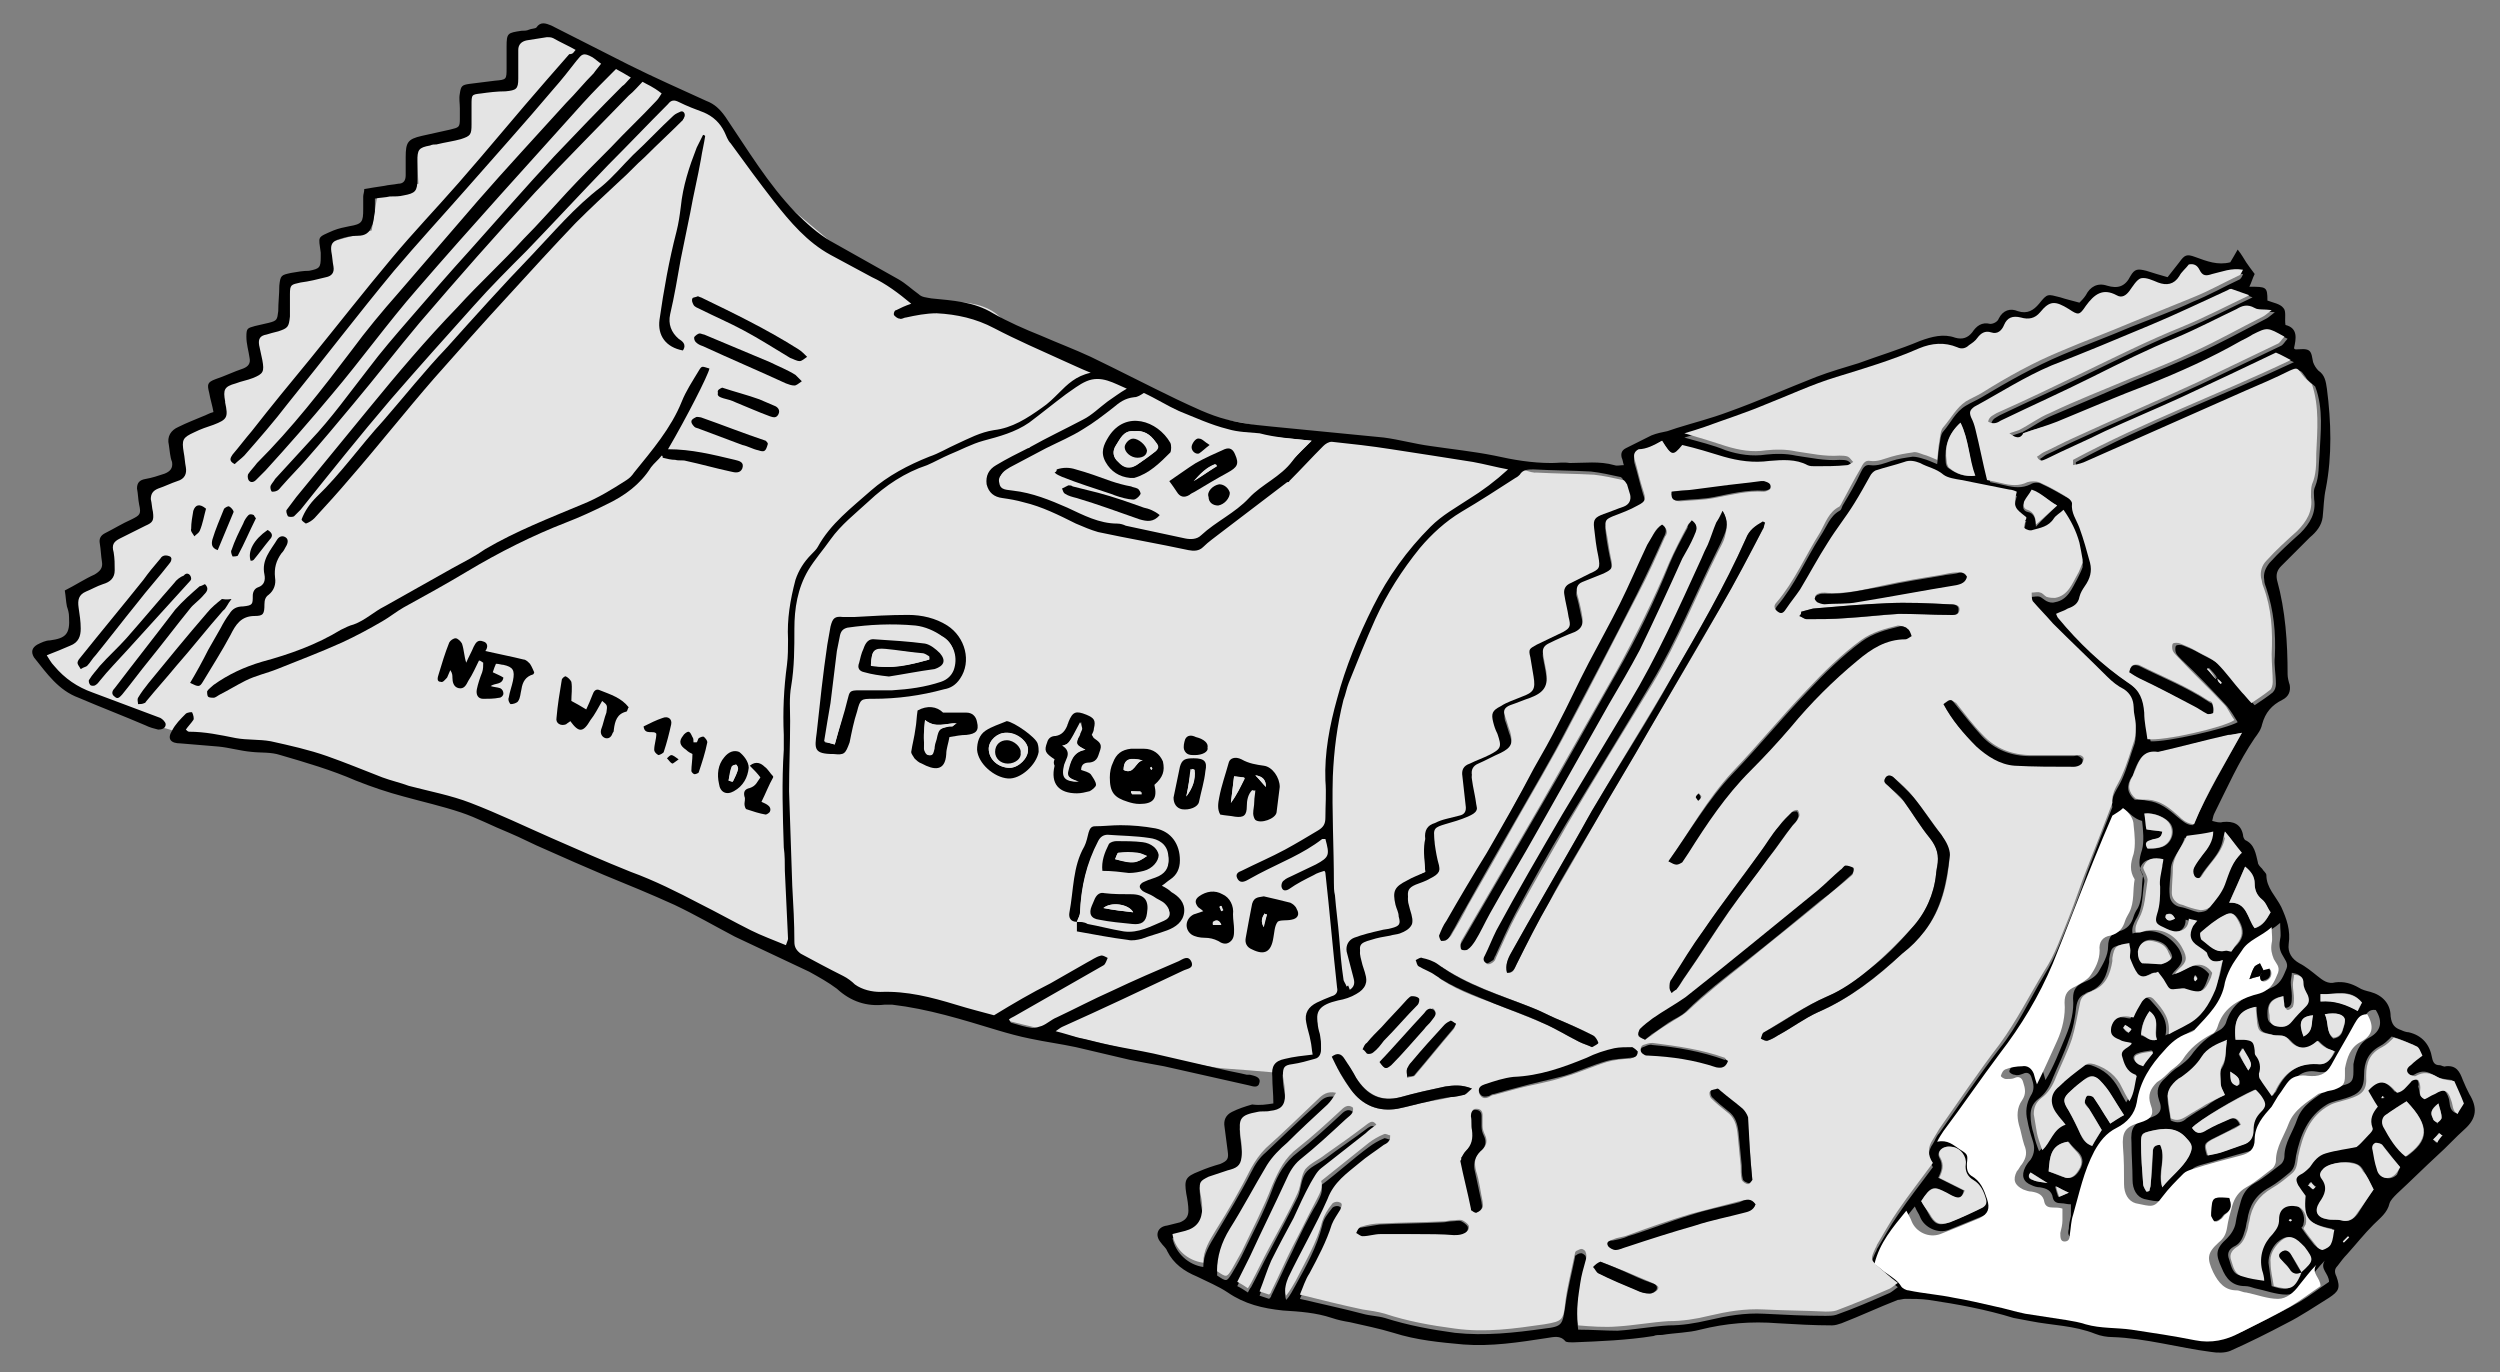 <?xml version="1.0" encoding="utf-8"?>
<!-- Generator: Adobe Illustrator 22.0.1, SVG Export Plug-In . SVG Version: 6.00 Build 0)  -->
<svg version="1.1" id="Layer_1" xmlns="http://www.w3.org/2000/svg" xmlns:xlink="http://www.w3.org/1999/xlink" x="0px" y="0px"
	 viewBox="0 0 235.4 129.2" style="enable-background:new 0 0 235.4 129.2;" xml:space="preserve">
<rect x="0" y="0" width="235.4" height="129.2" fill="#808080" stroke="none"/>
<style type="text/css">
	.st0{fill:#E4E4E4;}
	.st1{fill:#FFFFFF;}
</style>
<g>
	<path class="st0" d="M122.3,101.2c0,0-4.1-0.4-7.1-0.6c-3.1-0.2-22-4.9-22-4.9s-6.9-2.2-8.3-1.9c-1.4,0.3-2.7-0.5-4-0.6
		c-1.3-0.1-14.1-7.5-14.1-7.5l-20.3-9.1l-11-3.2c0,0-4.5-2.8-9.8-3.2s-8.7-1.2-8.7-1.2l-4.4-1.3l-6.5-3.1l-2.2-2.6l3-1.8V56l3.1-2
		l0.7-3.1l2.6-1.7l0.7-3.5l2.4-1.2l0.4-3.6l4.3-2.1l-0.4-2.5l3.5-1.7v-3.2l2.6-0.9l0.6-4.1l3.2-0.8l0.5-2.8l3.9-1.1l0.5-3.1l3.9-1.3
		l-0.2-3.7l4.5-1L44,8.6l4-0.7l0.5-4.2l2.8-0.7l11.5,5.3c0,0,4.4,1.3,6.2,4.7s5.8,6.9,5.8,6.9l6.8,5.7l5.3,3.1c0,0,4.9-1.1,7.2,1.1
		c2.3,2.2,10.7,5.6,10.7,5.6s6.9,4,8.1,3.8c1.3-0.1,11,2.1,12.8,2.3c1.7,0.2,13.5,1.6,13.5,1.6l7,1.9L134,98.8L122.3,101.2z"/>
	<path d="M119.9,103.9c0-0.9-0.1-1.7-0.1-2.5c-0.1-1,0.2-1.5,1.2-1.7c0.8-0.2,1.7-0.3,2.6-0.4c-0.1-0.5-0.1-0.9-0.2-1.3
		c-0.1-0.6-0.3-1.1-0.4-1.7c-0.2-0.9,0.2-1.5,1-1.9c0.4-0.2,0.9-0.4,1.4-0.6c0.4-0.1,0.6-0.4,0.5-0.8c-0.4-3.6-0.7-7.2-1.1-10.8
		c0,0,0-0.1-0.1-0.2c-0.3,0.1-0.7,0.2-1,0.4c-0.8,0.4-1.6,0.8-2.3,1.3c-0.3,0.2-0.6,0.2-0.7-0.1c-0.1-0.2,0-0.6,0.2-0.7
		c0.2-0.2,0.5-0.3,0.7-0.4c0.8-0.4,1.5-0.7,2.3-1.1c1.3-0.7,1.3-0.9,0.9-2.4c-0.1,0-0.2,0-0.3,0c-1.8,1.4-3.9,2.2-6,3.3
		c-0.4,0.2-0.7,0.4-1.1,0.6c-0.4,0.2-0.7,0.2-0.9-0.2c-0.2-0.4,0.1-0.6,0.4-0.7c1.4-0.7,2.8-1.3,4.1-2c1.1-0.6,2.1-1.2,3.1-1.8
		c0.5-0.3,0.7-0.6,0.7-1.2c0-1.2,0.1-2.3,0-3.5c-0.1-2.6,0.4-5.2,1.1-7.7c0.8-3,2-5.9,3.4-8.7c1.4-2.8,3.2-5.3,5.4-7.5
		c1.1-1.1,2.4-1.8,3.6-2.6c1.3-0.8,2.5-1.7,3.7-2.8c-1.1-0.2-2.2-0.5-3.3-0.7c-2.5-0.4-5.1-0.8-7.7-1.2c-1.9-0.3-3.7-0.5-5.6-0.7
		c-0.3,0-0.6,0.2-0.8,0.4c-1.1,1.1-2.1,2.2-3.2,3.3c0,0.1-0.1,0.1-0.2,0.1c-2.1,1.6-4.2,3.2-6.3,4.8c-0.5,0.4-1.1,0.8-1.6,1.3
		c-0.4,0.4-0.9,0.4-1.4,0.3c-2.8-0.6-5.7-1.1-8.5-1.7c-0.7-0.2-1.4-0.5-2.1-0.8c-1.6-0.8-3.2-1.6-4.9-2c-0.7-0.2-1.3-0.3-2-0.4
		c-0.8-0.1-1.3-0.5-1.5-1.3c-0.1-0.8,0.2-1.4,0.9-1.8c1-0.6,2-1.1,3-1.6c0.1,0,0.1,0,0.2-0.1c1.6-0.9,3.3-1.7,5-2.6
		c0.8-0.4,1.5-1.1,2.3-1.7c0.6-0.4,1.1-0.8,1.8-1.2c-1.2-0.5-2.4-1.3-3.8-0.7c-0.7,0.3-1.3,0.8-1.9,1.2c-1.2,0.9-2.3,1.8-3.5,2.7
		c-1.3,0.9-2.8,1.3-4.3,1.7c-1.1,0.3-2.2,0.9-3.2,1.3c-0.7,0.3-1.4,0.7-2.1,1c-2.1,0.7-3.9,1.9-5.5,3.4c-1.3,1.2-2.6,2.2-3.6,3.6
		c-0.7,1-1.5,1.9-2.1,2.9c-1,1.7-1.3,3.6-1.3,5.5c0,1.8,0,3.6-0.3,5.4c-0.2,1.1-0.1,2.2-0.1,3.3c0,2.2-0.1,4.4-0.1,6.6
		c0.1,3,0.2,6,0.3,8.9c0.1,1.8,0.2,3.5,0.2,5.3c0,0.5,0.2,0.8,0.6,1.1c1.3,0.7,2.6,1.4,4,2.1c0.4,0.2,0.8,0.5,1.1,0.8
		c0.7,0.5,1.6,0.7,2.4,0.7c2.5-0.1,4.8,0.5,7.1,1.2c1.3,0.4,2.5,0.7,3.6,1c1.8-1.1,3.5-2.1,5.3-3c1.2-0.7,2.3-1.3,3.5-2
		c0.4-0.2,0.8-0.5,1.2-0.6c0.2-0.1,0.5,0.1,0.7,0.2c-0.1,0.2-0.2,0.6-0.4,0.7c-1.4,0.8-2.8,1.6-4.2,2.4c-1.4,0.8-2.8,1.6-4.2,2.4
		c-0.2,0.1-0.4,0.2-0.5,0.3c0.1,0.1,0.1,0.2,0.2,0.3c0.7,0.2,1.3,0.4,2,0.5c0.3,0,0.6-0.1,0.9-0.2c0.5-0.2,0.9-0.6,1.4-0.8
		c1.7-0.8,3.4-1.7,5.2-2.5c2.1-1,4.2-1.9,6.3-2.8c0.4-0.2,0.9-0.6,1.2,0.1c0.2,0.6-0.4,0.6-0.8,0.8c-3.8,1.8-7.6,3.6-11.4,5.3
		c-0.2,0.1-0.3,0.2-0.6,0.4c0.8,0.2,1.4,0.4,2.1,0.6c1,0.2,2,0.5,3,0.7c1.4,0.3,2.7,0.5,4.1,0.8c2.2,0.5,4.3,1,6.5,1.5
		c0.8,0.2,1.5,0.3,2.3,0.5c0.1,0,0.2,0,0.3,0c0.4,0.1,1,0.2,0.9,0.7c-0.1,0.6-0.6,0.4-1,0.3c-2.7-0.6-5.3-1.2-8-1.8
		c-1.1-0.2-2.2-0.4-3.2-0.6c-1.7-0.4-3.4-0.8-5.1-1.2c-1.4-0.3-2.9-0.5-4.3-0.8c-1-0.2-2.1-0.5-3.1-0.8c-3.3-1-6.5-2-9.9-2.4
		c-0.2,0-0.5,0-0.7,0c-1.7,0.2-3.2-0.3-4.5-1.5c-0.8-0.6-1.7-1.1-2.6-1.6c-2.3-1.1-4.7-2.2-7-3.3c-1.9-1-3.8-2.1-5.7-3
		c-2.2-1-4.4-1.9-6.6-2.8c-1.9-0.8-3.7-1.6-5.5-2.4c-1.2-0.5-2.3-1.1-3.5-1.6c-1.5-0.6-3-1.4-4.5-1.9c-1.8-0.6-3.6-1-5.4-1.5
		c-1.5-0.4-3-0.9-4.5-1.5c-2.3-1-4.7-1.7-7.1-2.4c-0.9-0.3-1.8-0.2-2.7-0.3c-1.1-0.1-2.1-0.4-3.1-0.5c-1.2-0.1-2.4-0.2-3.6-0.3
		c-0.9,0-1.3-0.4-0.8-1.2c0.3-0.6,0.8-1.1,1.3-1.6c0.1-0.1,0.6-0.2,0.6-0.1c0.1,0.2,0.2,0.6,0.1,0.7c-0.2,0.3-0.5,0.6-0.7,0.9
		c0.1,0.1,0.2,0.2,0.3,0.2c1.5,0,2.9,0.3,4.4,0.6c1.1,0.2,2.2,0.1,3.3,0.3c1.8,0.4,3.6,0.8,5.3,1.4c1.7,0.6,3.4,1.3,5.2,2
		c0.8,0.3,1.7,0.5,2.5,0.8c1.9,0.5,4,0.9,5.8,1.6c2.6,1,5.1,2.2,7.6,3.3c2.5,1.1,5,2.2,7.5,3.2c2.2,0.8,4.4,1.9,6.5,3
		c1.6,0.8,3.2,1.7,4.8,2.5c1,0.5,2.1,0.9,3.3,1.4c0.1-0.3,0.2-0.5,0.2-0.6c-0.1-2.1-0.2-4.2-0.3-6.4c0-0.7,0-1.5-0.1-2.2
		c-0.1-3.1-0.2-6.2,0-9.2c0-0.5,0-0.9,0-1.4c-0.1-2.2,0-4.4,0.3-6.6c0.1-0.8,0.1-1.6,0.1-2.4c-0.1-1.9,0.2-3.7,0.7-5.6
		c0.3-0.9,0.8-1.7,1.5-2.4c0.2-0.2,0.5-0.5,0.6-0.7c1.2-2.2,3.2-3.7,5-5.3c1.6-1.4,3.5-2.4,5.5-3.2c0.9-0.3,1.7-0.8,2.6-1.2
		c1.1-0.5,2.2-1.1,3.5-1.3c1.7-0.2,3.1-1.1,4.5-2.1c0.6-0.4,1.1-0.9,1.6-1.4c0.8-0.8,1.6-1.6,3-1.9c-1-0.4-1.8-0.8-2.5-1.1
		c-2.2-1-4.5-2-6.6-3.1c-1.7-0.9-3.5-1.3-5.4-1.4c-1,0-2,0.2-2.9,0.4c-0.2,0-0.4,0.2-0.6,0.1c-0.2,0-0.4-0.2-0.5-0.3
		c-0.1-0.1,0-0.5,0.2-0.5c0.4-0.2,0.8-0.4,1.4-0.6c-1.2-1-2.4-1.9-3.7-2.5c-1.3-0.7-2.6-1.4-3.9-2.1c-2.2-1.2-3.8-3.1-5.3-5
		c-1.4-1.8-2.8-3.7-4.1-5.5c-0.3-0.3-0.4-0.7-0.6-1.1c-0.4-0.8-1-1.4-1.9-1.8c-0.8-0.3-1.6-0.6-2.4-1c-0.4-0.2-0.7-0.2-1,0.2
		c-1.9,1.9-3.7,3.8-5.6,5.7c-2.6,2.7-5.1,5.4-7.7,8.1c-1.7,1.7-3.4,3.4-5,5.2c-2.6,2.9-5.2,5.8-7.8,8.8c-2.9,3.4-5.7,6.9-8.5,10.4
		c-0.2,0.2-0.4,0.4-0.6,0.6c-0.1,0.1-0.5,0.1-0.6,0c-0.1-0.2-0.2-0.5-0.1-0.6c0.3-0.4,0.6-0.8,0.9-1.2c2.3-2.8,4.5-5.5,6.8-8.3
		c2.7-3.3,5.4-6.5,8.4-9.6c2-2.2,4.2-4.2,6.2-6.4c1.4-1.4,2.7-2.9,4.1-4.4c1.3-1.4,2.7-2.8,4.1-4.2c1.4-1.5,2.9-2.9,4.3-4.4
		c0.2-0.2,0.3-0.4,0.5-0.7C61.4,8.1,61,8,60.5,7.7c-0.4,0.4-0.8,0.9-1.3,1.3c-2.9,3-5.9,6-8.8,9.1c-3.7,4-7.3,8.1-10.9,12.3
		c-2.1,2.5-4.1,5.1-6.2,7.6c-1.5,1.8-3,3.6-4.5,5.3c-0.7,0.8-1.5,1.6-2.2,2.4c-0.2,0.2-0.3,0.4-0.5,0.5c-0.2,0.1-0.4,0.1-0.5,0.1
		c-0.1-0.1-0.2-0.4-0.1-0.6c0.1-0.2,0.3-0.4,0.4-0.6c1.1-1.2,2.2-2.4,3.3-3.6c2-2.1,3.7-4.5,5.5-6.8c1.2-1.6,2.5-3.1,3.8-4.6
		c1.9-2.2,3.8-4.4,5.8-6.6c2.6-2.9,5.2-5.9,7.9-8.8c2.1-2.2,4.2-4.4,6.4-6.6C58.8,8,59,7.7,59.4,7.3c-0.5-0.3-1-0.6-1.4-0.8
		c-1.1,1.1-2.1,2.1-3.1,3.2c-5.2,5.8-10.5,11.6-15.6,17.5c-2.8,3.2-5.3,6.7-8.1,10c-2,2.4-4.1,4.8-6.2,7.1c-0.3,0.3-0.6,0.6-0.9,0.9
		c-0.2,0.2-0.5,0.3-0.7,0c-0.1-0.2-0.1-0.5,0-0.6c0.2-0.3,0.5-0.6,0.8-1c3.3-3.3,6.1-6.9,8.9-10.6c1.4-1.9,2.9-3.7,4.4-5.4
		c2.5-2.9,5-5.8,7.5-8.7c2.7-3.1,5.5-6.1,8.3-9.2c0.9-0.9,1.7-1.9,2.6-2.8c0.2-0.3,0.4-0.5,0.7-0.9c-0.3-0.2-0.5-0.4-0.8-0.6
		c-0.9-0.5-1-0.3-1.5,0.3c-0.7,0.9-1.4,1.8-2.2,2.7c-2.7,3.2-5.5,6.3-8.3,9.5c-2.2,2.5-4.5,5-6.7,7.6c-3.4,4.1-6.6,8.3-10,12.5
		c-1.3,1.7-2.7,3.3-4.1,4.9c-0.3,0.3-0.6,0.5-0.9,0.8c-0.6-0.3-0.4-0.6-0.2-0.9c0.6-0.7,1.2-1.5,1.8-2.2c1.8-2.3,3.6-4.5,5.5-6.8
		c2.6-3.2,5.1-6.4,7.7-9.5c2-2.4,4.2-4.7,6.3-7.1c2.8-3.2,5.5-6.5,8.3-9.7c0.7-0.8,1.4-1.6,2.1-2.4C54,5.1,54,4.9,54.2,4.7
		c-0.7-0.4-1.4-0.7-2.1-1.1c-0.2-0.1-0.4-0.1-0.6-0.1c-0.6,0.1-1.3,0.2-1.9,0.3c-0.5,0.1-0.8,0.4-0.8,0.9c0,0.9,0,1.8,0,2.7
		c0,1-0.2,1.1-1.2,1.2c-0.8,0-1.6,0.1-2.3,0.2c-0.9,0.1-0.9,0.1-0.9,1.1c0,0.6,0,1.2,0,1.8c0,1-0.1,1.1-1,1.4
		c-0.7,0.2-1.5,0.3-2.3,0.5c-0.2,0-0.4,0-0.6,0.1c-1.1,0.2-1.2,0.4-1.2,1.5c0,0.6,0,1.1,0,1.7c0,1.1-0.2,1.3-1.3,1.5
		c-0.4,0.1-0.8,0.1-1.3,0.1c-0.4,0.1-0.9,0.1-1.4,0.2c0,0.5,0,0.8,0,1.2c-0.1,0.5-0.1,1-0.3,1.4c-0.2,0.6-0.6,0.9-1.3,0.9
		c-0.6,0-1.1,0.1-1.7,0.3c-0.7,0.2-0.9,0.5-0.8,1.2c0.1,0.5,0.1,0.9,0.2,1.4c0.1,0.6-0.2,0.9-0.7,1c-0.8,0.2-1.6,0.4-2.4,0.5
		c-0.9,0.2-1,0.2-1,1.1c0,0.7,0,1.4,0,2.1c-0.1,1-0.2,1.1-1.1,1.4c-0.4,0.1-0.8,0.2-1.1,0.3c-0.6,0.1-0.8,0.4-0.7,1
		c0.1,0.5,0.2,0.9,0.3,1.4c0.2,1.1,0.1,1.3-0.9,1.7c-0.5,0.2-1.1,0.3-1.6,0.5c-1.1,0.3-1.2,0.6-1,1.7c0,0,0,0.1,0,0.1
		c0.3,1.4,0.2,1.6-1.1,2.1c-0.6,0.2-1.2,0.4-1.8,0.7c-1.1,0.5-1.2,0.7-1,1.9c0.1,0.5,0.1,0.9,0.2,1.4c0.1,0.6-0.1,1.1-0.8,1.3
		c-0.6,0.2-1.2,0.5-1.8,0.7c-0.5,0.2-0.7,0.5-0.7,1c0.1,0.4,0.1,0.8,0.2,1.2c0.1,0.8,0,1-0.7,1.3c-0.8,0.4-1.6,0.8-2.4,1.2
		c-0.6,0.3-0.8,0.6-0.6,1.3c0.1,0.6,0.1,1.1,0.1,1.7c0,0.7-0.4,1.1-1.1,1.3c-0.6,0.2-1.1,0.5-1.6,0.7c-0.7,0.3-0.8,0.8-0.7,1.5
		c0.1,0.7,0.2,1.3,0.2,2c0,0.7-0.2,1.3-1,1.6c-0.7,0.3-1.4,0.6-2.2,0.9c0.2,0.3,0.4,0.7,0.7,1c1,1.2,2.2,2,3.6,2.5
		c2.1,0.8,4.3,1.6,6.4,2.4c0.2,0.1,0.5,0.4,0.5,0.6c0,0.4-0.4,0.5-0.7,0.5c-0.4-0.1-0.8-0.2-1.2-0.4c-2.1-0.9-4.2-1.7-6.3-2.6
		c-1.9-0.7-3-2.3-4.2-3.8c-0.3-0.5-0.2-0.9,0.3-1.2c0.4-0.2,0.8-0.4,1.2-0.4c1.5-0.2,1.9-0.6,1.8-2.2c0-0.4-0.1-0.7-0.2-1
		c-0.1-0.5-0.1-0.9-0.2-1.5c1-0.5,1.9-1.1,2.8-1.5c0.5-0.3,0.8-0.6,0.7-1.2c-0.1-0.6-0.1-1.1-0.2-1.7c-0.1-0.5,0.1-0.8,0.5-1
		c0.8-0.4,1.6-0.9,2.5-1.3c0.8-0.4,0.9-0.5,0.7-1.4c-0.1-0.5-0.1-1-0.2-1.5c0-0.5,0.2-0.8,0.8-0.9c0.6-0.1,1.2-0.3,1.8-0.5
		c0.5-0.2,0.8-0.5,0.7-1.1C16,43,16,42.5,15.9,41.9c-0.2-0.8,0.2-1.4,0.9-1.7c0.8-0.4,1.6-0.7,2.3-1c0.3-0.1,0.6-0.3,1-0.4
		c-0.1-0.6-0.3-1.2-0.4-1.8c-0.2-0.8-0.2-1,0.6-1.3c0.9-0.3,1.7-0.7,2.6-1c0.5-0.2,0.7-0.5,0.6-1c-0.1-0.7-0.3-1.3-0.3-2
		c0-0.8,0.1-0.8,0.8-1c0.4-0.1,0.9-0.2,1.3-0.3c0.8-0.2,0.8-0.3,0.9-1.1c0-0.8,0.1-1.6,0.1-2.4c0.1-1,0.2-1,1.1-1.2
		c0.6-0.1,1.1-0.2,1.7-0.2c1-0.2,1.1-0.3,1.1-1.3c0-0.1,0-0.3,0-0.4c-0.2-1.6-0.4-1.4,1.2-2.1c0.5-0.2,1-0.3,1.5-0.4
		c1.2-0.2,1.3-0.4,1.3-1.6c0-0.4,0-0.8,0-1.2c0-0.2,0.1-0.4,0.1-0.7c0.6-0.1,1.2-0.2,1.9-0.3c0.4-0.1,0.8-0.1,1.3-0.2
		c0.5,0,0.7-0.3,0.7-0.8c0-0.6,0-1.1,0-1.7c0-1.4,0.2-1.7,1.5-2c0.9-0.2,1.8-0.4,2.7-0.6c0.8-0.2,0.9-0.2,0.9-1c0-0.3,0-0.6,0-1
		c0-0.5-0.1-0.9,0-1.4c0.1-0.7,0.2-0.8,0.9-0.9c0.8-0.1,1.6-0.2,2.4-0.3c1.1-0.1,1.1-0.1,1.1-1.2c0-0.7,0-1.3,0-2
		c0-1.3,0.1-1.3,1.4-1.5c0.2,0,0.5,0,0.7-0.1c0.2-0.1,0.6-0.1,0.7-0.2c0.4-0.6,0.9-0.4,1.4-0.2c2.4,1.2,4.9,2.5,7.3,3.7
		c2.4,1.2,4.9,2.3,7.3,3.4c0.8,0.3,1.3,0.8,1.8,1.5c2.1,3.1,4,6.3,6.6,9c1,1,2.1,2,3.3,2.7c2.1,1.2,4.3,2.4,6.4,3.6
		c0.7,0.4,1.2,0.9,1.9,1.4c0.3,0.3,0.7,0.3,1.2,0.4c2,0.2,4,0.3,5.8,1.4c1.4,0.8,3,1.5,4.5,2.1c1.6,0.7,3.2,1.3,4.7,2
		c2.7,1.3,5.4,2.7,8.1,4c1.5,0.7,3.1,1.5,4.7,1.9c1.8,0.5,3.7,0.6,5.6,0.8c3.1,0.3,6.1,0.6,9.2,0.9c1.5,0.2,2.9,0.6,4.4,0.8
		c2,0.3,4,0.5,6,0.9c1.8,0.4,3.5,0.7,5.4,0.7c0.6,0,1.1-0.1,1.7,0c1.4,0,2.8-0.2,4.2,0.2c0.3,0.1,0.5,0,0.9,0
		c-0.1-0.3-0.1-0.5-0.2-0.7c-0.1-0.4,0-0.7,0.4-0.9c0.8-0.4,1.6-0.8,2.4-1.2c0.5-0.2,1-0.3,1.5-0.4c0.3-0.1,0.6-0.2,0.9-0.3
		c1.6-0.5,3.2-0.9,4.8-1.5c2.8-1,5.5-2.2,8.3-3.3c1.3-0.5,2.7-0.9,4-1.3c1.9-0.7,3.9-1.3,5.8-2.1c1.1-0.4,2.2-0.7,3.3-0.3
		c0.7,0.2,1.2,0,1.6-0.5c0.4-0.6,0.9-1,1.7-0.8c0.3,0,0.7-0.2,0.8-0.5c0.4-0.8,1.1-1,1.8-0.7c0.9,0.3,1.5-0.1,2-0.7
		c0.8-1,0.8-0.9,2-0.6c0.6,0.2,1.1,0.3,1.8,0.5c0.2-0.2,0.4-0.4,0.6-0.7c0.4-0.8,1.1-1.2,2-0.9c1,0.3,1.7,0.1,2.2-0.9
		c0.4-0.7,0.7-0.7,1.5-0.5c0.6,0.2,1.3,0.4,2,0.6c0.4-0.5,0.7-0.9,1.1-1.4c0.5-0.7,0.7-0.8,1.5-0.5c1.1,0.4,2.1,0.8,3.3,0.5
		c0.2-0.3,0.4-0.7,0.7-1.2c0.4,0.5,0.6,0.9,0.8,1.2c0.2,0.3,0.5,0.7,0.8,1.1c-0.2,0.4-0.3,0.8-0.5,1.2c1.6,0,1.7,0,1.7,1.3
		c0.5,0.2,1.2,0.3,1.5,0.7c0.3,0.3,0.1,1,0.2,1.6c1.2,0.3,1,1.3,0.8,2.2c0.1,0.1,0.1,0.1,0.2,0.1c0.4,0,0.9-0.1,1.2,0.1
		c0.3,0.2,0.3,0.7,0.4,1.1c0.1,0.3,0.3,0.6,0.5,0.8c0.6,0.4,0.7,1,0.8,1.7c0.4,3.1,0.5,6.3-0.1,9.4c-0.2,0.9-0.2,1.8-0.3,2.7
		c-0.1,0.8-0.6,1.4-1.2,1.9c-0.9,0.9-1.8,1.8-2.7,2.7c-0.4,0.4-0.5,0.8-0.4,1.3c0.8,2.9,1,5.9,1,8.9c0,0.3,0.1,0.7,0.2,1
		c0.1,0.6-0.1,1.1-0.7,1.4c-1,0.5-1.6,1.2-1.9,2.3c-0.1,0.5-0.4,0.9-0.7,1.3c-1.5,2.2-2.6,4.7-3.8,7.1c-0.1,0.2-0.1,0.3-0.2,0.7
		c0.4,0.1,0.7,0.2,1,0.1c1-0.1,1.7,0.2,1.9,1.2c0,0.2,0.1,0.4,0.2,0.5c0.9,0.4,1,1.3,1.2,2.1c0,0.2,0.2,0.4,0.4,0.6
		c0.1,0.2,0.4,0.4,0.4,0.6c0,1.2,0.9,2,1.4,3c0.5,1.1,0.9,2.2,0.7,3.5c-0.1,0.8,0.3,1.4,1,1.8c0.6,0.3,1.2,0.8,1.7,1.2
		c0.5,0.4,1,0.8,1.7,0.6c0.8-0.1,1.5,0.1,2.2,0.5c0.3,0.2,0.7,0.3,1.1,0.4c1.1,0.3,1.9,1.1,1.9,2.3c0.1,0.8,0.4,1.1,1,1.3
		c0.2,0.1,0.5,0.2,0.7,0.2c1.3,0.3,2,1.2,2.2,2.4c0.1,0.5,0.3,0.7,0.7,0.7c0.2,0,0.4,0.2,0.6,0.1c1-0.1,1.3,0.5,1.6,1.3
		c0.2,0.5,0.4,0.9,0.6,1.3c0.8,1.3,0.7,2.3-0.4,3.3c-0.9,0.8-1.7,1.7-2.6,2.5c-1.3,1.2-2.5,2.4-3.8,3.6c-0.3,0.3-0.6,0.6-0.7,0.9
		c-0.2,0.9-0.9,1.4-1.5,2c-0.9,0.9-1.6,1.8-2.5,2.8c-0.3,0.3-0.6,0.7-0.9,1.1c-0.3,0.3-0.3,0.6-0.1,1c0.4,1.1,0.2,1.4-0.7,2
		c-1.3,0.8-2.6,1.7-4,2.4c-1.7,0.9-3.5,1.8-5.3,2.6c-0.5,0.2-1.2,0.2-1.8,0.1c-3.1-0.4-6.2-1.3-9.3-1.4c-0.5,0-1.1-0.1-1.6-0.3
		c-2-0.8-4.1-0.8-6.1-1.2c-0.5-0.1-1.1-0.2-1.6-0.3c-2.6-0.8-5.3-1.3-8-1.7c-0.7-0.1-1.5-0.1-2.2-0.1c-0.2,0-0.5,0.1-0.7,0.1
		c-1.8,0.7-3.5,1.5-5.3,2.2c-0.3,0.1-0.6,0.2-0.9,0.2c-1.7,0-3.4-0.1-5.1-0.2c-2.5-0.2-4.9,0-7.3,0.6c-1.1,0.3-2.4,0.3-3.6,0.5
		c-0.3,0-0.6,0-0.8,0.1c-2.5,0.4-5.1,0.5-7.6,0.6c-0.2,0-0.6,0-0.7-0.1c-0.5-0.6-1.1-0.4-1.8-0.3c-2.6,0.4-5.2,0.8-7.8,0.6
		c-2.2-0.2-4.4-0.4-6.6-1.1c-1.3-0.4-2.8-0.7-4.1-1c-0.6-0.1-1.1-0.2-1.7-0.4c-1.5-0.5-3-0.6-4.6-0.7c-1.9-0.2-3.6-0.6-5.2-1.7
		c-0.9-0.6-1.9-1-2.9-1.5c-1.2-0.5-2.2-1.2-2.8-2.4c-0.1-0.3-0.4-0.5-0.6-0.8c-0.6-0.7-0.3-1.5,0.6-1.6c0.4-0.1,0.8-0.2,1.2-0.3
		c0.5-0.2,0.8-0.5,0.8-1.1c0-0.5-0.1-1.1-0.2-1.6c-0.2-1.3-0.1-1.6,1.2-2.1c0.7-0.3,1.3-0.5,2-0.7c0.7-0.3,0.8-0.5,0.7-1.2
		c-0.1-0.8-0.2-1.5-0.3-2.3c-0.1-0.6,0.1-1.1,0.7-1.4c0.6-0.3,1.2-0.5,1.9-0.7C118.7,104.1,119.2,104,119.9,103.9z M208.8,63.9
		C208.8,64,208.7,64,208.8,63.9c0.1,0.2,0.2,0.4,0.3,0.5c0,0,0.1-0.1,0.1-0.1c-0.1-0.1-0.3-0.2-0.6-0.4
		C208.7,63.9,208.8,63.9,208.8,63.9c-0.2-0.4-0.5-0.7-0.8-1c0,0-0.1,0.1-0.1,0.1C208.1,63.3,208.4,63.6,208.8,63.9z M216.6,119.8
		c1.3-1.1,1.3-1.2,0.2-2.4c-0.1-0.1-0.2-0.2-0.3-0.3c-0.7-0.8-1.3-0.8-2.1-0.1c-0.5,0.5-0.8,1.2-0.8,1.9c0.1,0.7,0.2,1.4,0.3,2.2
		c1.5,0.5,1.9,0.3,2.5-1C216.5,120,216.6,119.9,216.6,119.8L216.6,119.8z M190.5,40.8c0,0-0.1-0.1-0.1-0.1c1-0.5,1.9-1.2,2.9-1.6
		c2.6-1.1,5.2-2.2,7.7-3.3c2-0.8,3.9-1.6,5.9-2.5c2.2-1,4.4-2.2,6.5-3.3c0.2-0.1,0.4-0.3,0.8-0.6c-0.7-0.1-1.3,0-1.6-0.2
		c-0.6-0.4-1.1-0.2-1.7,0.1c-1.9,0.9-3.7,1.9-5.7,2.7c-2.7,1.1-5.3,2.4-7.9,3.7c-2.9,1.4-5.8,2.8-8.6,4.1c-0.4,0.2-0.8,0.4-1.2,0.1
		c0.1-0.5,0.5-0.6,0.8-0.8c2.7-1.3,5.4-2.5,8.1-3.8c3.1-1.5,6.1-3,9.3-4.3c2.2-0.9,4.3-2,6.4-3c-0.5-0.2-1.1-0.4-1.7-0.6
		c0,0-0.1,0.1-0.3,0.1c-2.4,1.1-4.8,2.2-7.3,3.3c-3.1,1.3-6.2,2.6-9.3,3.8c-2.6,1-4.9,2.5-7.3,3.9c-0.4,0.2-0.5,0.5-0.3,1
		c0.2,0.3,0.3,0.7,0.4,1.1c0.4,1.6,0.7,3.2,1.1,4.8c0.5,0.1,1,0.2,1.4,0.3c0.8,0.2,1.6,0.3,2.4-0.1c0.3-0.2,0.8-0.2,1.1,0
		c0.9,0.4,1.7,0.9,2.6,1.4c0.2,0.1,0.5,0.4,0.5,0.6c0,0.9,0.5,1.5,0.7,2.3c0.4,1.1,0.7,2.2,1,3.3c0.2,0.8,0,1.5-0.5,2.2
		c-0.2,0.3-0.4,0.7-0.5,1c-0.1,0.6-0.6,0.9-1.1,1.1c-0.4,0.1-0.7,0.3-1.1,0.5c0.1,0.2,0.2,0.3,0.2,0.4c1.9,2.3,4.1,4.4,6.6,6.1
		c1.1,0.8,1.5,1.6,1.5,2.8c0,0.8,0.2,1.7,0.3,2.5c1.5,0.1,7.2-1.2,8.2-1.8c-0.3-0.5-0.6-1-1-1.5c-1.4-1.5-2.8-3-4.3-4.4
		c-0.2-0.2-0.4-0.4-0.5-0.6c-0.1-0.2-0.1-0.6,0-0.7c0.1-0.1,0.5-0.1,0.7,0c0.5,0.2,1,0.4,1.5,0.7c0.7,0.4,1.5,0.7,2,1.2
		c0.9,0.8,1.6,1.8,2.3,2.7c0.3,0.3,0.6,0.7,0.9,1c0.6-0.4,1.2-0.8,1.7-1.2c0.2-0.2,0.3-0.5,0.3-0.8c0-0.9-0.2-1.8-0.1-2.6
		c0.1-2.2-0.1-4.3-0.8-6.4c-0.1-0.3-0.2-0.5-0.2-0.8c-0.1-0.6,0.1-1.1,0.5-1.6c0.9-1,1.9-1.9,2.9-2.8c0.9-0.9,1.5-1.9,1.3-3.2
		c0-0.4-0.1-0.8,0.1-1.2c0.4-1,0.3-2,0.4-2.9c0.1-2.2,0.4-4.4-0.4-6.5c-0.3-0.3-0.7-0.5-0.9-0.9c-0.5-0.7-0.5-0.7-1.2-0.4
		c-1.4,0.6-2.8,1.2-4.2,1.9c-5,2.2-9.9,4.4-14.9,6.6c-0.4,0.2-0.8,0.2-1.3,0.4c0-0.3-0.1-0.4,0-0.5c6.6-3.6,13.7-6.2,20.5-9.4
		c-0.5-0.2-0.9-0.4-1.4-0.7c-3,1.4-5.9,2.8-8.9,4.2c-2.4,1.1-4.8,2.1-7.2,3.2c-1.8,0.8-3.7,1.7-5.5,2.6c-0.3,0.1-0.7,0.4-0.9-0.2
		c0.2-0.1,0.4-0.3,0.6-0.4c0.9-0.4,1.8-0.9,2.7-1.3c3.9-1.8,7.9-3.5,11.8-5.3c2.5-1.2,5-2.4,7.5-3.6c0.3-0.1,0.4-0.4,0.7-0.7
		c-1.6-0.8-1.6-0.9-3-0.2c-0.4,0.2-0.8,0.4-1.1,0.6c-2.8,1.6-5.7,2.8-8.7,4.1c-2.9,1.2-5.7,2.4-8.6,3.5
		C192.6,40.1,191.6,40.4,190.5,40.8z M156.5,41.5c-0.7,0.4-1.5,0.8-2.2,1.2c-0.4,0.2-0.5,0.5-0.4,0.9c0.3,1,0.5,1.9,0.8,2.9
		c0.3,0.8,0.2,1.1-0.5,1.5c-0.7,0.4-1.5,0.7-2.3,1c-0.7,0.3-0.8,0.4-0.7,1.2c0.1,0.9,0.3,1.9,0.5,2.8c0.1,0.9,0.1,1-0.7,1.4
		c-0.6,0.3-1.3,0.6-2,0.8c-0.5,0.2-0.7,0.6-0.5,1.1c0.2,0.7,0.3,1.4,0.5,2.2c0.1,0.6-0.1,1.1-0.7,1.4c-0.8,0.4-1.7,0.8-2.5,1.1
		c-0.5,0.2-0.6,0.5-0.5,1c0.1,0.5,0.2,1,0.3,1.6c0.2,1.4-0.1,2-1.5,2.5c-0.6,0.2-1.3,0.5-1.9,0.7c-0.5,0.2-0.6,0.5-0.5,1
		c0.2,0.5,0.3,1,0.5,1.5c0.3,1,0.1,1.5-0.9,2c-0.7,0.3-1.4,0.7-2.1,1c-0.5,0.2-0.7,0.6-0.6,1.1c0.1,0.8,0.3,1.5,0.4,2.3
		c0.2,1,0.1,1.2-0.8,1.6c-0.7,0.3-1.4,0.5-2.1,0.7c-1,0.3-1.1,0.5-1,1.5c0.1,0.7,0.2,1.3,0.4,2c0.2,0.9,0,1.2-0.8,1.6
		c-0.4,0.2-0.9,0.4-1.4,0.6c-0.7,0.3-0.8,0.6-0.7,1.3c0.1,0.4,0.2,0.8,0.3,1.1c0.3,1.2,0,1.8-1.1,2.2c-0.3,0.1-0.6,0.1-0.9,0.2
		c-0.6,0.1-1.2,0.2-1.8,0.4c-1.1,0.3-1.2,0.5-0.9,1.6c0.1,0.5,0.3,0.9,0.4,1.4c0.3,1,0,1.6-0.9,2.1c-0.5,0.3-1.1,0.5-1.7,0.6
		c-1.7,0.4-2.2,1-1.8,2.5c0.2,0.6,0.2,1.3,0.2,2c0,0.4-0.1,0.9-0.6,1c-0.7,0.2-1.4,0.4-2.1,0.5c-0.8,0.1-1,0.3-0.9,1.1
		c0,0.6,0.2,1.2,0.2,1.8c0,1-0.3,1.4-1.4,1.5c-0.4,0.1-0.8,0-1.2,0.1c-1.6,0.3-1.8,0.6-1.6,2.2c0.1,0.7,0.2,1.4,0.1,2.1
		c-0.1,0.8-0.5,1-1.3,1.2c-0.6,0.1-1.2,0.3-1.8,0.6c-0.9,0.3-0.9,0.4-0.8,1.4c0,0.5,0.1,1,0.2,1.5c0.1,1.2-0.4,1.9-1.6,2.2
		c-0.4,0.1-0.8,0.2-1.2,0.3c0.3,1.4,1.5,2.5,2.9,2.7c0-1.2,0.6-2.1,1.2-3.1c1.1-1.9,2.3-3.8,3.3-5.8c0.4-0.8,0.8-1.4,1.4-1.9
		c1.6-1.5,3.2-3.1,4.9-4.6c0.4-0.4,0.8-0.8,1.7-0.6c-0.3,0.4-0.5,0.8-0.8,1.1c-1.3,1.2-2.5,2.4-3.8,3.6c-0.7,0.7-1.4,1.3-1.9,2.1
		c-1.2,1.9-2.3,4-3.5,6c-0.8,1.2-1.2,2.5-1.2,4c0.9,0.6,0.9,0.6,1.4-0.2c0.3-0.5,0.6-1,0.9-1.6c1-2.1,2.1-4.1,2.9-6.3
		c0.5-1.4,1.2-2.6,2.4-3.5c1.4-1.1,2.7-2.3,4-3.5c0.3-0.3,0.7-0.7,1.2-0.3c0,0.6-0.4,0.8-0.7,1.1c-1.4,1.3-2.9,2.5-4.3,3.8
		c-0.6,0.5-1,1.2-1.3,1.9c-1.1,2.4-2.3,4.8-3.4,7.2c-0.4,0.8-0.8,1.6-1.2,2.4c0.4,0.2,0.7,0.4,1,0.6c0.1-0.2,0.2-0.4,0.3-0.5
		c0.6-1.1,1.1-2.2,1.7-3.3c0.9-1.7,1.8-3.4,2.7-5.2c0.3-0.7,0.3-1.6,0.7-2.2c0.4-0.6,1.2-0.9,1.9-1.4c1.3-1,2.7-1.9,4-2.9
		c0.3-0.2,0.5-0.3,0.8,0.1c-0.3,0.3-0.6,0.6-1,0.8c-1.4,1.1-2.8,2.2-4.2,3.3c-0.4,0.4-0.8,0.9-1,1.4c-0.6,1.1-1,2.2-1.6,3.3
		c-0.7,1.4-1.5,2.7-2.1,4c-0.4,0.9-0.7,1.9-1.1,2.9c0.3,0.1,0.6,0.2,0.9,0.3c0.1-0.1,0.2-0.2,0.2-0.3c0.7-1.4,1.3-2.8,2-4.2
		c0.7-1.5,1.4-3,2.3-4.5c0.3-0.6,0.6-1.1,0.4-1.7c1.6-1.2,3-2.5,4.5-3.6c0.4-0.3,0.9-0.6,1.4-0.8c0.1-0.1,0.4,0.1,0.6,0.1
		c0,0.2,0,0.4-0.1,0.5c-0.1,0.2-0.3,0.3-0.5,0.4c-0.8,0.6-1.6,1.1-2.3,1.7c-1.2,1-2.4,1.8-3,3.4c-1,2.6-2.4,5-3.7,7.4
		c-0.3,0.5-0.4,1.1-0.2,1.7c0.4-0.4,0.6-0.9,0.9-1.4c1-1.8,2-3.6,2.5-5.6c0.1-0.6,0.5-1.1,0.9-1.6c0.1-0.2,0.5-0.3,0.7-0.2
		c0.3,0.1,0.2,0.5,0.1,0.7c-0.3,0.5-0.6,0.9-0.8,1.4c-0.5,1.6-1.3,3.1-2.1,4.6c-0.3,0.6-0.6,1.3-0.9,2c2.1,0.5,4,0.9,5.9,1.4
		c0.7,0.2,1.4,0.2,2.1,0.4c2.2,0.7,4.4,1.1,6.6,1.4c2.8,0.3,5.6,0,8.4-0.4c1.8-0.2,1.7-0.4,2-2.2c0.2-1.5,0.6-3,0.9-4.5
		c0-0.1,0-0.2,0.1-0.2c0.1-0.1,0.3-0.2,0.5-0.2c0.1,0,0.4,0.2,0.4,0.3c0.1,0.3,0,0.6,0,0.8c-0.1,0.7-0.4,1.4-0.5,2.1
		c-0.2,1.3-0.4,2.6-0.2,4c1.3,0,2.5,0.1,3.7,0.1c1.6-0.1,3.2-0.4,4.8-0.5c1.3,0,2.5-0.2,3.8-0.5c1.7-0.4,3.4-0.7,5.2-0.6
		c1.9,0.1,3.9,0.2,5.8,0.2c0.3,0,0.7,0,1-0.1c1.7-0.6,3.3-1.3,4.9-2c0.3-0.1,0.6-0.4,0.9-0.6c-0.6-0.5-1.2-1-1.7-1.4
		c-0.9-0.8-0.9-0.8-0.4-1.9c0.1-0.1,0.1-0.3,0.2-0.4c0.6-1,1.2-2.1,1.9-3.1c1-1.5,2.2-3,3.3-4.5c-0.5-0.8-0.5-1.5,0-2.2
		c0.2-0.3,0.3-0.7,0.6-1c1.9-2.7,3.7-5.4,5.7-8c1.7-2.1,2.8-4.6,4.2-6.9c1-1.6,1.6-3.3,2.3-5c0.6-1.5,1.2-3.1,1.7-4.6
		c0.8-2.1,1.6-4.2,2.4-6.2c-0.2-1,0.5-1.7,0.9-2.6c0.5-1.1,0.8-2.3,1.2-3.4c0.1-0.4,0.1-0.9,0.1-1.3c0-0.6-0.2-1.1-0.2-1.7
		c0-0.7-0.2-1.3-0.9-1.7c-0.6-0.4-1.1-0.8-1.6-1.2c-1.7-1.6-3.4-3.3-5.1-5c-0.7-0.7-1.3-1.4-1.9-2.1c-0.1-0.2-0.1-0.5-0.1-0.8
		c0.3,0,0.5-0.1,0.8,0c0.2,0.1,0.4,0.3,0.6,0.4c0.2,0.1,0.5,0.2,0.8,0.1c1.2-0.2,1.6-1.3,2.1-2.2c0.2-0.4,0.4-0.8,0.5-1.1
		c0-0.1,0-0.2,0-0.3c-0.1-0.5-0.2-1-0.3-1.6c-0.3-1.1-0.8-2.1-1.5-3.1c-0.4,0.3-0.8,0.5-0.9,0.8c-0.5,0.8-1.2,0.9-2,1.1
		c-0.3,0.1-0.6,0-0.8-0.2c-0.1-0.1,0.1-0.5,0.1-0.7c0-0.1,0-0.2,0.1-0.3c-1.1-0.8-1.3-0.9-0.9-2.4c-0.2-0.1-0.4-0.1-0.7-0.2
		c-1.5-0.3-3-0.6-4.5-0.9c-0.6-0.1-1.3-0.1-1.7-0.5c-0.7-0.6-1.4-0.7-2.2-1.1c-0.5-0.3-1-0.3-1.5-0.1c-0.9,0.3-1.8,0.5-2.7,0.8
		c-0.2,0.1-0.4,0.3-0.5,0.5c-0.5,0.8-1,1.7-1.5,2.6c-0.8,1.2-1.7,2.4-2.5,3.7c-0.9,1.4-1.7,2.9-2.6,4.4c-0.4,0.6-0.8,1.2-1.3,1.8
		c-0.2,0.3-0.4,0.5-0.8,0.3c-0.4-0.3-0.3-0.6-0.1-0.9c1.7-2,2.7-4.4,4.1-6.6c0.6-0.9,0.9-1.9,1.8-2.4c0.2-0.1,0.2-0.3,0.3-0.5
		c0.6-1,1.2-2,1.7-3.1c0.2-0.4,0.4-0.8,0.9-0.7c0.7,0.1,1.4-0.2,2-0.4c0.6-0.2,1.3-0.3,2-0.4c0.3,0,0.7,0.1,1,0.2
		c0.4,0.1,0.8,0.3,1.3,0.5c0.1-0.7,0.1-1.2,0.2-1.7c0.1-0.5,0.1-1.1,0.4-1.4c0.7-0.8,1.1-1.8,2.1-2.4c0.5-0.3,1-0.5,1.5-0.8
		c2.5-1.5,5-2.9,7.6-4c2.1-0.9,4.3-1.7,6.4-2.6c2-0.8,4-1.5,5.9-2.4c1.5-0.6,2.9-1.4,4.4-2.1c0.1-0.1,0.2-0.2,0.3-0.5
		c-1.1-0.2-2,0.2-2.9,0.4c-0.6,0.2-1,0.1-1.2-0.4c-0.2-0.4-0.5-0.6-1-0.5c-0.3,0.3-0.6,0.7-0.9,1.1c-0.5,0.8-1.2,0.9-2,0.6
		c-0.5-0.2-1.1-0.5-1.6-0.4c-0.5,0.1-0.8,0.8-1.1,1.2c-0.3,0.4-0.7,0.7-1.2,0.4c-1.3-0.7-2.2-0.1-2.9,1c-0.6,0.9-0.7,0.8-1.6,0.3
		c-1.2-0.7-1.7-0.7-2.7,0.3c-0.5,0.6-1.1,0.8-1.8,0.5c-0.7-0.2-1.2-0.1-1.6,0.7c-0.2,0.5-0.6,0.8-1.2,0.7c-0.6-0.2-0.9,0.1-1.3,0.5
		c-0.2,0.3-0.5,0.5-0.8,0.7c-0.3,0.3-0.7,0.4-1.1,0.2c-1.2-0.5-2.4-0.4-3.6,0.1c-2.6,1-5.2,1.9-7.8,2.7c-2.3,0.7-4.5,1.7-6.7,2.6
		c-1.9,0.7-3.8,1.4-5.7,2.1c-0.6,0.2-1.2,0.4-1.9,0.6c1.4,0.4,2.7,0.7,3.9,1.2c1.2,0.4,2.5,0.6,3.8,0.4c0.9-0.1,1.9-0.1,2.8,0.1
		c1.4,0.2,2.7,0.5,4.1,0.4c0.3,0,0.6,0,0.8,0.1c0.2,0.1,0.4,0.4,0.5,0.5c-0.2,0.1-0.4,0.3-0.6,0.3c-1,0-2,0.1-3,0.1
		c-0.2,0-0.5,0-0.7-0.1c-1.2-0.6-2.4-0.6-3.6-0.4c-1.5,0.2-2.9,0-4.3-0.4c-1.3-0.4-2.6-0.7-3.9-1.1C157.5,43,157.4,43,156.5,41.5z
		 M199.9,76.1c-0.1,0.1-0.2,0.2-0.2,0.3c-0.6,1.4-1.2,2.9-1.8,4.3c-1.3,3.2-2.5,6.4-3.8,9.6c-1.3,3.1-3,5.9-5,8.5
		c-1.8,2.4-3.6,4.9-5.3,7.3c-0.2,0.3-0.3,0.6-0.6,1c1-0.2,1.5,0.3,2.1,0.7c0.8,0.5,0.8,0.5,0.7,1.4c-0.1,0.4-0.1,0.9,0.4,1.1
		c0.8,0.5,1.2,1.3,1.5,2.2c0.3,0.9,0.1,1.4-0.7,1.8c-1.2,0.5-2.5,1-3.7,1.5c-1,0.4-2.3-0.2-2.7-1.2c-0.1-0.3-0.3-0.5-0.5-1
		c-1.3,1.6-2.4,3.1-3,5c0.4,0.3,0.8,0.7,1.3,1c0.5,0.3,1,0.6,1.2,1.1c0.1,0.2,0.4,0.4,0.7,0.4c1.4,0.3,2.9,0.4,4.3,0.7
		c1.3,0.2,2.6,0.5,3.8,0.8c1,0.2,1.9,0.5,2.9,0.7c1.3,0.2,2.6,0.4,3.9,0.6c0.6,0.1,1.2,0.3,1.8,0.4c1.4,0.4,2.9,0.4,4.3,0.5
		c2,0.2,4,0.5,6,1c1.5,0.3,2.9,0,4.2-0.7c1.6-0.8,3.2-1.6,4.8-2.5c1-0.6,1.9-1.3,2.8-1.9c0-0.8-0.9-1.2-0.4-2
		c-0.6,0.6-1.1,1.3-1.6,1.9c-0.5,0.7-1.2,1.3-2,1.3c-1,0-2-0.4-3-0.6c-0.3-0.1-0.6-0.2-0.9-0.2c-1.2,0-1.8-0.7-2.2-1.7
		c-0.6-1.3-0.6-1.8,0.5-2.8c0.4-0.4,0.7-0.9,0.8-1.4c0.1-0.7,0.3-1.4,0.5-2.1c0.2-0.7,0.6-1.3,1.3-1.7c0.9-0.5,1.7-1.2,2.5-1.8
		c0.2-0.2,0.3-0.5,0.3-0.7c0-1.3,0.8-2.3,1.2-3.5c0.5-1.4,1.7-2,2.8-2.8c0.2-0.1,0.5-0.1,0.7-0.2c0.3-0.1,0.6-0.1,0.8-0.2
		c0.8-0.2,1-0.4,1-1.3c0-0.2,0-0.5,0-0.7c0.2-1,0.5-2,1.5-2.5c1.1-0.6,1.3-1.5,0.6-2.6c-0.7-0.1-0.9,0.4-1.2,0.9
		c-0.7,1.3-1.5,2.6-2.2,3.9c-0.5,0.9-1.3,1.2-2.2,1c-0.6-0.1-1.2,0-1.7,0.4c-0.4,0.4-0.8,1-1.1,1.5c-0.2,0.3-0.4,0.7-0.6,1
		c-0.8,0.9-1.6,1.8-1.6,3.1c0,0.9-0.5,1.3-1.3,1.5c-1.5,0.4-3.1,0.9-4.6,1.3c-0.3,0.1-0.6,0.2-0.8,0.4c-0.7,0.7-1.4,1.4-2,2.2
		c-0.8,1-1.1,0.9-2.5,0.6c-0.7-0.2-1.1-0.9-1.1-1.8c0-1.2-0.1-2.3-0.1-3.5c-0.1-1.4,0.2-1.9,1.6-2.3c1-0.3,1.4-0.7,1-1.7
		c-0.3-0.9-0.1-1.5,0.6-2.1c0.4-0.4,0.8-0.8,1.3-1.1c0.4-0.3,0.8-0.6,1.1-1c0.7-1,1.6-1.8,2.7-2.4c0.2-0.1,0.5-0.4,0.6-0.7
		c0.5-1.7,1.8-2.6,3.4-3c0.4-0.1,0.7-0.2,1.1-0.4c0.7-0.4,0.9-1,1.2-1.7c0.2-0.5-0.2-0.9-0.4-1.3c-0.3-0.5-0.3-1-0.2-1.5
		c0.1-0.4,0-0.8,0-1.5c-1,0.9-2.2,1.2-2.8,2.2c-0.4,0.6-0.8,1.1-1.1,1.7c-0.2,0.4-0.5,0.8-0.5,1.3c-0.3,1.9-1.6,3.1-2.8,4.4
		c-0.2,0.2-0.5,0.3-0.7,0.4c-0.9,0.3-1.6,0.9-2.2,1.6c-1.3,1.4-2.3,2.9-2.6,4.9c-0.2,1.1-0.8,1.9-1.9,2.4c-1,0.5-1.6,1.3-2.1,2.2
		c-1,1.9-1.5,4-2,6c-0.2,0.6-0.2,1.2-0.3,1.8c0,0.3-0.1,0.7-0.5,0.7c-0.5,0-0.5-0.4-0.4-0.8c0-0.4,0.1-0.8,0.2-1.2
		c0-0.3,0-0.7,0-1.1c-0.4,0-0.6-0.1-0.9-0.1c-0.4,0-0.7-0.1-0.8-0.5c-0.1-0.7-0.6-0.9-1.2-1c-0.3,0-0.6-0.1-0.8-0.2
		c-0.8-0.3-1-0.9-0.6-1.7c0.1-0.2,0.3-0.5,0.5-0.7c0.4-0.6,0.4-1.2,0.2-1.8c-0.2-0.6-0.4-1.3-0.5-1.9c-0.2-0.8-0.1-1.6,0.3-2.3
		c0.4-0.6,0.3-1.1,0.1-1.7c-0.1-0.4-0.4-0.6-0.8-0.4c-0.3,0.1-0.5,0.2-0.8,0.1c-0.2,0-0.5-0.2-0.5-0.3c0-0.2,0.2-0.5,0.4-0.6
		c0.5-0.2,1-0.3,1.6-0.3c0.5,0,0.9,0.2,1.1,0.7c0.1,0.3,0.2,0.6,0.3,1c0.8-1.3,1.3-2.7,1.9-4.1c0.5-1.2,0.8-2.4,0.7-3.6
		c0-0.8,0.3-1.2,1-1.5c0.5-0.2,1.1-0.5,1.4-1c0.4-0.7,0.9-1.5,0.9-2.4c0-0.8,0.4-1.3,1-1.4c0.8-0.2,1.2-0.7,1.4-1.4
		c0.1-0.3,0.2-0.5,0.4-0.8c0.5-1,0.3-2.1,0.5-3.1c-0.5-0.8-0.4-1.5-0.1-2.4c0.2-0.8,0.1-1.8,0-2.7C200.9,77.1,200.5,76.5,199.9,76.1
		z M134.2,82.1c-0.1-1.2-0.2-2.3-0.3-3.4c-0.1-0.7,0.2-1.2,0.9-1.5c0.4-0.1,0.7-0.3,1.1-0.4c0.4-0.1,0.8-0.2,1.2-0.3
		c0.5-0.1,0.7-0.5,0.6-1c-0.1-0.9-0.2-1.8-0.3-2.7c-0.1-0.6,0.2-1,0.7-1.2c0.6-0.2,1.2-0.5,1.8-0.8c1.2-0.6,1.2-0.7,0.8-2
		c-0.1-0.4-0.3-0.7-0.4-1.1c-0.2-0.9-0.1-1.2,0.7-1.5c0.7-0.3,1.4-0.6,2-0.9c1.1-0.4,1.3-0.7,1.1-1.9c-0.1-0.6-0.2-1.2-0.3-1.8
		c-0.1-0.8-0.1-0.9,0.6-1.2c0.8-0.4,1.7-0.8,2.5-1.2c0.8-0.4,0.8-0.5,0.5-1.4c-0.2-0.7-0.3-1.4-0.4-2.1c-0.1-0.5,0.1-0.9,0.6-1.1
		c0.6-0.3,1.2-0.6,1.8-0.9c1-0.4,1-0.5,0.8-1.6c-0.2-0.9-0.3-1.8-0.4-2.7c-0.1-0.8,0.1-1.1,0.9-1.3c0.6-0.2,1.3-0.4,1.9-0.7
		c0.5-0.2,0.7-0.5,0.6-1.1c-0.1-0.3-0.2-0.7-0.3-1c-0.1-0.2-0.2-0.4-0.4-0.4c-0.9-0.2-1.8-0.4-2.7-0.5c-1.8-0.1-3.6-0.1-5.4-0.2
		c-0.5,0-1,0-1.3,0.5c-0.1,0.1-0.2,0.2-0.4,0.3c-1.7,1.1-3.4,2.2-5.1,3.2c-1.5,0.9-2.8,2.1-3.9,3.4c-1.7,2.1-3.1,4.3-4.2,6.7
		c-0.9,2-1.7,4-2.5,6c-0.2,0.5-0.3,1.1-0.5,1.6c-0.6,2.4-0.9,4.8-1,7.2c-0.1,3.3,0.1,6.7,0.1,10c0,0.4,0,0.8,0.1,1.2
		c0.1,1.3,0.3,2.7,0.4,4c0.1,1.3,0.2,2.6,0.4,3.9c0,0.2,0.2,0.4,0.3,0.7c0.6-0.4,0.4-0.8,0.3-1.3c-0.2-0.7-0.4-1.5-0.6-2.3
		c-0.1-0.6,0.2-1.1,0.7-1.3c0.8-0.3,1.7-0.5,2.5-0.7c0.3-0.1,0.7-0.1,1-0.2c0.7-0.2,0.9-0.4,0.7-1.1c-0.1-0.4-0.2-0.7-0.3-1.1
		c-0.3-1.3-0.1-1.7,1.1-2.3C133,82.6,133.6,82.3,134.2,82.1z M123.5,41.5c-1.8-0.2-3.4-0.3-5-0.5c-1-0.1-2.1-0.1-3-0.4
		c-1.6-0.5-3.1-1.1-4.6-1.7c-1.2-0.5-2.3-1.1-3.3-1.7c-0.4,0.2-0.6,0.4-0.9,0.4c-0.8,0-1.4,0.5-2,1c-0.9,0.7-1.8,1.4-2.8,2
		c-1.1,0.7-2.3,1.2-3.5,1.8c-1.1,0.6-2.3,1.2-3.4,1.8c-0.5,0.3-1.1,0.6-0.9,1.3c0.1,0.7,0.8,0.6,1.3,0.7c1.8,0.2,3.5,0.9,5.1,1.6
		c1.5,0.7,3,1.5,4.7,1.5c0.3,0,0.6,0.1,0.8,0.2c1.9,0.4,3.7,0.8,5.6,1.2c0.5,0.1,1.1,0.1,1.5-0.3c1.4-1.3,3.2-2.1,4.5-3.5
		c1.2-1.3,3-2,4.1-3.5C122.3,42.6,122.9,42.1,123.5,41.5z M209.3,90.4c-0.8,0.3-1.4,0.1-1.8-0.6c-0.2-0.3-0.5-0.4-0.8-0.6
		c-0.7-0.5-0.9-1.1-0.5-1.9c0.1-0.2,0.3-0.3,0.4-0.5c-0.3-0.1-0.5-0.1-0.8-0.2c0,0.8-0.5,1.2-1.2,1.2c-0.4,0-0.8-0.2-1.2-0.4
		c-0.7-0.4-0.8-0.5-0.6-1.2c0.3-0.9,0.3-1.7,0.3-2.6c0-0.6,0.2-1.3,0.2-1.9c0-0.2,0.1-0.5,0.1-0.7c-0.9-0.2-1.6-0.1-1.9,0.8
		c0.1,0.4,0.5,0.9,0.4,1.3c-0.2,1.2-0.1,2.4-0.8,3.5c-0.2,0.4-0.4,0.8-0.3,1.3c0.3-0.1,0.5-0.1,0.7-0.1c1.6-0.5,3,0.5,3.7,1.6
		c0.4,0.8,0.4,1.2-0.3,1.9c-0.1,0.1-0.3,0.3-0.4,0.5c0.7-0.2,1.2-0.6,1.8-0.8c0.6-0.2,1.2,0.1,1.7,0.7c0,0.2-0.1,0.3-0.1,0.4
		c-0.5,1.5-0.9,1.6-2.4,1.1c-0.2-0.1-0.5,0-0.7,0c-0.8,0.1-0.8,0.1-1.2-0.6c-0.2-0.4-0.5-0.7-0.7-1c-0.2,0-0.3,0-0.4,0.1
		c-0.5,0.2-1,0.6-1.5,0.1c-0.3-0.4-0.6-0.9-0.7-1.4c-0.1-0.2,0-0.6,0-0.8c0-0.2-0.1-0.5-0.1-0.7c-1.4,0.2-1.4,0.3-1.6,1.4
		c0,0.1,0,0.2,0,0.3c-0.2,1.2-0.6,2.3-1.9,2.8c-0.1,0-0.3,0.1-0.4,0.2c-0.5,0.2-0.7,0.6-0.8,1.2c-0.1,1-0.3,2.1-0.7,3.1
		c-0.4,1.2-1,2.4-1.5,3.6c-0.3,0.8-0.7,1.5-1.4,2c-0.5,0.4-0.7,0.9-0.7,1.5c0,0.6,0.1,1.2,0.3,1.8c0.1,0.5,0.3,1.1,0.5,1.6
		c0.8-0.7,1-2,2.2-2.4c-0.3-0.4-0.6-0.7-0.8-1c-0.7-0.9-0.6-1.8,0.2-2.6c0.7-0.7,1.6-1.2,2.3-1.9c0.3-0.2,0.6-0.3,1-0.2
		c1.2,0.4,2,1.1,2.6,2.2c0.2,0.4,0.4,0.8,0.7,1.3c0.6-0.9,0.5-1.7,0.7-2.4c-0.1-0.1-0.1-0.1-0.1-0.1c-0.9-0.2-1.1-1-1.3-1.8
		c-0.2-0.6,0.6-0.7,0.9-1.1c0,0,0-0.1,0-0.1c-0.3-0.1-0.7-0.2-1.1-0.3c-0.7-0.3-0.9-0.7-0.8-1.2c0.2-0.7,0.6-1.1,1.4-1
		c0.2,0,0.4,0.1,0.7,0.1c0.3-0.5,0.5-1,0.8-1.5c0.4-0.6,0.8-0.6,1.2-0.1c0.8,0.9,1.6,1.7,1.3,3.2c0.6-0.3,1.1-0.6,1.7-0.9
		c1.4-0.7,2.2-1.9,2.7-3.3C209,92.4,209.1,91.5,209.3,90.4z M228.3,103.5c0.3-0.2,0.5-0.4,0.8-0.6c0.8-0.5,1.2-0.4,1.5,0.6
		c0.1,0.4,0,1,0.6,1.3c0.3-0.4,0.5-0.8,0.6-1c-0.3-0.8-0.6-1.5-0.9-2.1c-0.6-0.1-1.2-0.1-1.6-0.4c-0.7-0.4-1.2-0.6-2-0.1
		c-0.2,0.1-0.6,0-0.7-0.2c-0.3-0.3-0.1-0.6,0.2-0.8c0.4-0.3,0.7-0.6,1.1-0.9c-0.2-0.3-0.4-0.7-0.6-0.9c-0.7-0.3-1.4-0.6-2.1-0.8
		c-0.4,0.4-0.7,0.7-1.1,0.9c-1.1,0.6-1.5,1.5-1.5,2.7c0,1.3-0.4,1.8-1.7,2.2c-0.6,0.2-1.3,0.3-1.8,0.6c-1.8,1.1-2.5,2.9-2.9,4.8
		c-0.1,0.6-0.1,1.2-0.6,1.6c-0.6,0.5-1.2,1-1.9,1.4c-1.3,0.7-1.9,1.7-2.1,3.1c-0.1,0.3-0.1,0.6-0.2,0.9c-0.2,0.7-0.4,1.3-1.1,1.6
		c-0.5,0.3-0.6,0.7-0.4,1.2c0.2,0.6,0.3,1.4,1.1,1.5c0.6,0.1,1.3,0.2,2,0.4c-0.1-0.4-0.2-0.7-0.2-1c-0.3-1.3,0.1-2.5,1-3.4
		c0.4-0.4,0.6-0.8,0.6-1.4c0.1-1,0.7-1.4,1.7-1.2c0.6,0.1,1,1,0.8,1.7c0,0.2-0.1,0.3-0.2,0.4c0.4,0.6,0.8,1.1,1.2,1.6
		c0.2,0.2,0.5,0.4,0.6,0.4c0.3-0.1,0.6-0.3,0.8-0.6c0.2-0.4,0.2-0.9,0.3-1.3c-2.5-0.5-2.8-1.1-2.7-3.2c-0.2-0.3-0.5-0.6-0.7-1
		c-0.3-0.6-0.2-0.8,0.4-1.1c0.3-0.1,0.5-0.3,0.7-0.6c0.4-0.6,0.8-1.1,1.5-1.3c0.9-0.2,1.9-0.4,2.9-0.6c0.3-0.4,0.7-0.7,1.1-1.1
		c0.2-0.2,0.4-0.5,0.4-0.7c-0.3-0.8,0-1.4,0.5-2c-0.3-0.5-0.6-1-0.9-1.5c1-1.1,1.7-1,2.7,0.2c0.6-0.1,0.9-0.6,1.3-1
		c0.2-0.2,0.5-0.3,0.7-0.2c0.2,0.1,0.3,0.5,0.2,0.7C227.9,102.9,227.7,103.2,228.3,103.5z M211.1,69c-0.6,0.1-1,0.2-1.4,0.3
		c-2.2,0.5-4.4,1.1-6.6,1.6c-1.3-0.2-1.7,0.6-2.1,1.6c-0.1,0.2-0.1,0.5-0.3,0.7c-0.5,0.8-0.4,1.5,0.3,2.1c0.4,0,0.8,0,1.2,0.1
		c1.1,0.1,2,0.8,2.8,1.5c0.5,0.4,0.9,0.8,1.5,0.8C207.9,74.6,209.5,71.9,211.1,69z M209.5,78.3c-0.1,0.4-0.2,0.6-0.2,0.8
		c-0.3,1.5-1.5,2.3-2.2,3.6c-0.2,0.3-0.6,0.2-0.7-0.1c-0.1-0.2-0.1-0.5,0-0.7c0.2-0.4,0.5-0.8,0.8-1.2c0.5-0.6,1-1.3,1-2.2
		c-0.9,0.1-1.7,0.3-2.5,0.4c-0.3,1.1-1.2,1.8-1.3,2.9c0,0.8-0.2,1.7-0.1,2.5c0,0.5,0.4,1,1,1.1c0.6,0.1,1.2,0.4,1.7,0.5
		c0.3,0,0.8-0.1,0.9-0.3c0.5-0.7,1.1-1.3,1.4-2.1c0.4-1.1,0.8-2.2,1.6-3C210.6,79.7,210.1,79,209.5,78.3z M210.5,97.9
		c0.3,0,0.6,0,0.9,0c0.8,0,0.9,0.1,1,1c0,0.2,0.1,0.4,0.1,0.5c0.4,0.5,0.5,1.1,0.3,1.7c-0.1,0.1,0,0.4,0.1,0.5
		c0.4,0.5,0.7,1,1.1,1.6c0.1-0.2,0.2-0.3,0.3-0.4c0.8-1.7,2-2.8,4-2.6c0.8,0.1,1.2-0.5,1.6-1.2c-0.3-0.1-0.7-0.2-0.9-0.4
		c-0.3-0.2-0.5-0.4-0.7-0.6c-0.9,0.9-1.8,0.9-2.6,0c-0.3-0.3-0.6-0.5-1-0.5c-0.3,0-0.6,0-0.8-0.1c-1-0.2-1.1-0.3-1.3-1.4
		c-0.1-0.4-0.1-0.8-0.1-1.2C210.8,95.2,210.3,96,210.5,97.9z M180.9,113.1c0.3,0.4,0.5,0.8,0.7,1.2c0.5,0.9,0.9,1.2,1.9,0.8
		c1.1-0.4,2.1-0.9,3.1-1.4c0.3-0.2,0.4-0.4,0.3-0.8c-0.2-0.8-0.5-1.4-1.2-1.8c-0.6-0.4-0.8-0.9-0.7-1.5c0.1-0.7-0.5-1.5-1.2-1.6
		c-0.8-0.2-1.5,0.4-1.2,1c0.4,0.7,0.2,1.3-0.1,1.9c0.8,0.4,1.6,0.8,2.4,1.2c-0.1,0.6-0.4,0.8-0.9,0.6c-0.3-0.1-0.5-0.2-0.8-0.4
		C182.1,111.6,181.8,111.7,180.9,113.1z M209.5,103.1c-0.2-0.4-0.4-0.7-0.4-1c0-0.5-0.2-1.2,0.1-1.5c0.5-0.8,0.3-1.6,0.5-2.5
		c-1,0.4-1.9,0.8-2.4,1.6c-0.5,0.8-1.1,1.3-1.9,1.9c-0.4,0.3-0.7,0.6-1,0.9c-0.2,0.2-0.3,0.6-0.3,0.9c0,0.7,0.2,1.4,0.3,2.1
		c0.6,0.3,1.1,0.2,1.5-0.2c0.6-0.4,1.2-0.8,1.8-1.1C208.3,103.7,208.9,103.4,209.5,103.1z M223.5,112c-0.4-0.7-0.6-1.2-0.9-1.7
		c-0.1-0.2-0.3-0.5-0.5-0.6c-0.8-0.5-2.5-0.3-3.2,0.3c-0.3,0.3-0.5,0.6-0.2,1c0.6,0.8,0.3,1.5-0.2,2.2c-0.6,0.9-0.3,1.5,0.7,1.6
		c0.4,0.1,0.9,0,1.3,0.1c0.7,0.2,1.1-0.1,1.5-0.6C222.5,113.5,223,112.7,223.5,112z M206.4,106.2c0.4,0.6,0.8,0.5,1.3,0.2
		c0.7-0.4,1.4-0.7,2.1-1c0.4-0.2,0.8-0.2,1.1,0.5c-0.3,0.2-0.6,0.3-0.9,0.5c-0.6,0.3-1.2,0.6-1.8,0.9c-0.7,0.4-0.7,0.5-0.4,1.5
		c0.5-0.1,1.1-0.2,1.6-0.4c0.6-0.2,1.1-0.4,1.7-0.6c0.7-0.2,1.1-0.6,1-1.4c0-0.7,0.2-1.2,0.7-1.7c0.5-0.5,0.5-0.8,0.1-1.4
		c-0.2-0.3-0.4-0.5-0.6-0.7C210.5,103.4,207,105.5,206.4,106.2z M200,105c-0.5-0.7-0.8-1.3-1.2-1.9c-0.3-0.5-0.7-1-1.1-1.4
		c-0.6-0.5-0.9-0.5-1.5,0c-0.4,0.3-0.8,0.7-1.2,1c-0.8,0.7-0.7,1-0.2,1.9c0.4,0.7,0.7,1.4,1.1,2.2c0.2,0.5,0.5,0.9,1.1,1.1
		c0.3-0.5,0.6-1,0.9-1.5c-0.4-0.7-0.8-1.4-1.2-2c-0.1-0.2-0.3-0.4-0.4-0.6c0-0.2,0.1-0.5,0.2-0.6c0.1-0.1,0.5,0,0.6,0.1
		c0.2,0.2,0.4,0.6,0.6,0.9c0.3,0.5,0.7,1,1,1.6C199.2,105.4,199.6,105.2,200,105z M202.1,112.2c0.1,0,0.2,0,0.3-0.1
		c0-0.2,0.1-0.3,0.1-0.5c0.1-1,0.2-2,0.2-3c0-0.4,0.1-0.8,0.7-0.8c0.6,1.3-0.3,2.6,0.2,4c0.8-1.1,1.9-1.8,2.5-2.9
		c0.4-0.8,0.3-1.1-0.2-1.7c-1-1.1-2.2-1-3.4-0.7c-0.8,0.2-0.9,0.2-0.9,1.1c0,1.3,0.1,2.6,0.2,3.9C201.8,111.8,202,112,202.1,112.2z
		 M226.6,103.7c-0.7,0.4-1.3,0.8-1.9,1.3c-0.4,0.3-0.5,0.7-0.2,1.1c0.5,1,1.1,2,2.1,2.8C228.7,107.4,228.9,106.1,226.6,103.7z
		 M210.1,89.6c0.2-0.3,0.4-0.5,0.6-0.7c0.6-0.7,0.6-1.3,0.2-2.1c-0.4-0.7-0.7-1-1.4-0.6c-0.8,0.4-1.5,1-2.2,1.6
		c-0.1,0.1-0.1,0.6,0.1,0.7c0.7,0.5,1.2,1.3,2.3,1C209.8,89.5,209.9,89.5,210.1,89.6z M212.3,87.4c0.8-0.2,1.1-0.8,1.5-1.5
		c-0.3-0.4-0.5-0.9-0.8-1.2c-0.5-0.4-0.7-0.9-0.7-1.5c0-0.7-0.3-1.1-0.9-1.6c-0.5,1.2-1,2.2-1.5,3.4
		C211.6,84.9,211.6,86.5,212.3,87.4z M184.6,39.8c-1.2,1.1-1.5,2.3-1.4,3.6c0,0.3,0.1,0.6,0.3,0.7c0.7,0.5,1.4,0.8,2.4,0.7
		C185.4,43.2,185.4,41.5,184.6,39.8z M215,93.8c-1.3,0.2-1.5,0.9-1.5,1.6c0,0.4,0,0.9,0.5,1c0.7,0.2,1.2,0.1,1.6-0.4
		c0.4-0.5,0.8-0.9,1.3-1.4c0.3-0.3,0.5-0.7,0.2-1.1c-0.2-0.3-0.4-0.7-0.4-1.1c0-0.6-0.3-0.7-0.9-0.8c0,0.3-0.1,0.6-0.1,0.9
		c0,0.4,0.1,0.8,0.1,1.3c0,0.3,0,0.6-0.1,0.8c-0.1,0.2-0.3,0.3-0.5,0.3c-0.1,0-0.3-0.2-0.3-0.4C215.1,94.4,215,94.1,215,93.8z
		 M192.9,110.3c0.6,0.2,1.1,0.5,1.7,0.6c0.5,0.1,0.9-0.2,1.2-0.7c0.5-0.8,0.3-1.4-0.3-1.9c-0.3-0.3-0.6-0.6-0.7-0.8
		C193.1,107.7,193,108.9,192.9,110.3z M203.6,78.3c-0.1,0.8-0.6,0.6-1,0.8c-0.4,0.2-0.6,0.4-0.3,0.8c0.4,0,0.8,0,1.1-0.1
		c1-0.2,1.5-1.4,1-2.2c-0.4-0.6-1.5-1.1-2.4-1c0.1,0.5,0.1,1,0.2,1.5C202.6,78.2,203.1,78.2,203.6,78.3z M201.7,90.7
		c0.8,0,1.3,0.1,1.9,0c0.3,0,0.7-0.2,0.9-0.5c0.1-0.1-0.1-0.6-0.3-0.8c-0.3-0.6-0.9-0.8-1.5-0.9c-0.7-0.1-1.2,0.3-1.3,1
		C201.3,90.1,201.5,90.5,201.7,90.7z M226,109.9c-0.6-0.7-1.1-1.4-1.6-2c-0.1-0.2-0.4-0.3-0.6-0.2c-0.3,0.1-0.4,0.3-0.3,0.7
		c0.1,0.6,0.2,1.2,0.4,1.8c0.3,0.8,1.2,1,1.8,0.4C225.8,110.3,225.9,110.1,226,109.9z M193.7,47.6c-0.9-0.5-1.5-1.2-2.4-1.3
		c-0.2,0.4-0.5,0.7-0.7,1.1c-0.2,0.3-0.1,0.7,0.3,0.8c0.6,0.1,0.8,0.6,0.8,1.4C192.4,48.8,193,48.3,193.7,47.6z M218.5,94.3
		c1.3-0.1,2.4,0.2,3.5,0.9c0.2-0.3,0.3-0.6,0.4-0.8c-1.1-1.4-2.6-0.7-3.9-0.8C218.5,93.9,218.5,94,218.5,94.3z M218.9,95.5
		c0.4,0.8,0.1,1.7,0.8,2.3c0.6-0.1,0.8-0.4,0.9-0.8c0.1-0.3,0.2-0.6,0.2-0.9C220.7,95.5,220,95.3,218.9,95.5z M203.1,97.9
		c-0.3-0.8,0.4-1.9-0.7-2.6c-0.5,0.6-0.8,1.3-0.8,2.2C202.1,97.6,202.4,98.1,203.1,97.9z M216.9,97.6c0.9-0.5,0.7-1.3,0.9-2
		C216.6,95.7,216.4,96.3,216.9,97.6z M202.7,99.2c0-0.1-0.1-0.2-0.1-0.3c-0.5,0.1-0.9,0.1-1.4,0.3c-0.4,0.2-0.4,0.5-0.1,0.8
		c0.1,0.1,0.4,0.2,0.6,0.3C202.1,99.9,202.4,99.5,202.7,99.2z M229.6,103.9c-0.7,0.5-0.8,0.9-0.5,1.5c0.1,0.2,0.3,0.2,0.4,0.4
		c0.1-0.2,0.4-0.4,0.4-0.5C229.9,104.9,229.8,104.5,229.6,103.9z M211.7,100.8c0.4-0.6,0.4-0.6-0.6-2.1c-0.1,0.3-0.3,0.5-0.3,0.6
		C211.1,99.8,211.4,100.3,211.7,100.8z M192.8,111.4c-0.6-0.4-1.1-0.7-1.6-1c-0.2,0.3-0.3,0.6,0.2,0.7
		C191.8,111.3,192.3,111.3,192.8,111.4z M210,100.9c0.1,0.7,0,1.1,0.6,1.3c0.1,0,0.2-0.1,0.3-0.1C210.9,101.5,210.6,101.3,210,100.9
		z M194.8,112.3c-0.5-0.2-0.8-0.4-1.3-0.6c0.1,0.4,0.2,0.7,0.3,1C194.1,112.6,194.3,112.5,194.8,112.3z M204.8,86.5
		c-0.2-0.4-0.4-0.6-0.8-0.4c-0.1,0-0.1,0.2-0.1,0.3C204.2,86.8,204.4,86.7,204.8,86.5z M200.7,96.9c-0.2-0.1-0.4-0.3-0.5-0.3
		c0,0-0.2,0.2-0.2,0.3c0.1,0.2,0.3,0.3,0.5,0.4C200.4,97.1,200.5,97,200.7,96.9z M229.1,107.3c0.1,0.1,0.2,0.2,0.3,0.3
		c0.2-0.2,0.4-0.4,0.5-0.7c-0.1-0.1-0.2-0.2-0.3-0.2C229.5,106.9,229.3,107.1,229.1,107.3z M217.6,111.3c-0.1,0.1-0.2,0.1-0.2,0.2
		c0.2,0.1,0.3,0.3,0.5,0.4c0.1-0.1,0.1-0.1,0.2-0.2C217.9,111.7,217.8,111.5,217.6,111.3z M206.7,92.4c0.1-0.1,0.2-0.2,0.2-0.3
		c0-0.1-0.1-0.2-0.2-0.3c-0.1,0.1-0.1,0.2-0.1,0.2C206.5,92.2,206.6,92.3,206.7,92.4z M221.2,116.5c0,0-0.1-0.1-0.1-0.1
		c-0.2,0.2-0.3,0.3-0.5,0.5c0,0,0.1,0.1,0.1,0.1C220.9,116.8,221,116.7,221.2,116.5z M224.3,103.2c0,0.1,0,0.1,0,0.2
		c0.1,0,0.1,0,0.2,0c0,0,0-0.1,0-0.1C224.4,103.2,224.3,103.2,224.3,103.2z M215.6,114.8c0,0-0.1,0.1-0.1,0.1c0.1,0,0.1,0.1,0.2,0.1
		c0,0,0.1-0.1,0.1-0.1C215.8,114.8,215.7,114.8,215.6,114.8z"/>
	<path d="M66.8,34.7c-0.1,0.6-2.2,4.7-3.9,7.6c2.2,0,4.2,0.5,6.3,1c0.4,0.1,0.9,0.2,0.7,0.8c-0.2,0.5-0.7,0.4-1.1,0.3
		c-1.4-0.3-2.8-0.7-4.2-1c-0.3-0.1-0.7,0-1-0.1c-0.4,0-0.8-0.1-1.2-0.2c0-0.1,0-0.2-0.1-0.2c-0.3,0.4-0.7,0.7-1,1.1
		c-1,1.6-2.5,2.7-4.2,3.5c-1.2,0.6-2.5,1.2-3.8,1.7C50.2,50.4,47,52,44,53.8c-2,1.2-4,2.3-6,3.4c-0.7,0.4-1.3,0.9-2,1.3
		c-1.2,0.7-2.5,1.4-3.8,2c-2,0.9-4.1,1.7-6.1,2.5c-1,0.4-2,0.6-3,1.1c-0.8,0.4-1.6,0.9-2.4,1.3c-0.2,0.1-0.4,0.3-0.6,0.3
		c-0.1,0-0.4,0-0.5-0.1c-0.1-0.1-0.1-0.4-0.1-0.5c0.1-0.2,0.4-0.4,0.6-0.6c1.4-1,2.9-1.7,4.6-2.2c2.6-0.7,5.1-1.6,7.4-3
		c0.4-0.2,0.8-0.4,1.2-0.5c1.1-0.4,1.9-1.2,2.9-1.7c2.1-1.2,4.3-2.4,6.4-3.6c1.1-0.6,2.1-1.1,3.1-1.8c2.9-1.7,6-2.9,9.1-4.2
		c1.5-0.6,2.8-1.4,4.2-2.3c0.3-0.2,0.5-0.4,0.7-0.7c1.7-2.1,3.5-4.2,4.5-6.7c0.4-1,1-1.9,1.6-2.9C66.1,34.4,66.1,34.5,66.8,34.7z"/>
	<path d="M28.4,48.9c0.3-0.8,0.8-1.5,1.4-2.1c2.3-2.2,4.1-4.8,6.3-7.2c2-2.3,3.9-4.7,6-6.9c2.6-2.9,5.2-5.8,7.9-8.6
		c2.1-2.2,4.1-4.6,6.6-6.5c1.1-0.9,2-2,3-3c1.3-1.2,2.5-2.5,3.8-3.7c0.2-0.2,0.5-0.3,0.7-0.4c0.3-0.1,0.5,0.3,0.3,0.6
		c0,0.1-0.1,0.1-0.1,0.2c-1.2,1.2-2.4,2.3-3.6,3.5c-0.8,0.7-1.5,1.5-2.3,2.2c-1.4,1.3-2.8,2.6-4.2,4c-2.1,2.2-4.2,4.5-6.3,6.8
		c-2.4,2.6-4.7,5.2-7,7.8c-2.7,3.1-5.3,6.4-8,9.5c-1.1,1.3-2.2,2.5-3.3,3.7c-0.2,0.2-0.5,0.4-0.8,0.5C28.5,49.1,28.4,49,28.4,48.9z"
		/>
	<path d="M78.5,71c-1.9,0-1.8-0.5-1.6-2c0.3-2.8,0.6-5.6,1-8.3c0.1-0.6,0.2-1.1,0.3-1.7c0.2-0.8,0.4-1,1.2-0.9c0.3,0,0.6,0,1,0
		c1.7-0.1,3.4-0.2,5.1-0.2c1.3,0,2.6,0.3,3.7,1c1.7,1.1,2.3,3.4,1.2,5c-0.4,0.6-0.9,0.9-1.5,1c-2.2,0.6-4.4,0.9-6.7,0.9
		c-1.1,0-1.2,0-1.5,1.2c-0.3,0.9-0.5,1.9-0.7,2.9C79.6,71,79.5,71.1,78.5,71z M78.6,70.1c0.4-1.5,0.9-2.9,1.2-4.2
		C80,65.1,80,65,80.9,65c1,0,2.1,0,3.1,0c1.6-0.1,3.1-0.3,4.6-0.8c0.6-0.2,1-0.6,1.2-1.1c0.4-1.1,0.1-2.4-1-3.1
		c-0.8-0.5-1.7-0.9-2.5-1c-2.1-0.2-4.2-0.2-6.4,0.2c-0.4,0.1-0.6,0.3-0.7,0.7c-0.1,0.5-0.2,1-0.3,1.5c-0.2,1.6-0.4,3.3-0.6,4.9
		c-0.2,1.2-0.4,2.4-0.6,3.6C77.9,69.9,78.2,70,78.6,70.1z"/>
	<path d="M101.4,86.8c-0.6,0-0.8-0.4-0.7-0.9c0.4-2.1,0.3-4.3,1.4-6.2c0.2-0.4,0.3-0.9,0.4-1.3c0.1-0.3,0.2-0.6,0.6-0.6
		c0.8,0,1.6-0.1,2.4-0.1c1.1,0,2.2,0.1,3.3,0.3c1.5,0.3,2.3,1.5,2.3,3c0,0.8-0.3,1.4-0.9,1.8c-0.3,0.2-0.5,0.4-0.8,0.6
		c0.4,0.2,0.7,0.4,0.9,0.6c0.7,0.4,1.3,1,1.2,1.9c-0.1,0.9-0.8,1.4-1.6,1.7c-0.8,0.3-1.6,0.5-2.4,0.8c-0.4,0.1-0.9,0.2-1.3,0.1
		c-1.6-0.2-3.1-0.5-4.8-0.8C101.4,87.3,101.4,87,101.4,86.8c0.3,0,0.7,0,1,0c1.1,0.2,2.3,0.5,3.4,0.7c1.4,0.2,2.6-0.5,3.8-1
		c0.7-0.3,0.6-0.9,0.1-1.4c-0.3-0.3-0.7-0.4-1.1-0.7c-0.3-0.2-0.7-0.3-1-0.5c-0.5-0.4-0.4-0.9,0.2-1.1c0.4-0.2,0.9-0.3,1.3-0.5
		c0.8-0.4,1-0.9,0.9-1.8c-0.1-1-0.9-1.5-1.8-1.6c-1.3-0.2-2.6-0.2-3.9-0.3c-0.4,0-0.7,0.2-0.9,0.6c-1.1,2.1-1.6,4.3-1.7,6.6
		C101.7,86.2,101.5,86.5,101.4,86.8z"/>
	<path d="M45.1,62.2c-0.3,0.6-0.6,1.3-1,1.9c-0.2,0.4-0.4,0.8-0.9,0.7c-0.5-0.1-0.6-0.6-0.6-1c0-0.2,0-0.4-0.2-0.7
		c-0.1,0.2-0.2,0.5-0.3,0.7c-0.2,0.2-0.4,0.5-0.6,0.4c-0.4,0-0.3-0.4-0.2-0.7c0.3-1,0.6-2,1-3c0.1-0.2,0.4-0.4,0.6-0.4
		c0.2,0,0.5,0.3,0.6,0.5c0.2,0.6,0.2,1.2,0.4,1.8c0.2-0.5,0.5-1,0.7-1.5c0.2-0.4,0.4-0.7,0.9-0.5c0.4,0.1,0.5,0.5,0.2,0.9
		c1.3,0.3,2.4,0.5,3.6,0.8c0.2,0,0.4,0.2,0.6,0.4c0.2,0.3,0.3,0.6,0.4,0.8c0,0.1-0.1,0.2-0.1,0.2c-0.7,0.2-1,0.7-1.1,1.4
		c-0.1,0.4-0.1,0.8-0.3,1.1c-0.1,0.2-0.5,0.3-0.7,0.3c-0.1,0-0.3-0.4-0.2-0.6c0.1-0.6,0.3-1.1,0.4-1.6c0.2-1,0-1.3-0.9-1.5
		c-0.2,0-0.4-0.1-0.7-0.1c-0.1,0.2-0.2,0.5-0.3,0.8c0.4,0.2,0.7,0.3,1,0.5c-0.1,0.7-0.8,0.5-1.2,0.8c0.3,0.1,0.6,0.1,0.9,0.2
		c0.2,0.1,0.3,0.3,0.3,0.5c0,0.2-0.2,0.4-0.4,0.4c-0.5,0.1-1,0.1-1.5,0.1c-0.5,0-0.7-0.4-0.6-0.9c0.1-0.5,0.3-1.1,0.5-1.6
		c0.1-0.3,0.1-0.6,0.1-0.9C45.2,62.2,45.2,62.2,45.1,62.2z"/>
	<path d="M117.9,74.4c-0.4,0.4-0.5,1-0.5,1.5c0,0.9-0.3,1.1-1.1,1c-0.5-0.1-0.9-0.1-1.4-0.2c-0.3-0.5-0.2-1.1-0.1-1.6
		c0.2-1.1,0.6-2.2,0.9-3.3c0.1-0.4,0.6-0.6,1.2-0.3c0.7,0.4,1.4,0.5,2.1,0.6c0.8,0.1,1.5,1.1,1.5,2c-0.1,0.8-0.2,1.6-0.3,2.4
		c-0.1,0.6-1.5,1.1-2,0.7c-0.1-0.1-0.2-0.4-0.2-0.6c0-0.4,0.1-0.7,0.1-1.1c0-0.4,0.1-0.8,0.1-1.1C118.1,74.5,118,74.4,117.9,74.4z
		 M116.2,73.1c-0.1,0.9-0.2,1.7-0.3,2.5c0.5-0.7,0.9-1.5,1.3-2.3c0,0,0-0.1-0.1-0.1C116.9,73.2,116.7,73.2,116.2,73.1z M118.2,73
		c0.4,0.4,0.7,0.8,1,1.1C119.2,73.5,118.9,73.1,118.2,73z"/>
	<path d="M99.3,71.5c-0.9-0.6-1-0.8-0.7-1.6c0.1-0.4,0.4-0.6,0.8-0.6c0.6-0.1,0.9-0.5,1.1-1c0-0.1,0.1-0.2,0.1-0.3
		c0.4-1,0.7-1.1,1.7-0.7c0.7,0.3,0.9,0.5,0.7,1.3c0,0.2-0.1,0.4-0.2,0.6c0.1,0.1,0.1,0.2,0.2,0.3c0.4,0.3,0.8,0.5,0.6,1.1
		c-0.2,0.5-0.2,1.1-1,1.2c-0.4,0-0.8,0.1-0.8,0.7c0.3,0.1,0.7,0.2,0.9,0.4c0.2,0.3,0.5,0.7,0.5,1c0,0.2-0.4,0.5-0.6,0.6
		c-0.4,0.1-0.8,0.2-1.2,0.2c-1.7,0-2.5-0.9-2.1-2.6C99.2,71.9,99.2,71.7,99.3,71.5z M102.2,70.6c-0.9-0.5-0.9-0.5-0.6-1.4
		c0.1-0.2,0.2-0.4,0.2-0.6c0-0.2,0-0.3-0.1-0.6c-1.1,2.1-1.1,2.1-1.7,2.2c0.5,0.3,0.7,0.7,0.4,1.3c-0.1,0.2-0.1,0.3-0.2,0.5
		c-0.3,1.2,0,1.6,1.3,1.6c-0.5-0.2-1.2-0.4-1-1C100.8,71.8,100.9,70.8,102.2,70.6z"/>
	<path d="M64.3,33c-1.6-0.3-2.4-1.4-2.2-2.9c0.4-2.8,0.9-5.6,1.6-8.3c0.2-0.8,0.3-1.5,0.4-2.3c0.2-2,0.8-3.8,1.5-5.6
		c0.2-0.4,0.4-0.8,0.6-1.2c0.1,0,0.2,0.1,0.2,0.1c-0.1,0.7-0.3,1.5-0.4,2.2c-0.3,1.7-0.7,3.3-1,5c-0.3,1.5-0.6,2.9-0.9,4.4
		c-0.3,1.7-0.6,3.5-1,5.2c-0.2,0.9,0.1,1.7,0.8,2.3C64.2,32.1,64.7,32.4,64.3,33z"/>
	<path d="M17.9,64.3c0.6-1,1.2-2.1,1.7-3.1c0.4-0.7,0.8-1.4,1.2-2.1c0.2-0.4,0.5-0.9,0.8-1.3c0.3-0.5,0.7-0.7,1.3-0.7
		c0.9-0.1,0.9-0.2,0.9-1c0-0.4,0.2-0.7,0.5-0.8c0.6-0.2,0.7-0.7,0.6-1.2c-0.3-1.4,0.6-2.3,1.2-3.3c0.2-0.3,0.5-0.4,0.8-0.2
		c0.3,0.2,0.2,0.6,0,0.9c-0.1,0.2-0.2,0.4-0.4,0.6c-0.5,0.7-0.7,1.4-0.6,2.3c0.1,0.6-0.1,1.2-0.6,1.6c-0.3,0.2-0.4,0.5-0.4,0.9
		c0,0.9-0.1,1.1-0.9,1.1c-1.3,0-1.8,0.8-2.3,1.8c-0.8,1.5-1.7,2.9-2.6,4.4C18.8,64.7,18.7,64.7,17.9,64.3z"/>
	<path d="M108.7,73.9c0.3,1.3-0.1,1.8-1.4,1.8c-0.4,0-0.8-0.1-1.1-0.2c-1.3-0.4-1.7-0.9-1.7-2.3c0-0.5,0.1-1,0.3-1.4
		c0.3-0.8,0.8-1.2,1.7-1.3c0.4,0,0.8,0,1.2,0c0.9,0,1.5,0.5,1.8,1.2C109.7,72.6,109.5,73.2,108.7,73.9z M107.6,71.6
		c-1.2-0.3-1.8-0.2-1.8,0.9C106.8,73,106.9,71.7,107.6,71.6z M106.5,74.5c0,0.1,0,0.2,0,0.2c0.3,0,0.6,0,0.9,0c0-0.1,0-0.1,0-0.2
		C107.1,74.5,106.8,74.5,106.5,74.5z M108.5,72.4c0-0.1-0.1-0.1-0.1-0.2c0,0-0.1,0.1-0.1,0.1c0,0.1,0.1,0.2,0.1,0.2
		C108.4,72.5,108.5,72.4,108.5,72.4z"/>
	<path d="M88.8,67.1c0.8,0,1.5,0,2.2,0c0.5,0,0.9,0.3,1,0.9c0.2,0.8-0.1,1.1-1,1.2c-0.5,0-1,0.1-1.6,0.2c-0.1,0.6-0.3,1.1-0.3,1.6
		c-0.1,1.7-1.2,1.5-2.3,0.9c-0.3-0.1-0.5-0.3-0.7-0.5c-0.1-0.2-0.3-0.4-0.3-0.6c0.1-0.7,0.3-1.4,0.4-2.2c0.1-0.5,0.1-1.1,0.2-1.7
		C87.3,66.4,88.2,66.5,88.8,67.1z M87.1,67.8c-0.1,1-0.1,1.8-0.1,2.7c0,0.2,0.2,0.6,0.4,0.6c0.4,0.1,0.5-0.3,0.5-0.6
		c0.1-0.3,0.1-0.6,0.2-0.9c0.2-0.9,0.3-1,1.2-1.2c0.1,0,0.2,0,0.3,0c0.1,0,0.2-0.1,0.4-0.3C89,68.1,88.1,68.6,87.1,67.8z"/>
	<path d="M56.7,66c-0.4,0.7-0.7,1.3-1.1,1.8c-0.7,1.2-1.1,1.2-1.9,0.1c-0.1,0.1-0.3,0.2-0.4,0.3c-0.5,0.2-1-0.1-0.9-0.6
		c0.1-1.2,0.3-2.4,0.5-3.6c0-0.1,0.3-0.4,0.4-0.3c0.2,0.1,0.4,0.3,0.5,0.5c0.1,0.6,0,1.2,0,1.8c0.4,0.2,0.9,0.5,1.4,0.8
		c0.2-0.4,0.4-0.9,0.6-1.4c0.1-0.3,0.3-0.6,0.7-0.4c1,0.4,2,0.7,2.7,1.6c-0.1,0.1-0.1,0.3-0.2,0.4c-0.9,0.2-1.1,0.9-1.2,1.7
		c0,0.1,0,0.2-0.1,0.3c-0.1,0.3-0.3,0.6-0.7,0.5c-0.3-0.1-0.5-0.4-0.4-0.8c0.2-0.5,0.3-1.1,0.5-1.6C57.2,66.4,57.2,66.4,56.7,66z"/>
	<path d="M113.3,85.8c-0.2-0.2-0.4-0.3-0.5-0.4c-0.3-0.4-0.3-0.7,0.1-1c0.7-0.5,1.5-0.6,2.2-0.2c0.7,0.3,1.1,1.1,1,1.9
		c0,0.5,0.1,1,0.1,1.4c0,0.5,0,0.9-0.4,1.2c-0.4,0.3-0.8,0.1-1.1-0.1c-0.4-0.2-0.8-0.3-1.3-0.3c-0.4,0-0.9-0.1-1.2-0.3
		c-0.7-0.5-0.6-1.5,0.2-1.9C112.7,86,113,85.9,113.3,85.8z M115,87.1c-0.3-0.7-0.6-0.4-0.8-0.3c0,0,0,0.1,0,0.2
		C114.4,87.1,114.7,87.1,115,87.1z M115,85.3c-0.1,0-0.1,0-0.2,0.1c0.1,0.1,0.1,0.3,0.2,0.4c0,0,0.1,0,0.1-0.1
		C115.1,85.6,115,85.5,115,85.3z"/>
	<path d="M119,84.4c0.9,0.2,1.7,0.4,2.5,0.6c0.2,0.1,0.5,0.3,0.6,0.6c0.3,0.5,0.1,0.9-0.5,1c-0.4,0.1-1.1,0-1.3,0.2
		c-0.3,0.4-0.3,1-0.4,1.5c-0.2,1.3-0.8,1.7-2,1.1c-0.5-0.2-0.7-0.6-0.6-1.1c0.2-1.1,0.4-2.2,0.6-3.2C118.1,84.4,118.6,84.5,119,84.4
		z M119.3,86.1c-0.1,0-0.2,0-0.2-0.1c-0.3,0.4-0.4,0.8-0.1,1.3C119,87,119.1,86.6,119.3,86.1z"/>
	<path d="M94.8,67.9c0.7,0.1,2.7,1.5,2.9,2.1c0.1,0.3,0.1,0.6,0.1,0.8c-0.2,1.2-1.7,2.6-2.9,2.5c-1.3-0.1-2.8-1.4-2.9-2.7
		c0-0.7,0.2-1.4,0.8-1.8C93.4,68.4,94.1,68.2,94.8,67.9z M96.8,70.6c0-0.8-1.1-1.6-2.1-1.6c-0.8,0-1.6,0.8-1.6,1.5
		c0,1,0.9,1.8,2,1.8C96,72.2,96.8,71.4,96.8,70.6z"/>
	<path d="M18,54.5c0,0.1-0.1,0.2-0.1,0.2C15.9,56.9,14,59,12,61.2c-0.9,1-1.8,1.9-2.6,2.9c-0.1,0.1-0.2,0.3-0.4,0.4
		c-0.1,0.1-0.4,0.1-0.5,0c-0.1-0.1-0.2-0.4-0.1-0.5c0.3-0.5,0.7-0.9,1-1.3c0.8-0.9,1.7-1.7,2.5-2.6c1.5-1.7,3-3.5,4.5-5.2
		c0.2-0.3,0.6-0.6,0.9-0.7C17.6,53.8,18,54.1,18,54.5z"/>
	<path d="M7.6,63c-0.1-0.2-0.3-0.4-0.3-0.6c0-0.1,0.1-0.3,0.2-0.4c2-2.5,4-4.9,6-7.4c0.5-0.7,1-1.3,1.6-2c0.1-0.2,0.3-0.3,0.5-0.3
		c0.2,0,0.5,0.1,0.5,0.2c0.1,0.1,0,0.4-0.1,0.5c-1,1.3-2.1,2.5-3.1,3.8c-1.3,1.6-2.6,3.3-3.9,4.9c-0.3,0.3-0.5,0.7-0.8,1
		C8.1,62.8,7.9,62.8,7.6,63z"/>
	<path d="M19.3,55c0.4,0.4,0.2,0.7-0.1,1c-0.4,0.5-1,0.9-1.3,1.3c-1.3,1.6-2.5,3.2-3.8,4.8c-0.9,1.1-1.7,2.2-2.6,3.3
		c-0.2,0.2-0.4,0.5-0.7,0.2c-0.3-0.2-0.3-0.5,0-0.8c1.9-2.5,3.8-4.9,5.7-7.4c0.7-0.8,1.5-1.5,2.3-2.2C18.9,55.2,19.1,55.1,19.3,55z"
		/>
	<path d="M21.8,56.4c-0.4,0.5-0.5,0.9-0.8,1.1c-1.5,1.7-2.9,3.5-4.4,5.2c-0.9,1.1-1.9,2.2-2.8,3.3c-0.1,0.1-0.1,0.2-0.2,0.2
		c-0.2,0.1-0.4,0.1-0.6,0.1c0-0.2-0.1-0.4,0-0.6c0.3-0.5,0.6-0.9,1-1.4c1.8-2.2,3.6-4.4,5.5-6.6c0.4-0.5,0.9-0.9,1.4-1.3
		C21,56.4,21.3,56.5,21.8,56.4z"/>
	<path d="M76,33.6c-0.3,0.2-0.5,0.4-0.7,0.4c-0.3,0-0.6-0.2-0.9-0.3c-1.5-0.9-2.9-1.8-4.4-2.6c-1.3-0.7-2.7-1.3-4.1-2
		c-0.2-0.1-0.5-0.2-0.6-0.4c-0.1-0.2-0.2-0.4-0.1-0.6c0-0.1,0.3-0.1,0.5-0.2c0.1,0,0.2,0.1,0.3,0.1c3.1,1.5,6.2,3,9.2,4.9
		C75.5,33.1,75.7,33.3,76,33.6z"/>
	<path d="M75.5,35.9c-0.3,0.2-0.5,0.4-0.7,0.4c-0.3,0-0.5-0.1-0.8-0.2c-2.6-1.2-5.2-2.3-7.8-3.5c-0.3-0.1-0.5-0.2-0.7-0.4
		c-0.1-0.1-0.2-0.4-0.1-0.5c0.1-0.1,0.3-0.3,0.5-0.3c0.1,0,0.3,0.1,0.4,0.1c2.1,0.9,4.1,1.7,6.2,2.6c0.8,0.4,1.6,0.7,2.4,1.2
		C75,35.4,75.2,35.6,75.5,35.9z"/>
	<path d="M112.4,71.4c1,0,1.3,0.3,1.1,1.2c-0.1,1-0.4,1.9-0.6,2.9c-0.1,0.5-0.9,0.8-1.6,0.7c-0.5-0.1-0.8-0.5-0.8-1.1
		c0.2-1,0.4-1.9,0.6-2.9C111.3,71.5,111.6,71.4,112.4,71.4z M111.7,75c0.6-0.8,0.9-1.6,0.7-2.5c-0.1,0-0.2,0-0.3-0.1
		C112,73.3,111.9,74.1,111.7,75z"/>
	<path d="M70.5,72.3c-0.1,0.9-0.5,1.7-1.4,2.2c-0.7,0.4-1.3,0.1-1.4-0.7c-0.2-0.9-0.1-1.8,0.5-2.5c0.4-0.5,0.9-0.7,1.4-0.5
		C70,71.1,70.5,71.7,70.5,72.3z M68.6,73.5c0.1,0,0.2,0.1,0.4,0.1c0.2-0.4,0.4-0.8,0.5-1.2c0-0.1-0.1-0.4-0.2-0.4
		c-0.1,0-0.4,0.1-0.4,0.2C68.7,72.6,68.7,73,68.6,73.5z"/>
	<path d="M71.6,73.2c-0.3-0.4-0.6-0.7-1-1.1c0.6-0.5,1.1-0.2,1.4,0.1c0.3,0.2,0.5,0.6,0.8,0.9c0,0,0,0.1,0,0.1
		c-0.4,0.7-0.7,1.5-1.1,2.3c0.2,0.1,0.5,0.2,0.7,0.4c0.1,0.1,0.2,0.3,0.1,0.5c0,0.1-0.3,0.3-0.4,0.3c-0.6-0.1-1.2-0.3-1.8-0.5
		c-0.1,0-0.2-0.3-0.2-0.5c0-0.2,0.1-0.5,0-0.7c-0.1-0.4,0-0.7,0.5-0.8C71.2,74,71.3,73.6,71.6,73.2z"/>
	<path d="M72.3,41.8c-0.2,0.7-0.3,0.8-0.9,0.6c-0.5-0.1-1-0.4-1.5-0.5c-1.3-0.5-2.7-1-4-1.5c-0.2-0.1-0.4-0.1-0.5-0.2
		c-0.1-0.1-0.3-0.3-0.3-0.5c0-0.2,0.2-0.3,0.4-0.4c0.1-0.1,0.4,0,0.5,0c2,0.7,4,1.5,6.1,2.2C72.2,41.6,72.3,41.7,72.3,41.8z"/>
	<path d="M68,36.5c1.2,0.4,2.4,0.7,3.5,1.1c0.5,0.2,0.9,0.4,1.4,0.6c0.3,0.1,0.6,0.4,0.4,0.8c-0.2,0.4-0.5,0.3-0.8,0.2
		c-1.1-0.4-2.2-0.9-3.2-1.3c-0.4-0.2-0.8-0.3-1.2-0.4c-0.3-0.1-0.6-0.2-0.5-0.5C67.5,36.7,67.8,36.6,68,36.5z"/>
	<path d="M65.6,69.9c0.1-0.1,0.1-0.3,0.2-0.4c0.2-0.1,0.4-0.2,0.5-0.1c0.1,0.1,0.3,0.3,0.3,0.5c-0.2,1-0.5,1.9-0.8,2.8
		c0,0.1-0.3,0.2-0.4,0.2c-0.1,0-0.3-0.2-0.3-0.3c0-0.5,0.1-1,0.1-1.6c-0.2-0.1-0.4-0.2-0.6-0.4c-0.6-0.4-0.7-0.8-0.3-1.3
		c0.1-0.2,0.4-0.4,0.5-0.4c0.2,0,0.3,0.3,0.4,0.5c0.1,0.1,0.1,0.3,0.1,0.5C65.4,69.9,65.5,69.9,65.6,69.9z"/>
	<path d="M60.6,68.4c0.6-0.3,1.2-0.6,1.8-0.8c0.5-0.2,0.9,0.1,0.8,0.6c-0.2,0.9-0.4,1.7-0.7,2.6c0,0.1-0.4,0.3-0.5,0.3
		c-0.2-0.1-0.4-0.3-0.4-0.5c0-0.5,0.2-1,0.2-1.5C61.6,68.7,60.7,69.3,60.6,68.4z"/>
	<path d="M24.1,48.8c-0.6,1.2-1.1,2.4-1.7,3.5c0,0.1-0.5,0.1-0.5,0.1c-0.1-0.2-0.2-0.5-0.1-0.6c0.3-0.9,0.7-1.7,1.1-2.5
		c0.1-0.3,0.3-0.6,0.5-0.8c0.1-0.1,0.3-0.1,0.5,0C23.9,48.5,24,48.7,24.1,48.8z"/>
	<path d="M20.5,51.8c-0.6-0.2-0.6-0.6-0.5-1c0.3-1,0.7-1.9,1.1-2.9c0.1-0.1,0.4-0.3,0.5-0.2c0.2,0.1,0.4,0.4,0.4,0.5
		C21.5,49.4,21,50.6,20.5,51.8z"/>
	<path d="M112.5,71.1c-0.4,0-0.8,0-1-0.5c-0.1-0.3,0-0.7,0.1-1c0.2-0.4,0.6-0.4,1-0.2c0.8,0.2,1.2,0.6,1.1,1
		C113.8,70.8,113.2,71.1,112.5,71.1z"/>
	<path d="M25.2,49.9c0.5,0.3,0.5,0.6,0.2,0.9c-0.5,0.6-1,1.3-1.5,1.9c-0.1,0.1-0.2,0.1-0.3,0.1C23.3,51.9,23.9,50.8,25.2,49.9z"/>
	<path d="M19.4,47.9c-0.2,0.7-0.3,1.4-0.6,2.1c-0.1,0.2-0.3,0.3-0.5,0.5c-0.1-0.2-0.4-0.5-0.3-0.7c0-0.6,0.1-1.1,0.2-1.7
		C18.4,47.5,18.8,47.4,19.4,47.9z"/>
	<path d="M63.9,71.5c-0.3,0.2-0.5,0.4-0.6,0.4c-0.2-0.1-0.3-0.3-0.5-0.5c0.1-0.1,0.3-0.3,0.4-0.3C63.4,71.1,63.6,71.3,63.9,71.5z"/>
	<path class="st0" d="M156.5,41.5c0.9,1.4,1,1.5,1.9,0.4c1.3,0.3,2.6,0.7,3.9,1.1c1.4,0.4,2.8,0.6,4.3,0.4c1.2-0.1,2.5-0.2,3.6,0.4
		c0.2,0.1,0.5,0.1,0.7,0.1c1,0,2,0,3-0.1c0.2,0,0.4-0.2,0.6-0.3c-0.2-0.2-0.3-0.4-0.5-0.5c-0.2-0.1-0.6-0.1-0.8-0.1
		c-1.4,0.1-2.7-0.2-4.1-0.4c-0.9-0.2-1.9-0.2-2.8-0.1c-1.3,0.2-2.5,0-3.8-0.4c-1.2-0.4-2.5-0.8-3.9-1.2c0.7-0.2,1.3-0.4,1.9-0.6
		c1.9-0.7,3.8-1.3,5.7-2.1c2.3-0.9,4.4-1.9,6.7-2.6c2.6-0.8,5.3-1.6,7.8-2.7c1.2-0.5,2.4-0.6,3.6-0.1c0.4,0.2,0.8,0.1,1.1-0.2
		c0.3-0.2,0.6-0.4,0.8-0.7c0.3-0.4,0.7-0.7,1.3-0.5c0.6,0.2,1-0.2,1.2-0.7c0.3-0.7,0.8-0.9,1.6-0.7c0.7,0.2,1.3,0.1,1.8-0.5
		c0.9-1.1,1.4-1.1,2.7-0.3c0.9,0.6,1,0.6,1.6-0.3c0.8-1.1,1.6-1.7,2.9-1c0.5,0.3,0.9,0,1.2-0.4c0.3-0.4,0.7-1.1,1.1-1.2
		c0.5-0.1,1.1,0.2,1.6,0.4c0.8,0.3,1.5,0.2,2-0.6c0.2-0.4,0.6-0.7,0.9-1.1c0.5-0.1,0.8,0.1,1,0.5c0.3,0.6,0.6,0.6,1.2,0.4
		c0.9-0.2,1.8-0.6,2.9-0.4c-0.1,0.2-0.2,0.4-0.3,0.5c-1.5,0.7-2.9,1.5-4.4,2.1c-2,0.8-3.9,1.6-5.9,2.4c-2.1,0.9-4.3,1.7-6.4,2.6
		c-2.7,1.1-5.2,2.5-7.6,4c-0.5,0.3-1,0.5-1.5,0.8c-0.9,0.6-1.4,1.6-2.1,2.4c-0.3,0.3-0.3,0.9-0.4,1.4c-0.1,0.5-0.1,1-0.2,1.7
		c-0.5-0.2-0.9-0.4-1.3-0.5c-0.3-0.1-0.7-0.3-1-0.2c-0.7,0.1-1.3,0.2-2,0.4c-0.7,0.2-1.3,0.5-2,0.4c-0.5-0.1-0.7,0.3-0.9,0.7
		c-0.6,1-1.1,2-1.7,3.1c-0.1,0.2-0.2,0.4-0.3,0.5c-1,0.5-1.3,1.5-1.8,2.4c-1.4,2.2-2.4,4.6-4.1,6.6c-0.3,0.3-0.3,0.6,0.1,0.9
		c0.4,0.3,0.6,0,0.8-0.3c0.4-0.6,0.9-1.2,1.3-1.8c0.9-1.5,1.7-3,2.6-4.4c0.8-1.3,1.7-2.4,2.5-3.7c0.5-0.8,1-1.7,1.5-2.6
		c0.1-0.2,0.3-0.4,0.5-0.5c0.9-0.3,1.8-0.5,2.7-0.8c0.5-0.2,1-0.1,1.5,0.1c0.7,0.4,1.5,0.5,2.2,1.1c0.4,0.3,1.1,0.4,1.7,0.5
		c1.5,0.3,3,0.6,4.5,0.9c0.2,0,0.5,0.1,0.7,0.2c-0.4,1.5-0.1,1.6,0.9,2.4c0,0.1,0,0.2-0.1,0.3c0,0.3-0.2,0.7-0.1,0.7
		c0.2,0.2,0.6,0.3,0.8,0.2c0.7-0.2,1.5-0.3,2-1.1c0.2-0.3,0.6-0.5,0.9-0.8c0.7,1,1.2,2,1.5,3.1c0.1,0.5,0.2,1,0.3,1.6
		c0,0.1,0,0.2,0,0.3c-0.2,0.4-0.3,0.8-0.5,1.1c-0.5,0.9-0.9,2-2.1,2.2c-0.2,0-0.5,0-0.8-0.1c-0.2-0.1-0.4-0.4-0.6-0.4
		c-0.2-0.1-0.5,0-0.8,0c0,0.3,0,0.6,0.1,0.8c0.6,0.7,1.3,1.4,1.9,2.1c1.7,1.7,3.4,3.3,5.1,5c0.5,0.5,1,0.9,1.6,1.2
		c0.6,0.4,0.9,1,0.9,1.7c0,0.6,0.2,1.1,0.2,1.7c0,0.4,0,0.9-0.1,1.3c-0.4,1.2-0.7,2.3-1.2,3.4c-0.3,0.8-1,1.5-0.9,2.6
		c-0.8,2.1-1.6,4.2-2.4,6.2c-0.6,1.5-1.1,3.1-1.7,4.6c-0.7,1.7-1.3,3.5-2.3,5c-1.4,2.3-2.6,4.7-4.2,6.9c-2,2.6-3.8,5.3-5.7,8
		c-0.2,0.3-0.4,0.7-0.6,1c-0.5,0.7-0.5,1.5,0,2.2c-1.1,1.5-2.2,2.9-3.3,4.5c-0.7,1-1.3,2.1-1.9,3.1c-0.1,0.1-0.1,0.3-0.2,0.4
		c-0.5,1.1-0.5,1.1,0.4,1.9c0.5,0.4,1,0.9,1.7,1.4c-0.3,0.2-0.6,0.5-0.9,0.6c-1.6,0.7-3.3,1.4-4.9,2c-0.3,0.1-0.7,0.1-1,0.1
		c-2-0.1-3.9-0.1-5.8-0.2c-1.8-0.1-3.5,0.2-5.2,0.6c-1.2,0.3-2.5,0.5-3.8,0.5c-1.6,0.1-3.2,0.4-4.8,0.5c-1.2,0.1-2.5,0-3.7-0.1
		c-0.2-1.5,0-2.7,0.2-4c0.1-0.7,0.3-1.4,0.5-2.1c0.1-0.3,0.1-0.6,0-0.8c0-0.1-0.2-0.3-0.4-0.3c-0.1,0-0.3,0.1-0.5,0.2
		c0,0-0.1,0.1-0.1,0.2c-0.3,1.5-0.7,3-0.9,4.5c-0.2,1.8-0.2,1.9-2,2.2c-2.8,0.4-5.5,0.8-8.4,0.4c-2.3-0.3-4.5-0.7-6.6-1.4
		c-0.7-0.2-1.4-0.3-2.1-0.4c-1.9-0.4-3.9-0.9-5.9-1.4c0.3-0.7,0.5-1.4,0.9-2c0.8-1.5,1.6-3,2.1-4.6c0.2-0.5,0.5-0.9,0.8-1.4
		c0.1-0.3,0.3-0.6-0.1-0.7c-0.2-0.1-0.6,0-0.7,0.2c-0.4,0.5-0.7,1-0.9,1.6c-0.5,2-1.6,3.8-2.5,5.6c-0.3,0.5-0.5,0.9-0.9,1.4
		c-0.2-0.6,0-1.2,0.2-1.7c1.2-2.5,2.6-4.9,3.7-7.4c0.6-1.6,1.8-2.4,3-3.4c0.7-0.6,1.5-1.1,2.3-1.7c0.2-0.1,0.4-0.2,0.5-0.4
		c0.1-0.1,0.1-0.3,0.1-0.5c-0.2,0-0.4-0.2-0.6-0.1c-0.5,0.2-1,0.5-1.4,0.8c-1.5,1.2-3,2.4-4.5,3.6c0.2,0.6-0.1,1.1-0.4,1.7
		c-0.8,1.5-1.5,3-2.3,4.5c-0.7,1.4-1.3,2.8-2,4.2c0,0.1-0.1,0.2-0.2,0.3c-0.3-0.1-0.6-0.2-0.9-0.3c0.4-1,0.7-2,1.1-2.9
		c0.7-1.4,1.4-2.7,2.1-4c0.5-1.1,1-2.2,1.6-3.3c0.3-0.5,0.6-1.1,1-1.4c1.4-1.1,2.8-2.2,4.2-3.3c0.3-0.3,0.6-0.5,1-0.8
		c-0.3-0.4-0.5-0.3-0.8-0.1c-1.3,1-2.7,2-4,2.9c-0.6,0.5-1.4,0.8-1.9,1.4c-0.4,0.6-0.4,1.5-0.7,2.2c-0.8,1.8-1.8,3.5-2.7,5.2
		c-0.6,1.1-1.1,2.2-1.7,3.3c-0.1,0.2-0.2,0.3-0.3,0.5c-0.3-0.2-0.6-0.4-1-0.6c0.4-0.8,0.8-1.6,1.2-2.4c1.1-2.4,2.3-4.8,3.4-7.2
		c0.3-0.7,0.7-1.4,1.3-1.9c1.5-1.2,2.9-2.5,4.3-3.8c0.3-0.3,0.8-0.5,0.7-1.1c-0.5-0.4-0.9,0-1.2,0.3c-1.3,1.2-2.6,2.4-4,3.5
		c-1.2,0.9-1.8,2.1-2.4,3.5c-0.8,2.1-1.9,4.2-2.9,6.3c-0.3,0.5-0.6,1.1-0.9,1.6c-0.5,0.8-0.5,0.8-1.4,0.2c0-1.4,0.4-2.7,1.2-4
		c1.2-1.9,2.3-4,3.5-6c0.5-0.8,1.2-1.5,1.9-2.1c1.2-1.2,2.5-2.4,3.8-3.6c0.3-0.3,0.5-0.6,0.8-1.1c-0.8-0.2-1.3,0.2-1.7,0.6
		c-1.6,1.5-3.2,3.1-4.9,4.6c-0.6,0.6-1,1.2-1.4,1.9c-1,2-2.1,3.9-3.3,5.8c-0.6,1-1.2,1.9-1.2,3.1c-1.5-0.2-2.7-1.3-2.9-2.7
		c0.4-0.1,0.8-0.2,1.2-0.3c1.1-0.3,1.6-1,1.6-2.2c0-0.5-0.1-1-0.2-1.5c-0.1-0.9,0-1,0.8-1.4c0.6-0.2,1.2-0.4,1.8-0.6
		c0.8-0.2,1.2-0.4,1.3-1.2c0.1-0.7,0-1.4-0.1-2.1c-0.2-1.6,0-1.9,1.6-2.2c0.4-0.1,0.8,0,1.2-0.1c1-0.1,1.4-0.5,1.4-1.5
		c0-0.6-0.1-1.2-0.2-1.8c0-0.8,0.1-1,0.9-1.1c0.7-0.1,1.4-0.3,2.1-0.5c0.5-0.1,0.6-0.6,0.6-1c0-0.7,0-1.4-0.2-2
		c-0.5-1.5,0.1-2.1,1.8-2.5c0.6-0.1,1.2-0.3,1.7-0.6c0.9-0.5,1.1-1.1,0.9-2.1c-0.1-0.5-0.3-0.9-0.4-1.4c-0.3-1.1-0.2-1.3,0.9-1.6
		c0.6-0.2,1.2-0.3,1.8-0.4c0.3-0.1,0.6-0.1,0.9-0.2c1.1-0.4,1.5-1,1.1-2.2c-0.1-0.4-0.2-0.8-0.3-1.1c-0.1-0.7,0-1,0.7-1.3
		c0.5-0.2,0.9-0.3,1.4-0.6c0.8-0.4,1-0.7,0.8-1.6c-0.1-0.7-0.3-1.3-0.4-2c-0.2-1.1,0-1.2,1-1.5c0.7-0.2,1.4-0.4,2.1-0.7
		c0.9-0.4,1-0.6,0.8-1.6c-0.1-0.8-0.2-1.5-0.4-2.3c-0.1-0.5,0.1-0.9,0.6-1.1c0.7-0.3,1.4-0.7,2.1-1c1-0.5,1.2-0.9,0.9-2
		c-0.2-0.5-0.3-1-0.5-1.5c-0.2-0.5,0-0.8,0.5-1c0.6-0.2,1.3-0.5,1.9-0.7c1.3-0.5,1.7-1.1,1.5-2.5c-0.1-0.5-0.2-1-0.3-1.6
		c-0.1-0.5,0.1-0.8,0.5-1c0.8-0.4,1.7-0.8,2.5-1.1c0.6-0.3,0.8-0.7,0.7-1.4c-0.1-0.7-0.3-1.5-0.5-2.2c-0.1-0.5,0-0.9,0.5-1.1
		c0.7-0.3,1.3-0.5,2-0.8c0.8-0.4,0.9-0.5,0.7-1.4c-0.2-0.9-0.3-1.9-0.5-2.8c-0.1-0.8,0-0.9,0.7-1.2c0.8-0.3,1.6-0.6,2.3-1
		c0.8-0.4,0.8-0.6,0.5-1.5c-0.3-0.9-0.5-1.9-0.8-2.9c-0.1-0.4,0-0.7,0.4-0.9C155,42.3,155.8,41.9,156.5,41.5z M162.2,48.1
		c-0.3,0.5-0.4,0.8-0.5,1.2c-0.3,0.7-0.5,1.4-0.8,2.1c-0.2,0.5-0.4,0.9-0.6,1.3c-2.1,4.6-4.2,9.2-6.8,13.6c-2.1,3.5-4.3,7-6.3,10.5
		c-2.1,3.6-4.1,7.3-6.2,10.9c-0.4,0.8-0.7,1.6-1.1,2.4c-0.1,0.3-0.1,0.6,0.2,0.7c0.2,0,0.4-0.1,0.6-0.3c0.1-0.1,0.1-0.2,0.2-0.4
		c0.6-1.3,1.2-2.7,1.9-4c1.6-2.9,3.2-5.7,4.8-8.5c2.6-4.4,5.3-8.8,8-13.2c2.4-4,4.1-8.3,6.2-12.5c0.2-0.4,0.5-0.9,0.6-1.3
		C162.6,49.8,162.8,49.1,162.2,48.1z M159.3,49c-0.2,0.2-0.4,0.4-0.4,0.5c-0.6,1.1-1.2,2.3-1.7,3.4c-1.5,3.6-3.2,7-5,10.3
		c-2.4,4.2-4.7,8.3-7.1,12.5c-2.5,4.3-5,8.6-7.5,12.9c-0.1,0.2-0.1,0.5,0,0.6c0.1,0.1,0.5,0.1,0.6,0c0.3-0.2,0.5-0.5,0.7-0.8
		c0.5-0.9,0.9-1.8,1.4-2.6c1.5-2.7,3.1-5.3,4.6-8c2.2-3.9,4.4-7.8,6.6-11.7c1-1.7,2-3.3,2.9-5.1c1.4-2.8,2.7-5.7,4-8.6
		c0.3-0.7,0.7-1.4,1.1-2.1C159.7,50.1,160,49.6,159.3,49z M156.5,49.4c-0.7,0.4-0.9,1.1-1.2,1.7c-0.9,1.8-1.7,3.7-2.6,5.6
		c-0.9,1.9-2,3.7-2.9,5.5c-1,1.9-1.9,3.9-2.9,5.8c-0.7,1.4-1.5,2.8-2.3,4.2c-1.5,2.6-2.9,5.3-4.4,7.9c-1.2,2.2-2.5,4.3-3.8,6.4
		c-0.3,0.5-0.5,0.9-0.7,1.4c-0.1,0.1,0,0.4,0.2,0.5c0.1,0.1,0.3,0,0.5-0.1c0.2-0.1,0.3-0.3,0.4-0.5c0.5-0.8,1-1.7,1.4-2.5
		c1.5-2.6,3-5.2,4.5-7.9c1.7-3,3.5-6,5.1-9.1c2.2-4.1,4.3-8.3,6.5-12.5c0.9-1.7,1.7-3.5,2.5-5.3C156.9,50.4,157.2,49.9,156.5,49.4z
		 M166.2,49.2c-0.1,0-0.2-0.1-0.2-0.1c-0.7,0.4-1.3,0.8-1.6,1.6c-2,4.5-4.5,8.8-7,13.1c-2.3,3.9-4.7,7.8-7,11.7
		c-0.7,1.2-1.3,2.3-2,3.5c-2,3.6-4.1,7.1-6.1,10.7c-0.3,0.6-0.6,1.2-0.4,1.9c0.6,0.1,0.7-0.4,0.9-0.8c1-2,2-4,3.1-5.9
		c1.4-2.4,2.8-4.8,4.2-7.3c1.7-3,3.5-5.9,5.2-8.9c2.2-3.8,4.5-7.6,6.7-11.5c1.4-2.4,2.7-4.9,4-7.4C166.1,49.7,166.1,49.4,166.2,49.2
		z M183.6,80.5c-0.1-0.6-0.4-1.2-0.8-1.9c-0.9-1.2-1.7-2.4-2.6-3.5c-0.5-0.7-1.2-1.3-1.9-1.9c-0.3-0.2-0.6-0.3-0.8,0.1
		c-0.2,0.3,0.1,0.5,0.3,0.7c0.5,0.5,1,1,1.5,1.5c0.8,1.1,1.5,2.3,2.4,3.4c0.7,0.8,0.9,1.6,0.7,2.7c-0.1,0.2-0.1,0.5-0.1,0.7
		c-0.2,2-1,3.7-2.3,5.1c-1.2,1.3-2.5,2.6-3.9,3.8c-1.2,1-2.5,2-4,2.6c-2.1,0.9-4,2.2-6,3.4c-0.2,0.1-0.2,0.4-0.3,0.6
		c0.2,0.1,0.5,0.3,0.6,0.2c0.4-0.1,0.7-0.3,1-0.5c1.3-0.7,2.4-1.6,3.8-2.2c3-1.3,5.6-3.3,7.9-5.5c0.7-0.7,1.5-1.4,2.1-2.1
		C182.8,85.7,183.4,83.2,183.6,80.5z M157.1,81.1c0.7,0.3,0.9,0.4,1.2,0c0.2-0.3,0.4-0.6,0.6-0.9c1.7-2.7,3.6-5.4,5.8-7.7
		c1.3-1.3,2.6-2.7,3.8-4.1c1.9-2.3,4-4.4,6.3-6.3c1.3-1.1,2.7-2,4.5-2c0.2,0,0.4-0.2,0.6-0.3c-0.1-0.2-0.2-0.5-0.4-0.7
		c-0.2-0.1-0.6-0.2-0.8-0.2c-1.2,0.3-2.4,0.6-3.5,1.4c-1.9,1.4-3.5,3-5.1,4.7c-2.4,2.5-4.6,5.2-7,7.7
		C160.7,75.3,159.1,78.3,157.1,81.1z M154.9,97.9c0.2-0.1,0.4-0.3,0.6-0.4c0.5-0.4,1.1-0.8,1.6-1.1c0.6-0.4,1.2-0.7,1.7-1.1
		c1.8-1.7,3.7-3.2,5.6-4.7c2.3-1.9,4.6-3.7,6.9-5.6c1-0.9,2.1-1.7,3.1-2.6c0.1-0.1,0.2-0.6,0.1-0.6c-0.2-0.1-0.5-0.2-0.7-0.2
		c-0.2,0-0.3,0.2-0.5,0.4c-0.7,0.6-1.4,1.3-2.1,1.9c-4.2,3.4-8.3,6.8-12.5,10.1c-1,0.8-2.1,1.3-3.1,2c-0.4,0.3-0.8,0.6-1.2,1
		c-0.1,0.1-0.2,0.4-0.1,0.6C154.4,97.7,154.7,97.8,154.9,97.9z M157.4,93.5c0.3-0.3,0.5-0.4,0.6-0.5c0.3-0.4,0.5-0.8,0.8-1.2
		c1.4-2,2.7-4.1,4.1-6.1c1.2-1.7,2.4-3.3,3.7-5c0.8-1,1.5-2.1,2.3-3.1c0.2-0.2,0.4-0.4,0.5-0.7c0.1-0.2,0-0.4-0.1-0.6
		c-0.1-0.1-0.4,0-0.5,0.1c-0.4,0.4-0.9,0.8-1.2,1.3c-0.6,0.8-1.2,1.7-1.8,2.5c-1.8,2.4-3.6,4.8-5.3,7.3c-1.1,1.5-2,3.1-3,4.6
		c-0.1,0.2-0.2,0.5-0.2,0.8C157.2,93.2,157.3,93.3,157.4,93.5z M149.9,98.6c0.2-0.2,0.6-0.4,0.6-0.4c-0.1-0.3-0.3-0.6-0.5-0.7
		c-1.1-0.6-2.3-1.1-3.5-1.6c-0.7-0.3-1.5-0.7-2.2-1c-3-1.2-6.2-2.2-8.9-4.1c-0.4-0.3-1-0.4-1.5-0.6c-0.2,0-0.4,0.2-0.6,0.2
		c0.1,0.2,0.2,0.5,0.3,0.6c0.5,0.3,1,0.5,1.5,0.8c1.7,1.3,3.7,2,5.6,2.7c1.5,0.6,3.1,1.2,4.5,1.8c1.2,0.5,2.3,1.2,3.5,1.8
		C149.1,98.3,149.5,98.4,149.9,98.6z M138.6,102.5c-1-0.4-1.8-0.3-2.5-0.2c-1.4,0.3-2.8,0.6-4.2,1c-1.9,0.5-3.2-0.3-4.2-1.8
		c-0.4-0.6-0.7-1.2-1.1-1.8c-0.3-0.4-0.7-0.6-1.2-0.2c0.5,1.1,1.1,2.2,1.8,3.1c1.1,1.5,2.6,2.1,4.4,1.8c1-0.2,2-0.5,3-0.7
		c0.7-0.1,1.3-0.2,2-0.4c0.4-0.1,0.9-0.1,1.2-0.2C138,103.1,138.2,102.9,138.6,102.5z M169.6,57.6c0,0.1,0,0.2-0.1,0.4
		c0.2,0.1,0.4,0.3,0.7,0.3c1.2,0,2.5,0,3.7-0.1c1.7-0.1,3.3-0.3,5-0.4c1.5-0.1,3,0.1,4.6,0.1c0.4,0,0.9,0.1,1-0.4
		c0.1-0.6-0.5-0.6-0.9-0.6c-2-0.1-4-0.2-5.9-0.1c-2.3,0.1-4.6,0.3-6.9,0.5C170.3,57.4,170,57.5,169.6,57.6z M185.2,54.3
		c-0.2-0.5-0.7-0.4-1-0.4c-0.4,0-0.8,0.1-1.3,0.2c-1.8,0.3-3.7,0.6-5.5,1c-1.8,0.4-3.7,0.9-5.6,0.7c-0.2,0-0.4,0-0.6,0.1
		c-0.1,0-0.3,0.2-0.3,0.3c0,0.1,0.1,0.4,0.2,0.4c0.2,0.1,0.5,0.2,0.7,0.2c1,0,2.1,0,3.1-0.2c3.1-0.5,6.2-1,9.3-1.6
		C184.7,55,185.1,54.8,185.2,54.3z M154.2,99c-0.1-0.1-0.3-0.3-0.5-0.3c-0.6,0-1.1,0-1.7,0.1c-0.9,0.2-1.8,0.5-2.6,0.9
		c-2.2,0.9-4.5,1.7-6.9,1.8c-0.9,0.1-1.8,0.4-2.7,0.7c-0.3,0.1-0.7,0.3-0.5,0.8c0.2,0.4,0.5,0.5,0.9,0.3c0.2-0.1,0.3-0.2,0.5-0.2
		c0.7-0.2,1.5-0.4,2.2-0.6c1.5-0.4,3-0.6,4.4-1.1c1.4-0.4,2.7-1,4-1.4c0.7-0.2,1.5-0.3,2.2-0.3C153.9,99.5,154.2,99.5,154.2,99z
		 M183,66.3c0.8,1.5,1.9,2.8,3.2,3.9c1,0.9,2.2,1.7,3.6,1.8c1.9,0.1,3.8,0.1,5.6,0.1c0.2,0,0.4-0.1,0.6-0.2c0.1-0.1,0.2-0.3,0.2-0.5
		c0-0.1-0.2-0.3-0.4-0.3c-0.2,0-0.3,0-0.5,0c-1.3,0-2.7,0-4,0c-1.8,0-3.4-0.6-4.6-1.9c-0.9-0.9-1.7-2-2.5-3
		C183.6,65.8,183.6,65.8,183,66.3z M165.3,113.4c-0.5-0.6-1-0.4-1.5-0.3c-1.5,0.4-3.1,0.8-4.6,1.2c-2,0.6-4,1.3-5.9,2
		c-0.5,0.2-1,0.2-1.4,0.4c-0.3,0.1-0.6,0.2-0.5,0.5c0.1,0.2,0.4,0.4,0.7,0.4c0.4,0,0.8-0.1,1.1-0.3c2.1-0.7,4.2-1.4,6.4-2
		c1.5-0.4,3.1-0.8,4.6-1.2C164.6,114,165.1,113.9,165.3,113.4z M137.6,109c0,0.2,0,0.2,0,0.2c0.3,1.5,0.7,3,1,4.5
		c0,0.1,0,0.1,0.1,0.2c0.1,0.1,0.3,0.3,0.4,0.2c0.2,0,0.4-0.2,0.5-0.4c0.1-0.2,0-0.4,0-0.6c-0.2-0.9-0.3-1.9-0.6-2.8
		c-0.2-0.8-0.2-1.5,0.5-2c0.5-0.4,0.6-0.9,0.3-1.5c-0.1-0.2-0.2-0.5-0.2-0.8c0-0.3,0-0.6,0-1c0-0.4-0.2-0.6-0.6-0.6
		c-0.4,0-0.4,0.3-0.4,0.6c0,0.4,0,0.9,0.1,1.3c0.1,0.8,0,1.5-0.6,2C137.8,108.6,137.7,108.9,137.6,109z M133.3,116.2
		C133.3,116.2,133.3,116.2,133.3,116.2c1.2,0,2.5,0,3.7,0c0.3,0,0.6,0,0.8-0.1c0.3-0.1,0.6-0.3,0.5-0.7c-0.1-0.2-0.4-0.4-0.6-0.5
		c-0.3-0.1-0.6,0-0.9,0c-0.3,0-0.6,0.1-0.9,0.1c-2,0.1-4,0.1-5.9,0.2c-0.6,0-1.2,0.1-1.8,0.3c-0.2,0-0.3,0.3-0.4,0.5
		c0.2,0.1,0.4,0.3,0.6,0.3c0.6,0,1.1-0.2,1.7-0.2C131.1,116.2,132.2,116.2,133.3,116.2z M165,111.1c-0.2-2.1-0.3-3.9-0.5-5.8
		c0-0.3-0.2-0.6-0.5-0.8c-0.7-0.6-1.4-1.2-2.1-1.7c-0.1-0.1-0.2-0.2-0.3-0.2c-0.2,0-0.5,0-0.6,0.2c-0.1,0.1,0,0.5,0.1,0.6
		c0.5,0.5,1,0.9,1.5,1.3c0.7,0.5,0.9,1.2,1,2c0.1,1,0.2,2,0.3,3.1c0,0.4,0,0.9,0.1,1.3c0.1,0.2,0.4,0.4,0.6,0.4
		C164.8,111.5,164.9,111.2,165,111.1z M157.4,46.3c0,0.8,0.3,0.9,0.9,0.9c1-0.1,2.1-0.1,3.1-0.3c1.6-0.3,3.1-0.7,4.7-0.6
		c0.2,0,0.6-0.2,0.6-0.3c0.1-0.4-0.3-0.5-0.6-0.6c-0.1,0-0.2,0-0.3,0c-1.4,0.1-2.7,0.3-4.1,0.5c-0.8,0.1-1.5,0.2-2.3,0.3
		C158.7,46.1,158.1,46.2,157.4,46.3z M162.7,99.9c-0.2-0.1-0.2-0.2-0.3-0.3c-2.2-0.8-4.5-1.1-6.8-1.4c-0.3,0-0.6,0.1-0.9,0.2
		c-0.3,0.2-0.3,0.6,0.1,0.7c0.2,0.1,0.3,0.1,0.5,0.1c2.2,0.1,4.3,0.4,6.3,1.1C162.1,100.7,162.5,100.5,162.7,99.9z M128.3,98.8
		c0.1,0.2,0.2,0.4,0.4,0.4c0.2,0,0.4,0,0.6-0.1c0.4-0.3,0.6-0.8,1-1.1c1.1-1.1,2.2-2.2,3.2-3.4c0.1-0.1,0.2-0.6,0.1-0.6
		c-0.2-0.1-0.5-0.2-0.7-0.2c-0.1,0-0.3,0.2-0.4,0.3c-0.8,0.9-1.6,1.7-2.4,2.6c-0.5,0.5-0.9,1-1.4,1.5
		C128.6,98.3,128.5,98.5,128.3,98.8z M129.9,100c0.5,0.7,0.6,0.7,1.1,0.2c1.1-1.1,2.1-2.2,3.1-3.4c0.2-0.3,0.5-0.5,0.7-0.8
		c0.2-0.3,0.6-0.6,0.2-1c-0.4-0.3-0.6,0-0.9,0.3C132.7,96.9,131.3,98.5,129.9,100z M150.7,118.8c-0.2,0.2-0.4,0.3-0.6,0.5
		c0.2,0.2,0.3,0.5,0.5,0.6c1.2,0.6,2.4,1.1,3.6,1.6c0.4,0.2,0.8,0.3,1.2,0.3c0.2,0,0.6-0.2,0.7-0.4c0.2-0.3-0.2-0.4-0.5-0.6
		c-0.9-0.4-1.7-0.7-2.6-1.1C152.2,119.4,151.5,119.1,150.7,118.8z M137.1,96.4c-0.2-0.1-0.4-0.3-0.5-0.2c-0.2,0.1-0.4,0.2-0.6,0.4
		c-1,1.2-2.1,2.3-3.1,3.5c-0.2,0.2-0.3,0.4-0.4,0.6c-0.1,0.2,0,0.5,0,0.8c0.2-0.1,0.6-0.1,0.7-0.2c1.2-1.4,2.4-2.9,3.6-4.3
		C137,96.8,137,96.6,137.1,96.4z M159.9,75.4c0.1-0.2,0.3-0.3,0.3-0.4c0-0.1-0.2-0.2-0.2-0.3c-0.1,0.1-0.2,0.2-0.2,0.3
		C159.7,75.2,159.8,75.3,159.9,75.4z"/>
	<path class="st0" d="M190.5,40.8c1.1-0.4,2.2-0.7,3.2-1.1c2.9-1.2,5.7-2.4,8.6-3.5c3-1.2,5.9-2.5,8.7-4.1c0.4-0.2,0.8-0.4,1.1-0.6
		c1.4-0.7,1.4-0.7,3,0.2c-0.3,0.3-0.4,0.6-0.7,0.7c-2.5,1.2-5,2.4-7.5,3.6c-3.9,1.8-7.9,3.5-11.8,5.3c-0.9,0.4-1.8,0.9-2.7,1.3
		c-0.2,0.1-0.4,0.3-0.6,0.4c0.3,0.6,0.6,0.3,0.9,0.2c1.8-0.9,3.7-1.7,5.5-2.6c2.4-1.1,4.8-2.1,7.2-3.2c3-1.4,6-2.8,8.9-4.2
		c0.5,0.2,1,0.5,1.4,0.7c-6.7,3.2-13.8,5.8-20.5,9.4c0,0,0,0.2,0,0.5c0.5-0.1,0.9-0.2,1.3-0.4c5-2.2,9.9-4.4,14.9-6.6
		c1.4-0.6,2.8-1.2,4.2-1.9c0.7-0.3,0.7-0.3,1.2,0.4c0.2,0.3,0.6,0.6,0.9,0.9c0.7,2.1,0.5,4.3,0.4,6.5c0,1,0,2-0.4,2.9
		c-0.1,0.3-0.1,0.8-0.1,1.2c0.2,1.3-0.4,2.3-1.3,3.2c-1,0.9-2,1.8-2.9,2.8c-0.4,0.4-0.6,1-0.5,1.6c0.1,0.3,0.1,0.6,0.2,0.8
		c0.8,2.1,0.9,4.2,0.8,6.4c0,0.9,0.1,1.8,0.1,2.6c0,0.3-0.1,0.7-0.3,0.8c-0.5,0.4-1.1,0.8-1.7,1.2c-0.3-0.3-0.6-0.7-0.9-1
		c-0.8-0.9-1.5-1.9-2.3-2.7c-0.5-0.5-1.3-0.8-2-1.2c-0.5-0.3-1-0.5-1.5-0.7c-0.2-0.1-0.6-0.1-0.7,0c-0.1,0.1-0.1,0.5,0,0.7
		c0.1,0.2,0.3,0.4,0.5,0.6c1.4,1.5,2.9,2.9,4.3,4.4c0.4,0.4,0.6,1,1,1.5c-1,0.7-6.7,2-8.2,1.8c-0.1-0.8-0.3-1.6-0.3-2.5
		c-0.1-1.2-0.4-2.1-1.5-2.8c-2.5-1.7-4.7-3.8-6.6-6.1c-0.1-0.1-0.1-0.2-0.2-0.4c0.4-0.2,0.8-0.3,1.1-0.5c0.6-0.2,1-0.5,1.1-1.1
		c0.1-0.4,0.3-0.7,0.5-1c0.5-0.7,0.7-1.4,0.5-2.2c-0.3-1.1-0.6-2.2-1-3.3c-0.3-0.8-0.8-1.4-0.7-2.3c0-0.2-0.3-0.5-0.5-0.6
		c-0.8-0.5-1.7-1-2.6-1.4c-0.3-0.1-0.8-0.1-1.1,0c-0.8,0.4-1.6,0.3-2.4,0.1c-0.4-0.1-0.9-0.2-1.4-0.3c-0.4-1.6-0.7-3.2-1.1-4.8
		c-0.1-0.4-0.2-0.7-0.4-1.1c-0.2-0.5-0.1-0.7,0.3-1c2.4-1.3,4.7-2.8,7.3-3.9c3.1-1.2,6.2-2.5,9.3-3.8c2.4-1,4.9-2.2,7.3-3.3
		c0.1-0.1,0.3-0.1,0.3-0.1c0.6,0.2,1.1,0.4,1.7,0.6c-2.1,1-4.2,2.1-6.4,3c-3.2,1.3-6.2,2.8-9.3,4.3c-2.7,1.3-5.4,2.6-8.1,3.8
		c-0.3,0.2-0.7,0.3-0.8,0.8c0.5,0.3,0.9,0.1,1.2-0.1c2.9-1.4,5.8-2.7,8.6-4.1c2.6-1.3,5.2-2.6,7.9-3.7c1.9-0.8,3.8-1.8,5.7-2.7
		c0.5-0.3,1-0.5,1.7-0.1c0.3,0.2,0.9,0.1,1.6,0.2c-0.4,0.3-0.6,0.5-0.8,0.6c-2.2,1.1-4.3,2.3-6.5,3.3c-1.9,0.9-3.9,1.7-5.9,2.5
		c-2.6,1.1-5.2,2.1-7.7,3.3c-1,0.4-1.9,1.1-2.9,1.6c-0.3,0.1-0.6,0.2-0.9,0.3C189.9,41.3,190.3,41.2,190.5,40.8z M200.5,63.3
		c0.3,0.2,0.7,0.4,1,0.5c1.7,0.9,3.4,1.8,5.1,2.6c0.4,0.2,0.8,0.5,1.2,0.7c0.2,0.1,0.6,0,0.6-0.1c0.1-0.2,0-0.5-0.1-0.8
		c0-0.1-0.2-0.2-0.3-0.2c-2.1-1.4-4.4-2.3-6.6-3.4C200.8,62.5,200.6,62.7,200.5,63.3z"/>
	<path class="st1" d="M199.9,76.1c0.6,0.4,1,1,1,1.6c0.1,0.9,0.2,1.9,0,2.7c-0.3,0.9-0.4,1.6,0.1,2.4c-0.2,1,0,2.1-0.5,3.1
		c-0.1,0.2-0.3,0.5-0.4,0.8c-0.2,0.7-0.6,1.2-1.4,1.4c-0.7,0.1-1.1,0.6-1,1.4c0,0.9-0.4,1.7-0.9,2.4c-0.3,0.4-0.9,0.7-1.4,1
		c-0.7,0.3-1,0.7-1,1.5c0.1,1.2-0.2,2.5-0.7,3.6c-0.6,1.3-1.2,2.7-1.9,4.1c-0.1-0.3-0.2-0.6-0.3-1c-0.2-0.5-0.6-0.8-1.1-0.7
		c-0.5,0-1.1,0.1-1.6,0.3c-0.2,0.1-0.3,0.3-0.4,0.6c0,0.1,0.3,0.3,0.5,0.3c0.3,0,0.6,0,0.8-0.1c0.4-0.2,0.7,0,0.8,0.4
		c0.2,0.6,0.3,1.1-0.1,1.7c-0.5,0.7-0.5,1.5-0.3,2.3c0.2,0.6,0.3,1.3,0.5,1.9c0.3,0.7,0.2,1.2-0.2,1.8c-0.2,0.2-0.3,0.5-0.5,0.7
		c-0.4,0.8-0.2,1.3,0.6,1.7c0.3,0.1,0.5,0.2,0.8,0.2c0.6,0.1,1.1,0.3,1.2,1c0.1,0.4,0.4,0.5,0.8,0.5c0.3,0,0.6,0,0.9,0.1
		c0,0.4,0,0.7,0,1.1c0,0.4-0.1,0.8-0.2,1.2c0,0.4,0,0.8,0.4,0.8c0.4,0,0.5-0.3,0.5-0.7c0.1-0.6,0.1-1.2,0.3-1.8c0.6-2.1,1-4.1,2-6
		c0.5-0.9,1.1-1.7,2.1-2.2c1-0.5,1.7-1.3,1.9-2.4c0.3-2,1.3-3.5,2.6-4.9c0.6-0.7,1.3-1.3,2.2-1.6c0.3-0.1,0.6-0.2,0.7-0.4
		c1.2-1.3,2.5-2.5,2.8-4.4c0.1-0.4,0.3-0.9,0.5-1.3c0.3-0.6,0.7-1.1,1.1-1.7c0.6-1,1.8-1.3,2.8-2.2c0,0.7,0.1,1.1,0,1.5
		c-0.1,0.6,0,1,0.2,1.5c0.2,0.4,0.6,0.7,0.4,1.3c-0.3,0.7-0.5,1.3-1.2,1.7c-0.3,0.2-0.7,0.3-1.1,0.4c-1.6,0.5-2.9,1.3-3.4,3
		c-0.1,0.3-0.3,0.6-0.6,0.7c-1.1,0.6-2,1.3-2.7,2.4c-0.3,0.4-0.7,0.7-1.1,1c-0.4,0.4-0.8,0.8-1.3,1.1c-0.6,0.6-0.9,1.2-0.6,2.1
		c0.4,1,0,1.4-1,1.7c-1.4,0.4-1.7,0.9-1.6,2.3c0.1,1.2,0.1,2.3,0.1,3.5c0,0.9,0.4,1.6,1.1,1.8c1.5,0.3,1.7,0.5,2.5-0.6
		c0.6-0.8,1.3-1.5,2-2.2c0.2-0.2,0.5-0.3,0.8-0.4c1.5-0.5,3.1-0.9,4.6-1.3c0.8-0.2,1.3-0.6,1.3-1.5c0-1.3,0.8-2.2,1.6-3.1
		c0.2-0.3,0.4-0.7,0.6-1c0.4-0.5,0.7-1.1,1.1-1.5c0.4-0.4,1.1-0.5,1.7-0.4c1,0.1,1.7-0.1,2.2-1c0.7-1.3,1.5-2.6,2.2-3.9
		c0.3-0.5,0.5-0.9,1.2-0.9c0.7,1.2,0.5,2-0.6,2.6c-1,0.5-1.3,1.5-1.5,2.5c0,0.2,0,0.5,0,0.7c0,0.8-0.2,1-1,1.3
		c-0.3,0.1-0.6,0.1-0.8,0.2c-0.2,0.1-0.5,0.1-0.7,0.2c-1.1,0.8-2.3,1.5-2.8,2.8c-0.4,1.1-1.2,2.2-1.2,3.5c0,0.3-0.2,0.6-0.3,0.7
		c-0.8,0.6-1.6,1.3-2.5,1.8c-0.7,0.4-1.1,1-1.3,1.7c-0.2,0.7-0.4,1.4-0.5,2.1c-0.1,0.6-0.3,1-0.8,1.4c-1.1,1-1.1,1.5-0.5,2.8
		c0.5,1,1.1,1.7,2.2,1.7c0.3,0,0.6,0.2,0.9,0.2c1,0.2,2,0.6,3,0.6c0.8,0,1.5-0.6,2-1.3c0.5-0.6,1-1.3,1.6-1.9
		c-0.5,0.8,0.4,1.2,0.4,2c-0.9,0.6-1.8,1.3-2.8,1.9c-1.6,0.9-3.2,1.7-4.8,2.5c-1.3,0.7-2.7,1-4.2,0.7c-2-0.4-4-0.7-6-1
		c-1.4-0.2-2.9-0.1-4.3-0.5c-0.6-0.2-1.2-0.3-1.8-0.4c-1.3-0.2-2.6-0.4-3.9-0.6c-1-0.2-1.9-0.5-2.9-0.7c-1.3-0.3-2.6-0.6-3.8-0.8
		c-1.4-0.3-2.9-0.4-4.3-0.7c-0.2,0-0.6-0.2-0.7-0.4c-0.3-0.5-0.8-0.8-1.2-1.1c-0.5-0.3-0.9-0.7-1.3-1c0.5-2,1.7-3.4,3-5
		c0.2,0.4,0.4,0.7,0.5,1c0.4,1,1.6,1.6,2.7,1.2c1.3-0.5,2.5-1,3.7-1.5c0.8-0.4,1-0.9,0.7-1.8c-0.3-0.9-0.6-1.7-1.5-2.2
		c-0.4-0.3-0.4-0.7-0.4-1.1c0.1-0.9,0.1-0.9-0.7-1.4c-0.6-0.4-1.1-0.9-2.1-0.7c0.2-0.4,0.4-0.7,0.6-1c1.8-2.4,3.5-4.9,5.3-7.3
		c2-2.6,3.7-5.4,5-8.5c1.3-3.2,2.5-6.4,3.8-9.6c0.6-1.5,1.2-2.9,1.8-4.3C199.7,76.3,199.8,76.2,199.9,76.1z M212.8,91.9
		c0,0.3,0.1,0.6,0.5,0.5c0.5-0.2,0.7-0.6,0.5-1.1c-0.3,0.1-0.5,0.1-0.7,0.2c0-0.1,0.1-0.1,0-0.2c-0.1-0.2-0.2-0.4-0.3-0.6
		c-0.2,0.1-0.4,0.2-0.5,0.3c-0.2,0.3-0.3,0.7-0.5,1.2C212.3,92,212.6,92,212.8,91.9z M209.9,112.8c-1.6-0.1-1.6-0.1-1.6,1.4
		c0,0.1-0.1,0.2,0,0.3c0.1,0.2,0.1,0.4,0.3,0.5c0.1,0.1,0.4-0.1,0.5-0.2c0.2-0.1,0.3-0.4,0.5-0.5
		C210.1,113.9,210.1,113.4,209.9,112.8z"/>
	<path class="st0" d="M134.2,82.1c-0.6,0.3-1.2,0.5-1.7,0.8c-1.2,0.6-1.4,1-1.1,2.3c0.1,0.4,0.3,0.7,0.3,1.1
		c0.2,0.7,0.1,0.9-0.7,1.1c-0.3,0.1-0.7,0.1-1,0.2c-0.9,0.2-1.7,0.4-2.5,0.7c-0.5,0.2-0.8,0.7-0.7,1.3c0.2,0.8,0.4,1.5,0.6,2.3
		c0.1,0.4,0.3,0.9-0.3,1.3c-0.1-0.3-0.2-0.5-0.3-0.7c-0.1-1.3-0.3-2.6-0.4-3.9c-0.1-1.3-0.3-2.7-0.4-4c0-0.4-0.1-0.8-0.1-1.2
		c0-3.3-0.2-6.7-0.1-10c0.1-2.5,0.4-4.9,1-7.2c0.1-0.5,0.3-1.1,0.5-1.6c0.8-2,1.6-4,2.5-6c1.1-2.4,2.6-4.6,4.2-6.7
		c1.1-1.4,2.4-2.5,3.9-3.4c1.7-1,3.4-2.1,5.1-3.2c0.1-0.1,0.3-0.2,0.4-0.3c0.3-0.5,0.8-0.5,1.3-0.5c1.8,0.1,3.6,0.1,5.4,0.2
		c0.9,0.1,1.8,0.3,2.7,0.5c0.2,0,0.3,0.3,0.4,0.4c0.1,0.3,0.2,0.7,0.3,1c0.1,0.5-0.1,0.9-0.6,1.1c-0.6,0.2-1.3,0.5-1.9,0.7
		c-0.8,0.3-1,0.5-0.9,1.3c0.1,0.9,0.2,1.8,0.4,2.7c0.2,1.1,0.1,1.2-0.8,1.6c-0.6,0.3-1.2,0.6-1.8,0.9c-0.5,0.2-0.7,0.6-0.6,1.1
		c0.1,0.7,0.3,1.4,0.4,2.1c0.2,0.8,0.2,1-0.5,1.4c-0.8,0.4-1.7,0.8-2.5,1.2c-0.7,0.4-0.8,0.4-0.6,1.2c0.1,0.6,0.2,1.2,0.3,1.8
		c0.2,1.2,0,1.5-1.1,1.9c-0.7,0.3-1.4,0.5-2,0.9c-0.8,0.4-0.9,0.7-0.7,1.5c0.1,0.4,0.2,0.7,0.4,1.1c0.4,1.2,0.4,1.4-0.8,2
		c-0.6,0.3-1.2,0.5-1.8,0.8c-0.6,0.2-0.8,0.6-0.7,1.2c0.1,0.9,0.2,1.8,0.3,2.7c0.1,0.6-0.1,0.9-0.6,1c-0.4,0.1-0.8,0.2-1.2,0.3
		c-0.4,0.1-0.7,0.2-1.1,0.4c-0.7,0.2-1,0.7-0.9,1.5C134,79.8,134.1,80.8,134.2,82.1z"/>
	<path class="st0" d="M123.5,41.5c-0.7,0.7-1.2,1.2-1.7,1.7c-1.1,1.4-2.9,2.1-4.1,3.5c-1.3,1.4-3.1,2.2-4.5,3.5
		c-0.4,0.4-1,0.4-1.5,0.3c-1.9-0.4-3.7-0.8-5.6-1.2c-0.3-0.1-0.6-0.2-0.8-0.2c-1.7,0-3.2-0.8-4.7-1.5c-1.6-0.7-3.3-1.4-5.1-1.6
		c-0.5-0.1-1.2,0-1.3-0.7c-0.1-0.7,0.4-1,0.9-1.3c1.1-0.6,2.3-1.2,3.4-1.8c1.2-0.6,2.4-1.1,3.5-1.8c1-0.6,1.9-1.3,2.8-2
		c0.6-0.5,1.1-0.9,2-1c0.3,0,0.6-0.2,0.9-0.4c1.1,0.5,2.2,1.2,3.3,1.7c1.5,0.6,3,1.3,4.6,1.7c1,0.3,2,0.3,3,0.4
		C120.1,41.2,121.7,41.3,123.5,41.5z M106.4,45c0.1,0,0.2,0,0.3,0c1.4-0.4,2.5-1.4,3.4-2.4c0.2-0.2,0.1-0.7,0-0.9
		c-1.2-2.1-4.1-3.1-5.8-0.6c-0.5,0.8-0.8,1.5-0.3,2.4C104.6,44.5,105.4,44.9,106.4,45z M110.1,45.3c0.2,0.4,0.5,0.7,0.7,1
		c0.3,0.4,0.7,0.6,1.2,0.3c0.2-0.1,0.4-0.2,0.5-0.3c1-0.6,2-1.3,3.1-1.8c0.9-0.5,1.1-0.8,0.7-1.7c-0.2-0.5-0.5-0.7-1-0.5
		c-0.9,0.4-1.8,0.8-2.7,1.3C111.8,44.1,111,44.7,110.1,45.3z M109.2,48.5c-0.5-0.4-1-0.6-1.5-0.8c-1.4-0.5-2.9-0.9-4.3-1.4
		c-0.8-0.2-1.6-0.4-2.4-0.6c-0.1,0-0.3-0.1-0.4-0.1c-0.2,0.1-0.4,0.2-0.6,0.3c0.1,0.2,0.2,0.4,0.3,0.5c0.3,0.2,0.7,0.3,1.1,0.4
		c2,0.7,4,1.3,5.9,2C108,49.1,108.6,49.2,109.2,48.5z M99.5,44.2c0,0.1-0.1,0.2-0.1,0.3c0.2,0.1,0.4,0.3,0.7,0.4
		c1.5,0.5,3.1,1.1,4.6,1.6c0.6,0.2,1.1,0.4,1.7,0.5c0.2,0.1,0.4,0.1,0.6,0c0.2-0.1,0.4-0.3,0.5-0.5c0-0.1-0.1-0.4-0.3-0.5
		c-0.2-0.1-0.4-0.1-0.6-0.2c-0.6-0.2-1.3-0.3-1.9-0.5c-1.1-0.3-2.2-0.7-3.3-1.1C100.8,44,100.1,44,99.5,44.2z M114.8,45.6
		c-0.6,0-1.1,0.6-1.1,1.2c0,0.5,0.4,0.8,0.9,0.8c0.6,0,1.2-0.6,1.1-1.2C115.7,46,115.2,45.6,114.8,45.6z M113.9,41.9
		c-0.4-0.3-0.7-0.5-1-0.6c-0.3-0.1-0.7,0.4-0.7,0.8c0,0.4,0.4,0.7,0.7,0.6C113.2,42.5,113.4,42.2,113.9,41.9z"/>
	<path class="st0" d="M209.3,90.4c-0.3,1-0.4,2-0.7,2.8c-0.6,1.4-1.3,2.6-2.7,3.3c-0.5,0.3-1,0.5-1.7,0.9c0.2-1.5-0.6-2.4-1.3-3.2
		c-0.4-0.5-0.8-0.4-1.2,0.1c-0.3,0.5-0.6,1-0.8,1.5c-0.2,0-0.4-0.1-0.7-0.1c-0.8,0-1.2,0.3-1.4,1c-0.1,0.6,0,0.9,0.8,1.2
		c0.3,0.2,0.7,0.2,1.1,0.3c0,0.1,0,0.1,0,0.1c-0.3,0.4-1,0.5-0.9,1.1c0.2,0.7,0.4,1.5,1.3,1.8c0,0,0,0.1,0.1,0.1
		c-0.2,0.7-0.2,1.6-0.7,2.4c-0.3-0.5-0.5-0.9-0.7-1.3c-0.5-1.1-1.4-1.8-2.6-2.2c-0.4-0.1-0.7-0.1-1,0.2c-0.8,0.6-1.6,1.2-2.3,1.9
		c-0.9,0.7-0.9,1.7-0.2,2.6c0.2,0.3,0.5,0.6,0.8,1c-1.2,0.4-1.4,1.7-2.2,2.4c-0.2-0.6-0.4-1.1-0.5-1.6c-0.1-0.6-0.2-1.2-0.3-1.8
		c0-0.6,0.2-1.1,0.7-1.5c0.7-0.5,1.1-1.2,1.4-2c0.5-1.2,1.1-2.4,1.5-3.6c0.3-1,0.5-2.1,0.7-3.1c0.1-0.6,0.2-0.9,0.8-1.2
		c0.1-0.1,0.3-0.1,0.4-0.2c1.3-0.5,1.7-1.6,1.9-2.8c0-0.1,0-0.2,0-0.3c0.2-1.1,0.3-1.2,1.6-1.4c0,0.2,0.1,0.5,0.1,0.7
		c0,0.3-0.1,0.6,0,0.8c0.2,0.5,0.4,1,0.7,1.4c0.5,0.5,1,0.1,1.5-0.1c0.1,0,0.2,0,0.4-0.1c0.2,0.3,0.5,0.6,0.7,1
		c0.4,0.7,0.4,0.7,1.2,0.6c0.2,0,0.5-0.1,0.7,0c1.5,0.5,1.8,0.3,2.4-1.1c0-0.1,0.1-0.3,0.1-0.4c-0.4-0.6-1-0.9-1.7-0.7
		c-0.6,0.2-1.1,0.6-1.8,0.8c0.1-0.2,0.2-0.3,0.4-0.5c0.7-0.6,0.8-1,0.3-1.9c-0.6-1.2-2-2.1-3.7-1.6c-0.2,0.1-0.4,0.1-0.7,0.1
		c-0.1-0.5,0.1-0.9,0.3-1.3c0.6-1.1,0.6-2.3,0.8-3.5c0.1-0.4-0.3-0.9-0.4-1.3c0.3-0.9,1-1,1.9-0.8c0,0.2-0.1,0.5-0.1,0.7
		c-0.1,0.6-0.3,1.3-0.2,1.9c0,0.9,0,1.7-0.3,2.6c-0.2,0.7-0.1,0.9,0.6,1.2c0.4,0.2,0.8,0.4,1.2,0.4c0.7,0,1.2-0.4,1.2-1.2
		c0.3,0.1,0.5,0.1,0.8,0.2c-0.2,0.2-0.3,0.4-0.4,0.5c-0.4,0.8-0.3,1.4,0.5,1.9c0.3,0.2,0.6,0.4,0.8,0.6
		C208,90.5,208.5,90.7,209.3,90.4z"/>
	<path class="st0" d="M228.3,103.5c-0.6-0.3-0.4-0.7-0.4-1.1c0-0.2-0.1-0.6-0.2-0.7c-0.2-0.1-0.6,0-0.7,0.2c-0.4,0.4-0.7,0.9-1.3,1
		c-1-1.2-1.7-1.3-2.7-0.2c0.3,0.5,0.5,0.9,0.9,1.5c-0.5,0.6-0.8,1.2-0.5,2c0.1,0.2-0.2,0.5-0.4,0.7c-0.4,0.4-0.7,0.8-1.1,1.1
		c-0.9,0.2-1.9,0.3-2.9,0.6c-0.7,0.2-1.1,0.7-1.5,1.3c-0.2,0.2-0.4,0.4-0.7,0.6c-0.6,0.3-0.7,0.5-0.4,1.1c0.2,0.3,0.4,0.6,0.7,1
		c-0.2,2.1,0.2,2.7,2.7,3.2c-0.1,0.4-0.1,0.9-0.3,1.3c-0.1,0.3-0.5,0.5-0.8,0.6c-0.2,0-0.5-0.2-0.6-0.4c-0.4-0.5-0.8-1-1.2-1.6
		c0-0.1,0.1-0.2,0.2-0.4c0.2-0.7-0.2-1.6-0.8-1.7c-1-0.2-1.7,0.2-1.7,1.2c0,0.6-0.2,0.9-0.6,1.4c-0.9,0.9-1.3,2.1-1,3.4
		c0.1,0.3,0.2,0.7,0.2,1c-0.7-0.1-1.4-0.2-2-0.4c-0.8-0.2-0.9-0.9-1.1-1.5c-0.2-0.5,0-0.9,0.4-1.2c0.7-0.4,0.9-1,1.1-1.6
		c0.1-0.3,0.1-0.6,0.2-0.9c0.2-1.4,0.9-2.4,2.1-3.1c0.7-0.4,1.3-0.9,1.9-1.4c0.5-0.4,0.5-1,0.6-1.6c0.4-2,1.1-3.8,2.9-4.8
		c0.5-0.3,1.2-0.4,1.8-0.6c1.3-0.4,1.8-0.8,1.7-2.2c0-1.2,0.3-2.1,1.5-2.7c0.4-0.2,0.7-0.5,1.1-0.9c0.7,0.2,1.4,0.5,2.1,0.8
		c0.3,0.1,0.4,0.5,0.6,0.9c-0.4,0.3-0.8,0.6-1.1,0.9c-0.3,0.2-0.5,0.5-0.2,0.8c0.2,0.2,0.6,0.3,0.7,0.2c0.7-0.4,1.3-0.3,2,0.1
		c0.5,0.3,1.1,0.3,1.6,0.4c0.3,0.7,0.6,1.3,0.9,2.1c-0.1,0.2-0.4,0.6-0.6,1c-0.5-0.3-0.4-0.8-0.6-1.3c-0.3-1-0.7-1.1-1.5-0.6
		C228.8,103.2,228.6,103.4,228.3,103.5z"/>
	<path class="st0" d="M211.1,69c-1.6,2.9-3.3,5.6-4.5,8.6c-0.6,0-1.1-0.4-1.5-0.8c-0.8-0.7-1.6-1.4-2.8-1.5c-0.4,0-0.8,0-1.2-0.1
		c-0.7-0.6-0.8-1.3-0.3-2.1c0.1-0.2,0.2-0.5,0.3-0.7c0.4-1,0.8-1.8,2.1-1.6c2.2-0.5,4.4-1.1,6.6-1.6C210.1,69.2,210.5,69.1,211.1,69
		z"/>
	<path class="st0" d="M209.5,78.3c0.6,0.7,1.1,1.4,1.6,2c-0.9,0.8-1.2,1.9-1.6,3c-0.3,0.8-0.9,1.5-1.4,2.1c-0.2,0.2-0.6,0.3-0.9,0.3
		c-0.6-0.1-1.2-0.3-1.7-0.5c-0.6-0.1-1-0.6-1-1.1c0-0.8,0.1-1.7,0.1-2.5c0.1-1.1,0.9-1.9,1.3-2.9c0.8-0.1,1.6-0.2,2.5-0.4
		c0,0.9-0.5,1.6-1,2.2c-0.3,0.4-0.6,0.8-0.8,1.2c-0.1,0.2-0.1,0.5,0,0.7c0.1,0.3,0.5,0.4,0.7,0.1c0.7-1.2,1.9-2.1,2.2-3.6
		C209.4,78.9,209.4,78.7,209.5,78.3z"/>
	<path class="st0" d="M210.5,97.9c-0.2-1.9,0.3-2.8,1.9-3.1c0,0.4,0.1,0.8,0.1,1.2c0.1,1.1,0.2,1.2,1.3,1.4c0.3,0.1,0.6,0.1,0.8,0.1
		c0.4,0,0.7,0.1,1,0.5c0.8,0.9,1.7,0.8,2.6,0c0.2,0.2,0.4,0.4,0.7,0.6c0.3,0.2,0.6,0.2,0.9,0.4c-0.3,0.7-0.7,1.3-1.6,1.2
		c-2-0.1-3.2,0.9-4,2.6c-0.1,0.1-0.1,0.2-0.3,0.4c-0.4-0.6-0.8-1.1-1.1-1.6c-0.1-0.1-0.1-0.4-0.1-0.5c0.2-0.6,0.1-1.2-0.3-1.7
		c-0.1-0.1-0.1-0.3-0.1-0.5c-0.1-0.8-0.2-0.9-1-1C211.1,97.9,210.9,97.9,210.5,97.9z"/>
	<path class="st0" d="M180.9,113.1c0.9-1.4,1.2-1.4,2.4-0.8c0.2,0.1,0.5,0.3,0.8,0.4c0.5,0.2,0.7-0.1,0.9-0.6
		c-0.8-0.4-1.6-0.8-2.4-1.2c0.3-0.6,0.5-1.2,0.1-1.9c-0.4-0.6,0.3-1.2,1.2-1c0.7,0.1,1.3,0.9,1.2,1.6c-0.1,0.7,0.2,1.2,0.7,1.5
		c0.7,0.4,1,1.1,1.2,1.8c0.1,0.4,0,0.6-0.3,0.8c-1,0.5-2.1,1-3.1,1.4c-1,0.3-1.4,0.1-1.9-0.8C181.4,113.9,181.1,113.5,180.9,113.1z"
		/>
	<path class="st0" d="M209.5,103.1c-0.7,0.3-1.2,0.6-1.8,0.9c-0.6,0.4-1.2,0.7-1.8,1.1c-0.5,0.3-0.9,0.5-1.5,0.2
		c-0.1-0.7-0.2-1.4-0.3-2.1c0-0.3,0.1-0.6,0.3-0.9c0.3-0.4,0.6-0.7,1-0.9c0.7-0.5,1.4-1.1,1.9-1.9c0.5-0.8,1.4-1.2,2.4-1.6
		c-0.2,0.9,0,1.7-0.5,2.5c-0.2,0.4-0.1,1-0.1,1.5C209.1,102.4,209.3,102.6,209.5,103.1z"/>
	<path class="st0" d="M223.5,112c-0.5,0.7-1,1.5-1.6,2.3c-0.3,0.5-0.8,0.8-1.5,0.6c-0.4-0.1-0.8,0-1.3-0.1c-1-0.2-1.2-0.8-0.7-1.6
		c0.5-0.7,0.8-1.4,0.2-2.2c-0.3-0.4-0.1-0.7,0.2-1c0.7-0.6,2.4-0.7,3.2-0.3c0.2,0.1,0.4,0.4,0.5,0.6
		C222.9,110.7,223.1,111.2,223.5,112z"/>
	<path class="st0" d="M206.4,106.2c0.6-0.7,4.2-2.8,6-3.6c0.2,0.2,0.4,0.4,0.6,0.7c0.4,0.6,0.4,0.9-0.1,1.4c-0.5,0.5-0.7,1-0.7,1.7
		c0,0.7-0.3,1.2-1,1.4c-0.6,0.2-1.1,0.4-1.7,0.6c-0.5,0.2-1.1,0.3-1.6,0.4c-0.3-1-0.3-1.1,0.4-1.5c0.6-0.3,1.2-0.6,1.8-0.9
		c0.3-0.1,0.6-0.3,0.9-0.5c-0.3-0.7-0.7-0.7-1.1-0.5c-0.7,0.3-1.4,0.6-2.1,1C207.2,106.8,206.8,106.8,206.4,106.2z"/>
	<path class="st0" d="M200,105c-0.4,0.2-0.8,0.5-1.3,0.8c-0.4-0.6-0.7-1.1-1-1.6c-0.2-0.3-0.4-0.6-0.6-0.9c-0.1-0.1-0.5-0.2-0.6-0.1
		c-0.1,0.1-0.2,0.4-0.2,0.6c0,0.2,0.2,0.4,0.4,0.6c0.4,0.7,0.8,1.3,1.2,2c-0.3,0.5-0.6,0.9-0.9,1.5c-0.6-0.2-0.8-0.6-1.1-1.1
		c-0.3-0.7-0.7-1.5-1.1-2.2c-0.6-0.9-0.6-1.2,0.2-1.9c0.4-0.4,0.8-0.7,1.2-1c0.6-0.4,1-0.5,1.5,0c0.4,0.4,0.8,0.9,1.1,1.4
		C199.1,103.6,199.5,104.2,200,105z"/>
	<path class="st0" d="M202.1,112.2c-0.1-0.2-0.3-0.5-0.3-0.7c-0.1-1.3-0.2-2.6-0.2-3.9c0-0.8,0.1-0.9,0.9-1.1
		c1.3-0.3,2.5-0.4,3.4,0.7c0.6,0.6,0.6,0.9,0.2,1.7c-0.6,1.1-1.7,1.9-2.5,2.9c-0.4-1.4,0.4-2.8-0.2-4c-0.7,0-0.7,0.4-0.7,0.8
		c-0.1,1-0.1,2-0.2,3c0,0.2-0.1,0.3-0.1,0.5C202.3,112.2,202.2,112.2,202.1,112.2z"/>
	<path class="st0" d="M226.6,103.7c2.3,2.4,2,3.7-0.1,5.2c-0.9-0.7-1.5-1.7-2.1-2.8c-0.2-0.4-0.1-0.9,0.2-1.1
		C225.3,104.5,226,104.1,226.6,103.7z"/>
	<path class="st0" d="M216.7,119.8c0,0.1-0.1,0.2-0.1,0.3c-0.6,1.3-1,1.4-2.5,1c-0.1-0.7-0.3-1.4-0.3-2.2c-0.1-0.7,0.3-1.4,0.8-1.9
		c0.7-0.7,1.3-0.7,2.1,0.1c0.1,0.1,0.2,0.2,0.3,0.3C217.9,118.6,217.9,118.7,216.7,119.8c-0.3-0.6-0.6-1.1-1-1.7
		c-0.2-0.3-0.5-0.5-0.9-0.2c-0.4,0.3-0.1,0.6,0.1,0.8c0.2,0.3,0.5,0.5,0.7,0.8C215.8,119.9,216.2,120,216.7,119.8z"/>
	<path class="st0" d="M210.1,89.6c-0.2,0-0.4-0.1-0.5-0.1c-1,0.3-1.6-0.5-2.3-1c-0.1-0.1-0.2-0.6-0.1-0.7c0.7-0.6,1.4-1.2,2.2-1.6
		c0.7-0.4,1-0.2,1.4,0.6c0.4,0.8,0.4,1.4-0.2,2.1C210.5,89,210.3,89.3,210.1,89.6z"/>
	<path class="st0" d="M212.3,87.4c-0.7-0.9-0.7-2.5-2.4-2.4c0.5-1.1,1-2.2,1.5-3.4c0.5,0.4,0.9,0.9,0.9,1.6c0,0.6,0.2,1.1,0.7,1.5
		c0.4,0.3,0.5,0.8,0.8,1.2C213.4,86.6,213.1,87.1,212.3,87.4z"/>
	<path class="st0" d="M184.6,39.8c0.8,1.6,0.8,3.4,1.4,5c-1,0.1-1.8-0.2-2.4-0.7c-0.2-0.1-0.3-0.5-0.3-0.7
		C183.1,42.1,183.4,40.9,184.6,39.8z"/>
	<path class="st0" d="M215,93.8c0,0.3,0.1,0.6,0.1,0.9c0,0.1,0.2,0.4,0.3,0.4c0.2,0,0.4-0.2,0.5-0.3c0.1-0.3,0.1-0.6,0.1-0.8
		c0-0.4-0.1-0.8-0.1-1.3c0-0.3,0.1-0.6,0.1-0.9c0.6,0,0.9,0.2,0.9,0.8c0,0.4,0.2,0.7,0.4,1.1c0.2,0.5,0.1,0.8-0.2,1.1
		c-0.4,0.4-0.9,0.9-1.3,1.4c-0.4,0.5-0.9,0.6-1.6,0.4c-0.5-0.2-0.5-0.6-0.5-1C213.5,94.7,213.7,94.1,215,93.8z"/>
	<path class="st0" d="M192.9,110.3c0.1-1.4,0.2-2.5,1.8-2.8c0.2,0.2,0.4,0.5,0.7,0.8c0.6,0.6,0.8,1.2,0.3,1.9
		c-0.3,0.5-0.7,0.8-1.2,0.7C194,110.7,193.5,110.5,192.9,110.3z"/>
	<path class="st0" d="M203.6,78.3c-0.5-0.1-0.9-0.1-1.5-0.2c-0.1-0.5-0.1-1-0.2-1.5c0.9-0.1,2.1,0.4,2.4,1c0.5,0.9,0,2-1,2.2
		c-0.4,0.1-0.8,0.1-1.1,0.1c-0.3-0.5-0.1-0.7,0.3-0.8C202.9,78.9,203.5,79.1,203.6,78.3z"/>
	<path class="st0" d="M201.7,90.7c-0.3-0.2-0.4-0.6-0.4-1.1c0.1-0.7,0.6-1.1,1.3-1c0.6,0.1,1.2,0.3,1.5,0.9c0.1,0.3,0.4,0.7,0.3,0.8
		c-0.2,0.2-0.5,0.4-0.9,0.5C203.1,90.8,202.5,90.7,201.7,90.7z"/>
	<path class="st0" d="M226,109.9c-0.1,0.1-0.2,0.4-0.4,0.6c-0.6,0.7-1.6,0.5-1.8-0.4c-0.2-0.6-0.3-1.2-0.4-1.8
		c-0.1-0.3,0-0.6,0.3-0.7c0.2,0,0.5,0.1,0.6,0.2C224.9,108.6,225.4,109.2,226,109.9z"/>
	<path class="st0" d="M193.7,47.6c-0.7,0.6-1.3,1.2-2,1.8c0-0.7-0.2-1.2-0.8-1.4c-0.4-0.1-0.4-0.5-0.3-0.8c0.2-0.4,0.5-0.7,0.7-1.1
		C192.2,46.4,192.8,47.1,193.7,47.6z"/>
	<path class="st0" d="M218.5,94.3c0-0.3,0-0.5,0-0.7c1.3,0.1,2.8-0.5,3.9,0.8c-0.1,0.2-0.3,0.5-0.4,0.8
		C220.9,94.6,219.8,94.2,218.5,94.3z"/>
	<path class="st0" d="M218.9,95.5c1.1-0.2,1.8,0,1.9,0.5c0,0.3-0.1,0.6-0.2,0.9c-0.1,0.4-0.4,0.8-0.9,0.8
		C219,97.2,219.3,96.3,218.9,95.5z"/>
	<path class="st0" d="M203.1,97.9c-0.7,0.2-1-0.3-1.5-0.5c0.1-0.8,0.3-1.5,0.8-2.2C203.5,96,202.7,97,203.1,97.9z"/>
	<path class="st0" d="M216.9,97.6c-0.5-1.3-0.3-1.9,0.9-2C217.6,96.3,217.9,97.1,216.9,97.6z"/>
	<path class="st0" d="M202.7,99.2c-0.3,0.4-0.6,0.7-0.9,1.2c-0.2-0.1-0.4-0.1-0.6-0.3c-0.3-0.3-0.3-0.7,0.1-0.8
		c0.4-0.2,0.9-0.2,1.4-0.3C202.7,99,202.7,99.1,202.7,99.2z"/>
	<path class="st0" d="M229.6,103.9c0.1,0.5,0.3,0.9,0.3,1.3c0,0.2-0.2,0.4-0.4,0.5c-0.2-0.1-0.4-0.2-0.4-0.4
		C228.8,104.8,228.9,104.5,229.6,103.9z"/>
	<path class="st0" d="M211.7,100.8c-0.3-0.5-0.6-1-0.8-1.5c-0.1-0.1,0.1-0.3,0.3-0.6C212.1,100.2,212.1,100.2,211.7,100.8z"/>
	<path class="st0" d="M192.8,111.4c-0.5-0.1-1-0.1-1.4-0.3c-0.5-0.2-0.4-0.5-0.2-0.7C191.8,110.8,192.3,111.1,192.8,111.4z"/>
	<path class="st0" d="M210,100.9c0.6,0.4,1,0.6,0.8,1.2c0,0.1-0.2,0.2-0.3,0.1C210,102,210,101.6,210,100.9z"/>
	<path class="st0" d="M194.8,112.3c-0.4,0.2-0.7,0.3-0.9,0.4c-0.1-0.3-0.2-0.5-0.3-1C194,111.9,194.3,112.1,194.8,112.3z"/>
	<path class="st0" d="M204.8,86.5c-0.4,0.2-0.7,0.3-0.9-0.1c0-0.1,0-0.2,0.1-0.3C204.4,86,204.6,86.1,204.8,86.5z"/>
	<path class="st0" d="M200.7,96.9c-0.1,0.2-0.2,0.3-0.3,0.3c-0.2-0.1-0.3-0.3-0.5-0.4c0,0,0.2-0.3,0.2-0.3
		C200.3,96.6,200.4,96.7,200.7,96.9z"/>
	<path class="st0" d="M229.1,107.3c0.2-0.2,0.4-0.4,0.6-0.6c0.1,0.1,0.2,0.2,0.3,0.2c-0.2,0.2-0.4,0.4-0.5,0.7
		C229.4,107.5,229.3,107.4,229.1,107.3z"/>
	<path class="st0" d="M217.6,111.3c0.1,0.2,0.3,0.3,0.4,0.5c-0.1,0.1-0.1,0.1-0.2,0.2c-0.2-0.1-0.3-0.3-0.5-0.4
		C217.5,111.5,217.6,111.4,217.6,111.3z"/>
	<path class="st0" d="M208.6,63.9c-0.3-0.3-0.5-0.6-0.8-0.9c0,0,0.1-0.1,0.1-0.1c0.3,0.3,0.5,0.7,0.8,1
		C208.8,63.9,208.7,63.9,208.6,63.9z"/>
	<path class="st0" d="M206.7,92.4c-0.1-0.1-0.1-0.2-0.1-0.3c0-0.1,0.1-0.2,0.1-0.2c0.1,0.1,0.2,0.2,0.2,0.3
		C206.9,92.2,206.8,92.3,206.7,92.4z"/>
	<path class="st0" d="M221.2,116.5c-0.2,0.2-0.3,0.3-0.5,0.5c0,0-0.1-0.1-0.1-0.1c0.2-0.2,0.3-0.3,0.5-0.5
		C221.1,116.4,221.1,116.5,221.2,116.5z"/>
	<path class="st0" d="M224.3,103.2c0,0,0.1,0.1,0.1,0.1c0,0,0,0.1,0,0.1c-0.1,0-0.1,0-0.2,0C224.3,103.3,224.3,103.2,224.3,103.2z"
		/>
	<path class="st0" d="M215.6,114.8c0.1,0,0.1,0,0.2,0.1c0,0-0.1,0.1-0.1,0.1c-0.1,0-0.1,0-0.2-0.1
		C215.6,114.9,215.6,114.8,215.6,114.8z"/>
	<path class="st0" d="M208.8,63.9c0.1,0.1,0.3,0.2,0.4,0.4c0,0-0.1,0.1-0.1,0.1C209,64.3,208.8,64.2,208.8,63.9
		C208.7,64,208.8,64,208.8,63.9z"/>
	<path class="st0" d="M78.6,70.1c-0.4-0.1-0.7-0.2-1-0.3c0.2-1.3,0.4-2.4,0.6-3.6c0.2-1.6,0.4-3.3,0.6-4.9c0.1-0.5,0.2-1,0.3-1.5
		c0.1-0.4,0.3-0.6,0.7-0.7c2.1-0.3,4.2-0.4,6.4-0.2c0.9,0.1,1.8,0.5,2.5,1c1.1,0.6,1.4,1.9,1,3.1c-0.2,0.6-0.6,0.9-1.2,1.1
		c-1.5,0.5-3,0.7-4.6,0.8c-1,0.1-2.1,0-3.1,0c-0.9,0-0.9,0.1-1.1,0.9C79.4,67.3,79,68.6,78.6,70.1z M83.7,63.7
		c1.3-0.3,2.8-0.5,4.2-0.8c0.9-0.2,1.1-0.8,0.5-1.5c-0.4-0.4-0.9-0.8-1.4-0.9c-1.6-0.2-3.2-0.3-4.7-0.4c-0.6,0-1,0.4-1.1,0.9
		c-0.1,0.4-0.3,0.9-0.4,1.3c-0.1,0.5,0,0.8,0.5,0.9C82.1,63.5,82.8,63.6,83.7,63.7z"/>
	<path class="st0" d="M101.4,86.8c0.1-0.3,0.3-0.6,0.3-0.8c0.1-2.3,0.6-4.6,1.7-6.6c0.2-0.4,0.5-0.6,0.9-0.6
		c1.3,0.1,2.6,0.1,3.9,0.3c0.8,0.1,1.6,0.5,1.8,1.6c0.1,0.8-0.1,1.4-0.9,1.8c-0.4,0.2-0.9,0.3-1.3,0.5c-0.6,0.2-0.7,0.8-0.2,1.1
		c0.3,0.2,0.7,0.3,1,0.5c0.4,0.2,0.8,0.4,1.1,0.7c0.6,0.5,0.6,1.1-0.1,1.4c-1.2,0.5-2.4,1.2-3.8,1c-1.2-0.2-2.3-0.5-3.4-0.7
		C102.1,86.8,101.7,86.8,101.4,86.8C101.4,86.8,101.4,86.8,101.4,86.8z M106.6,87c0.9,0.1,1.3-0.2,1.4-1c0.2-1.2-0.3-1.8-1.5-1.8
		c-0.8,0-1.7-0.1-2.5-0.1c-0.4,0-0.7,0.2-0.9,0.5c-0.1,0.2-0.2,0.5-0.3,0.7c-0.3,0.7-0.1,1.2,0.7,1.3
		C104.5,86.8,105.6,86.9,106.6,87z M103.8,82c0.9,0.1,1.7,0.1,2.5,0.2c0.5,0,0.9-0.1,1.4-0.2c0.8-0.2,1.4-0.9,1.4-1.5
		c0-0.5-0.6-1.1-1.5-1.2c-0.8-0.1-1.7-0.1-2.5-0.1c-0.2,0-0.6,0.1-0.7,0.3C104,80.3,103.7,81.1,103.8,82z"/>
	<path class="st0" d="M116.2,73.1c0.4,0,0.7,0.1,0.9,0.1c0,0.1,0.1,0.1,0.1,0.1c-0.4,0.8-0.7,1.5-1.3,2.3
		C116,74.8,116.1,74,116.2,73.1z"/>
	<path class="st0" d="M118.2,73c0.7,0.1,1,0.4,1,1.1C118.9,73.8,118.6,73.4,118.2,73z"/>
	<path class="st0" d="M102.2,70.6c-1.2,0.2-1.4,1.2-1.6,2c-0.2,0.7,0.5,0.8,1,1c-1.2,0-1.5-0.4-1.3-1.6c0-0.2,0.1-0.3,0.2-0.5
		c0.2-0.5,0.1-1-0.4-1.3c0.6-0.2,0.6-0.2,1.7-2.2c0,0.3,0.1,0.5,0.1,0.6c0,0.2-0.2,0.4-0.2,0.6C101.2,70.1,101.2,70.1,102.2,70.6z"
		/>
	<path class="st0" d="M107.6,71.6c-0.7,0.1-0.8,1.4-1.8,0.9C105.8,71.5,106.4,71.3,107.6,71.6z"/>
	<path class="st0" d="M106.5,74.5c0.3,0,0.6,0.1,1,0.1c0,0.1,0,0.1,0,0.2c-0.3,0-0.6,0-0.9,0C106.5,74.6,106.5,74.5,106.5,74.5z"/>
	<path class="st0" d="M108.5,72.4c-0.1,0.1-0.1,0.1-0.1,0.1c0-0.1-0.1-0.2-0.1-0.2c0,0,0.1-0.1,0.1-0.1
		C108.4,72.2,108.5,72.3,108.5,72.4z"/>
	<path class="st0" d="M87.1,67.8c1,0.8,1.9,0.3,3,0.3c-0.3,0.2-0.3,0.2-0.4,0.3c-0.1,0-0.2,0-0.3,0c-0.9,0.2-1,0.2-1.2,1.2
		c-0.1,0.3-0.2,0.6-0.2,0.9c-0.1,0.3-0.1,0.7-0.5,0.6c-0.2-0.1-0.4-0.4-0.4-0.6C86.9,69.6,87,68.8,87.1,67.8z"/>
	<path class="st0" d="M115,87.1c-0.4,0-0.6,0-0.8,0c0-0.1,0-0.2,0-0.2C114.5,86.8,114.8,86.5,115,87.1z"/>
	<path class="st0" d="M115,85.3c0.1,0.1,0.1,0.3,0.2,0.4c0,0-0.1,0-0.1,0.1c-0.1-0.1-0.1-0.3-0.2-0.4
		C114.9,85.3,114.9,85.3,115,85.3z"/>
	<path class="st0" d="M119.3,86.1c-0.1,0.4-0.2,0.8-0.3,1.2c-0.3-0.5-0.2-0.9,0.1-1.3C119.1,86.1,119.2,86.1,119.3,86.1z"/>
	<path class="st0" d="M96.8,70.6c0,0.8-0.9,1.7-1.7,1.7c-1.1,0-2-0.8-2-1.8c0-0.8,0.8-1.5,1.6-1.5C95.7,68.9,96.8,69.8,96.8,70.6z
		 M94.9,71.9c0.6,0,1.3-0.5,1.3-1c0-0.6-0.7-1.2-1.3-1.2c-0.6,0-1.1,0.4-1.1,1.1C93.7,71.4,94.2,71.9,94.9,71.9z"/>
	<path class="st0" d="M111.7,75c0.2-0.9,0.3-1.7,0.5-2.6c0.1,0,0.2,0,0.3,0.1C112.6,73.4,112.3,74.2,111.7,75z"/>
	<path class="st0" d="M68.6,73.5c0.1-0.4,0.2-0.9,0.3-1.3c0-0.1,0.3-0.2,0.4-0.2c0.1,0,0.2,0.3,0.2,0.4c-0.1,0.4-0.3,0.8-0.5,1.2
		C68.8,73.6,68.7,73.5,68.6,73.5z"/>
	<path d="M162.2,48.1c0.6,1,0.4,1.7,0.1,2.4c-0.2,0.5-0.4,0.9-0.6,1.3c-2.1,4.2-3.8,8.5-6.2,12.5c-2.6,4.4-5.3,8.8-8,13.2
		c-1.7,2.8-3.3,5.7-4.8,8.5c-0.7,1.3-1.3,2.7-1.9,4c-0.1,0.1-0.1,0.3-0.2,0.4c-0.2,0.1-0.4,0.3-0.6,0.3c-0.3-0.1-0.4-0.4-0.2-0.7
		c0.4-0.8,0.7-1.6,1.1-2.4c2-3.7,4.1-7.3,6.2-10.9c2.1-3.5,4.2-7,6.3-10.5c2.6-4.3,4.7-9,6.8-13.6c0.2-0.5,0.4-0.9,0.6-1.3
		c0.3-0.7,0.5-1.4,0.8-2.1C161.8,48.9,162,48.6,162.2,48.1z"/>
	<path d="M159.3,49c0.7,0.5,0.4,1,0.2,1.5c-0.3,0.7-0.7,1.4-1.1,2.1c-1.3,2.9-2.6,5.7-4,8.6c-0.9,1.7-1.9,3.4-2.9,5.1
		c-2.2,3.9-4.4,7.8-6.6,11.7c-1.5,2.7-3.1,5.3-4.6,8c-0.5,0.9-0.9,1.8-1.4,2.6c-0.2,0.3-0.4,0.6-0.7,0.8c-0.1,0.1-0.5,0.1-0.6,0
		c-0.1-0.1-0.1-0.5,0-0.6c2.5-4.3,5-8.6,7.5-12.9c2.4-4.1,4.7-8.3,7.1-12.5c1.9-3.3,3.6-6.8,5-10.3c0.5-1.2,1.1-2.3,1.7-3.4
		C158.9,49.4,159.1,49.3,159.3,49z"/>
	<path d="M156.5,49.4c0.6,0.4,0.3,0.9,0.1,1.3c-0.8,1.8-1.6,3.5-2.5,5.3c-2.1,4.2-4.3,8.3-6.5,12.5c-1.6,3.1-3.4,6.1-5.1,9.1
		c-1.5,2.6-3,5.2-4.5,7.9c-0.5,0.8-0.9,1.7-1.4,2.5c-0.1,0.2-0.2,0.4-0.4,0.5c-0.1,0.1-0.4,0.1-0.5,0.1c-0.1-0.1-0.2-0.4-0.2-0.5
		c0.2-0.5,0.4-1,0.7-1.4c1.2-2.1,2.5-4.3,3.8-6.4c1.5-2.6,3-5.2,4.4-7.9c0.8-1.4,1.6-2.8,2.3-4.2c1-1.9,1.9-3.9,2.9-5.8
		c1-1.9,2-3.7,2.9-5.5c0.9-1.8,1.7-3.7,2.6-5.6C155.6,50.5,155.9,49.8,156.5,49.4z"/>
	<path d="M166.2,49.2c-0.1,0.2-0.1,0.5-0.2,0.6c-1.3,2.5-2.6,5-4,7.4c-2.2,3.8-4.5,7.7-6.7,11.5c-1.7,3-3.5,5.9-5.2,8.9
		c-1.4,2.4-2.9,4.8-4.2,7.3c-1.1,1.9-2.1,3.9-3.1,5.9c-0.2,0.4-0.3,0.8-0.9,0.8c-0.2-0.7,0.1-1.4,0.4-1.9c2-3.6,4.1-7.2,6.1-10.7
		c0.7-1.2,1.3-2.4,2-3.5c2.3-3.9,4.8-7.7,7-11.7c2.5-4.3,5-8.6,7-13.1c0.3-0.8,0.9-1.2,1.6-1.6C166,49.1,166.1,49.2,166.2,49.2z"/>
	<path d="M183.6,80.5c-0.3,2.7-0.8,5.1-2.4,7.2c-0.6,0.8-1.3,1.5-2.1,2.1c-2.4,2.2-4.9,4.2-7.9,5.5c-1.3,0.6-2.5,1.5-3.8,2.2
		c-0.3,0.2-0.7,0.4-1,0.5c-0.2,0-0.4-0.1-0.6-0.2c0.1-0.2,0.1-0.5,0.3-0.6c2-1.1,3.9-2.5,6-3.4c1.4-0.6,2.8-1.6,4-2.6
		c1.4-1.1,2.7-2.4,3.9-3.8c1.3-1.4,2.1-3.2,2.3-5.1c0-0.2,0.1-0.5,0.1-0.7c0.2-1,0-1.8-0.7-2.7c-0.9-1.1-1.6-2.3-2.4-3.4
		c-0.4-0.6-1-1-1.5-1.5c-0.2-0.2-0.5-0.3-0.3-0.7c0.2-0.4,0.6-0.3,0.8-0.1c0.6,0.6,1.3,1.2,1.9,1.9c0.9,1.1,1.7,2.4,2.6,3.5
		C183.3,79.3,183.6,79.9,183.6,80.5z"/>
	<path d="M157.1,81.1c2-2.8,3.7-5.8,6.1-8.3c2.4-2.5,4.6-5.2,7-7.7c1.6-1.7,3.2-3.3,5.1-4.7c1.1-0.8,2.3-1.1,3.5-1.4
		c0.2-0.1,0.6,0,0.8,0.2c0.2,0.1,0.3,0.4,0.4,0.7c-0.2,0.1-0.4,0.3-0.6,0.3c-1.8,0-3.2,0.9-4.5,2c-2.3,1.9-4.4,4-6.3,6.3
		c-1.2,1.4-2.5,2.8-3.8,4.1c-2.3,2.3-4.1,5-5.8,7.7c-0.2,0.3-0.4,0.6-0.6,0.9C157.9,81.5,157.8,81.5,157.1,81.1z"/>
	<path d="M154.9,97.9c-0.2-0.1-0.5-0.2-0.6-0.4c-0.1-0.1,0-0.4,0.1-0.6c0.4-0.4,0.8-0.7,1.2-1c1-0.7,2.1-1.3,3.1-2
		c4.2-3.3,8.3-6.7,12.5-10.1c0.7-0.6,1.4-1.3,2.1-1.9c0.2-0.1,0.3-0.4,0.5-0.4c0.2,0,0.5,0.1,0.7,0.2c0.1,0.1,0,0.5-0.1,0.6
		c-1,0.9-2,1.8-3.1,2.6c-2.3,1.9-4.6,3.8-6.9,5.6c-1.9,1.5-3.9,3-5.6,4.7c-0.5,0.5-1.1,0.7-1.7,1.1c-0.6,0.4-1.1,0.8-1.6,1.1
		C155.3,97.6,155.1,97.7,154.9,97.9z"/>
	<path d="M157.4,93.5c-0.1-0.2-0.2-0.3-0.2-0.5c0-0.3,0-0.6,0.2-0.8c1-1.6,1.9-3.1,3-4.6c1.7-2.5,3.6-4.9,5.3-7.3
		c0.6-0.8,1.1-1.7,1.8-2.5c0.4-0.5,0.8-0.9,1.2-1.3c0.1-0.1,0.4-0.1,0.5-0.1c0.1,0.1,0.2,0.4,0.1,0.6c-0.1,0.3-0.3,0.5-0.5,0.7
		c-0.8,1-1.5,2.1-2.3,3.1c-1.2,1.7-2.5,3.3-3.7,5c-1.4,2-2.7,4.1-4.1,6.1c-0.3,0.4-0.5,0.8-0.8,1.2
		C157.9,93.2,157.7,93.2,157.4,93.5z"/>
	<path d="M149.9,98.6c-0.4-0.2-0.8-0.3-1.2-0.5c-1.2-0.6-2.3-1.3-3.5-1.8c-1.5-0.7-3-1.2-4.5-1.8c-1.9-0.8-3.9-1.5-5.6-2.7
		c-0.4-0.3-1-0.5-1.5-0.8c-0.2-0.1-0.2-0.4-0.3-0.6c0.2-0.1,0.5-0.3,0.6-0.2c0.5,0.1,1.1,0.3,1.5,0.6c2.7,2,5.9,2.9,8.9,4.1
		c0.8,0.3,1.5,0.7,2.2,1c1.2,0.5,2.3,1,3.5,1.6c0.2,0.1,0.4,0.4,0.5,0.7C150.5,98.3,150.1,98.5,149.9,98.6z"/>
	<path d="M138.6,102.5c-0.4,0.3-0.6,0.6-0.8,0.6c-0.4,0.1-0.8,0.2-1.2,0.2c-0.7,0.1-1.3,0.2-2,0.4c-1,0.2-2,0.5-3,0.7
		c-1.8,0.3-3.3-0.3-4.4-1.8c-0.7-1-1.3-2-1.8-3.1c0.5-0.4,0.9-0.3,1.2,0.2c0.4,0.6,0.8,1.2,1.1,1.8c1,1.6,2.3,2.3,4.2,1.8
		c1.4-0.4,2.8-0.7,4.2-1C136.9,102.2,137.6,102.1,138.6,102.5z"/>
	<path d="M169.6,57.6c0.4-0.1,0.7-0.2,1.1-0.3c2.3-0.2,4.6-0.4,6.9-0.5c2-0.1,4,0,5.9,0.1c0.4,0,1,0,0.9,0.6c0,0.5-0.6,0.4-1,0.4
		c-1.5,0-3.1-0.1-4.6-0.1c-1.7,0.1-3.3,0.3-5,0.4c-1.2,0.1-2.5,0.1-3.7,0.1c-0.2,0-0.4-0.2-0.7-0.3
		C169.6,57.9,169.6,57.7,169.6,57.6z"/>
	<path d="M185.2,54.3c-0.1,0.5-0.5,0.7-1,0.8c-3.1,0.5-6.2,1.1-9.3,1.6c-1,0.2-2,0.1-3.1,0.2c-0.2,0-0.5-0.1-0.7-0.2
		c-0.1-0.1-0.3-0.3-0.2-0.4c0-0.1,0.2-0.3,0.3-0.3c0.2-0.1,0.4-0.1,0.6-0.1c1.9,0.1,3.7-0.4,5.6-0.7c1.8-0.4,3.7-0.7,5.5-1
		c0.4-0.1,0.8-0.1,1.3-0.2C184.5,53.9,184.9,53.8,185.2,54.3z"/>
	<path d="M154.2,99c0,0.5-0.3,0.6-0.7,0.6c-0.7,0.1-1.5,0.1-2.2,0.3c-1.4,0.4-2.7,1-4,1.4c-1.5,0.4-3,0.7-4.4,1.1
		c-0.8,0.2-1.5,0.4-2.2,0.6c-0.2,0-0.3,0.1-0.5,0.2c-0.4,0.1-0.7,0.1-0.9-0.3c-0.2-0.5,0.2-0.7,0.5-0.8c0.9-0.3,1.8-0.6,2.7-0.7
		c2.5-0.1,4.7-0.9,6.9-1.8c0.8-0.4,1.7-0.7,2.6-0.9c0.5-0.1,1.1-0.1,1.7-0.1C153.9,98.7,154.1,98.9,154.2,99z"/>
	<path d="M183,66.3c0.7-0.5,0.7-0.5,1.1,0c0.8,1,1.6,2,2.5,3c1.2,1.3,2.8,1.9,4.6,1.9c1.3,0,2.7,0,4,0c0.2,0,0.4-0.1,0.5,0
		c0.1,0,0.3,0.2,0.4,0.3c0,0.1,0,0.4-0.2,0.5c-0.1,0.1-0.4,0.2-0.6,0.2c-1.9,0-3.8,0-5.6-0.1c-1.4-0.1-2.6-0.9-3.6-1.8
		C184.9,69.1,183.8,67.8,183,66.3z"/>
	<path d="M165.3,113.4c-0.2,0.6-0.7,0.7-1.1,0.8c-1.5,0.4-3.1,0.7-4.6,1.2c-2.1,0.6-4.3,1.3-6.4,2c-0.4,0.1-0.7,0.3-1.1,0.3
		c-0.2,0-0.6-0.2-0.7-0.4c-0.2-0.4,0.2-0.5,0.5-0.5c0.5-0.1,1-0.2,1.4-0.4c2-0.6,3.9-1.4,5.9-2c1.5-0.5,3.1-0.8,4.6-1.2
		C164.4,112.9,164.9,112.8,165.3,113.4z"/>
	<path d="M137.6,109c0.1-0.1,0.2-0.4,0.4-0.6c0.6-0.6,0.7-1.2,0.6-2c-0.1-0.4,0-0.8-0.1-1.3c0-0.3,0.1-0.6,0.4-0.6
		c0.4,0,0.6,0.2,0.6,0.6c0,0.3,0,0.6,0,1c0,0.3,0.1,0.6,0.2,0.8c0.3,0.6,0.2,1.1-0.3,1.5c-0.6,0.6-0.7,1.3-0.5,2
		c0.2,0.9,0.4,1.9,0.6,2.8c0,0.2,0.1,0.4,0,0.6c-0.1,0.2-0.3,0.3-0.5,0.4c-0.1,0-0.3-0.1-0.4-0.2c-0.1,0-0.1-0.1-0.1-0.2
		c-0.3-1.5-0.7-3-1-4.5C137.6,109.2,137.6,109.2,137.6,109z"/>
	<path d="M133.3,116.2c-1.1,0-2.2,0-3.3,0c-0.6,0-1.1,0.2-1.7,0.2c-0.2,0-0.4-0.2-0.6-0.3c0.1-0.2,0.2-0.5,0.4-0.5
		c0.6-0.1,1.2-0.2,1.8-0.3c2-0.1,4-0.1,5.9-0.2c0.3,0,0.6-0.1,0.9-0.1c0.3,0,0.7-0.1,0.9,0c0.2,0.1,0.5,0.3,0.6,0.5
		c0.1,0.4-0.2,0.6-0.5,0.7c-0.3,0.1-0.6,0.1-0.8,0.1C135.8,116.2,134.5,116.2,133.3,116.2C133.3,116.2,133.3,116.2,133.3,116.2z"/>
	<path d="M165,111.1c0,0-0.2,0.3-0.3,0.3c-0.2,0-0.6-0.2-0.6-0.4c-0.1-0.4-0.1-0.8-0.1-1.3c-0.1-1-0.2-2-0.3-3.1
		c-0.1-0.8-0.3-1.5-1-2c-0.5-0.4-1-0.8-1.5-1.3c-0.1-0.1-0.2-0.5-0.1-0.6c0.1-0.1,0.4-0.1,0.6-0.2c0.1,0,0.2,0.1,0.3,0.2
		c0.7,0.6,1.4,1.1,2.1,1.7c0.2,0.2,0.4,0.5,0.5,0.8C164.7,107.2,164.8,109.1,165,111.1z"/>
	<path d="M157.4,46.3c0.7-0.1,1.3-0.1,2-0.2c0.8-0.1,1.5-0.2,2.3-0.3c1.4-0.2,2.7-0.3,4.1-0.5c0.1,0,0.2,0,0.3,0
		c0.3,0.1,0.7,0.2,0.6,0.6c0,0.2-0.4,0.3-0.6,0.3c-1.6-0.1-3.2,0.3-4.7,0.6c-1,0.2-2,0.2-3.1,0.3C157.7,47.2,157.3,47.1,157.4,46.3z
		"/>
	<path d="M162.7,99.9c-0.2,0.6-0.6,0.7-1.1,0.6c-2.1-0.7-4.2-1-6.3-1.1c-0.2,0-0.4,0-0.5-0.1c-0.4-0.2-0.4-0.6-0.1-0.7
		c0.3-0.1,0.6-0.3,0.9-0.2c2.3,0.2,4.6,0.6,6.8,1.4C162.5,99.7,162.5,99.8,162.7,99.9z"/>
	<path d="M128.3,98.8c0.1-0.2,0.2-0.5,0.4-0.6c0.4-0.5,0.9-1,1.4-1.5c0.8-0.9,1.6-1.7,2.4-2.6c0.1-0.1,0.3-0.3,0.4-0.3
		c0.2,0,0.5,0,0.7,0.2c0.1,0.1,0,0.5-0.1,0.6c-1.1,1.1-2.1,2.3-3.2,3.4c-0.3,0.4-0.6,0.8-1,1.1c-0.1,0.1-0.4,0.2-0.6,0.1
		C128.6,99.1,128.5,98.9,128.3,98.8z"/>
	<path d="M129.9,100c1.4-1.5,2.8-3.1,4.2-4.6c0.2-0.3,0.5-0.6,0.9-0.3c0.4,0.4,0,0.7-0.2,1c-0.2,0.3-0.5,0.5-0.7,0.8
		c-1,1.1-2,2.3-3.1,3.4C130.5,100.7,130.4,100.7,129.9,100z"/>
	<path d="M150.7,118.8c0.8,0.3,1.5,0.6,2.2,0.9c0.9,0.4,1.7,0.8,2.6,1.1c0.3,0.1,0.6,0.2,0.5,0.6c-0.1,0.2-0.4,0.4-0.7,0.4
		c-0.4,0-0.8-0.1-1.2-0.3c-1.2-0.5-2.4-1-3.6-1.6c-0.2-0.1-0.3-0.4-0.5-0.6C150.2,119.1,150.4,118.9,150.7,118.8z"/>
	<path d="M137.1,96.4c-0.1,0.2-0.2,0.4-0.3,0.5c-1.2,1.4-2.4,2.9-3.6,4.3c-0.1,0.2-0.5,0.1-0.7,0.2c0-0.3-0.1-0.5,0-0.8
		c0.1-0.2,0.2-0.4,0.4-0.6c1-1.2,2-2.3,3.1-3.5c0.2-0.2,0.4-0.3,0.6-0.4C136.7,96.1,136.9,96.3,137.1,96.4z"/>
	<path d="M159.9,75.4c-0.1-0.2-0.3-0.3-0.2-0.4c0-0.1,0.2-0.2,0.2-0.3c0.1,0.1,0.2,0.2,0.2,0.3C160.2,75.2,160,75.3,159.9,75.4z"/>
	<path d="M200.5,63.3c0.1-0.6,0.4-0.8,0.9-0.6c2.2,1.1,4.5,2,6.6,3.4c0.1,0.1,0.3,0.1,0.3,0.2c0.1,0.2,0.1,0.5,0.1,0.8
		c0,0.1-0.5,0.2-0.6,0.1c-0.4-0.2-0.8-0.5-1.2-0.7c-1.7-0.9-3.4-1.8-5.1-2.6C201.1,63.7,200.8,63.5,200.5,63.3z"/>
	<path d="M190.5,40.8c-0.2,0.4-0.5,0.5-1,0.2c0.3-0.1,0.6-0.2,0.9-0.3C190.4,40.7,190.5,40.8,190.5,40.8z"/>
	<path d="M209.9,112.8c0.2,0.6,0.3,1.1-0.4,1.5c-0.2,0.1-0.3,0.4-0.5,0.5c-0.1,0.1-0.4,0.2-0.5,0.2c-0.1-0.1-0.2-0.3-0.3-0.5
		c0-0.1,0-0.2,0-0.3C208.3,112.7,208.3,112.7,209.9,112.8z"/>
	<path d="M212.8,91.9c-0.2,0.1-0.5,0.1-1,0.3c0.2-0.6,0.3-0.9,0.5-1.2c0.1-0.1,0.3-0.2,0.5-0.3c0.1,0.2,0.2,0.4,0.3,0.6
		c0,0.1,0,0.1,0,0.2C213,91.6,212.9,91.7,212.8,91.9z"/>
	<path d="M212.8,91.9c0.1-0.2,0.2-0.3,0.2-0.5c0.2-0.1,0.4-0.1,0.7-0.2c0.2,0.6,0,1-0.5,1.1C212.9,92.5,212.8,92.2,212.8,91.9z"/>
	<path d="M106.4,45c-1-0.1-1.8-0.6-2.3-1.5c-0.5-0.9-0.2-1.6,0.3-2.4c1.6-2.5,4.6-1.5,5.8,0.6c0.1,0.2,0.1,0.7,0,0.9
		c-1,1-2,2-3.4,2.4C106.6,45,106.5,45,106.4,45z M106.8,40.6c-1-0.1-1.3,0.7-1.7,1.3c-0.4,0.6-0.3,1.2,0.2,1.6
		c0.5,0.5,1.1,0.6,1.7,0.3c0.6-0.4,1.2-0.9,1.8-1.3c0.4-0.3,0.3-0.6,0-0.9C108.3,40.9,107.7,40.5,106.8,40.6z"/>
	<path d="M110.1,45.3c0.9-0.6,1.7-1.2,2.5-1.7c0.9-0.5,1.8-0.9,2.7-1.3c0.5-0.2,0.8,0,1,0.5c0.4,0.9,0.2,1.2-0.7,1.7
		c-1.1,0.6-2.1,1.2-3.1,1.8c-0.2,0.1-0.4,0.2-0.5,0.3c-0.5,0.3-0.9,0.2-1.2-0.3C110.6,46,110.4,45.7,110.1,45.3z M112.4,45.3
		c0.7-0.5,1.4-0.9,2.2-1.4c0-0.1-0.1-0.1-0.1-0.2C113.6,44,113,44.7,112.4,45.3z"/>
	<path d="M109.2,48.5c-0.6,0.7-1.2,0.6-1.9,0.4c-2-0.7-3.9-1.4-5.9-2c-0.4-0.1-0.8-0.2-1.1-0.4c-0.2-0.1-0.2-0.3-0.3-0.5
		c0.2-0.1,0.4-0.2,0.6-0.3c0.1,0,0.3,0,0.4,0.1c0.8,0.2,1.6,0.4,2.4,0.6c1.5,0.4,2.9,0.9,4.3,1.4C108.2,47.9,108.7,48.1,109.2,48.5z
		"/>
	<path d="M99.5,44.2c0.6-0.2,1.2-0.2,1.8,0c1.1,0.3,2.2,0.7,3.3,1.1c0.6,0.2,1.3,0.4,1.9,0.5c0.2,0.1,0.4,0.1,0.6,0.2
		c0.2,0.1,0.3,0.4,0.3,0.5c-0.1,0.2-0.3,0.4-0.5,0.5c-0.2,0.1-0.4,0-0.6,0c-0.6-0.1-1.2-0.3-1.7-0.5c-1.5-0.5-3.1-1-4.6-1.6
		c-0.2-0.1-0.5-0.2-0.7-0.4C99.5,44.4,99.5,44.3,99.5,44.2z"/>
	<path d="M114.8,45.6c0.5,0,0.9,0.4,1,0.8c0,0.5-0.5,1.1-1.1,1.2c-0.5,0-0.9-0.3-0.9-0.8C113.6,46.3,114.2,45.7,114.8,45.6z"/>
	<path d="M113.9,41.9c-0.4,0.3-0.7,0.6-1,0.8c-0.3,0.1-0.7-0.2-0.7-0.6c0-0.3,0.4-0.9,0.7-0.8C113.2,41.3,113.4,41.6,113.9,41.9z"/>
	<path d="M216.7,119.8c-0.4,0.2-0.8,0.2-1.1-0.3c-0.2-0.3-0.4-0.5-0.7-0.8c-0.2-0.2-0.5-0.5-0.1-0.8c0.4-0.3,0.7-0.1,0.9,0.2
		C216,118.6,216.3,119.2,216.7,119.8C216.6,119.8,216.7,119.8,216.7,119.8z"/>
	<path d="M83.7,63.7c-0.9-0.1-1.6-0.2-2.3-0.4c-0.5-0.1-0.7-0.4-0.5-0.9c0.1-0.4,0.2-0.9,0.4-1.3c0.2-0.6,0.5-1,1.1-0.9
		c1.6,0.1,3.2,0.2,4.7,0.4c0.5,0.1,1,0.5,1.4,0.9c0.6,0.7,0.4,1.2-0.5,1.5C86.5,63.2,85,63.5,83.7,63.7z M87.5,62.1
		c0-0.1,0-0.2,0-0.2c-0.2-0.1-0.5-0.3-0.7-0.3c-1.1-0.2-2.2-0.3-3.4-0.4c-1.2-0.1-1.3,0-1.4,1.5C83.9,63,85.7,62.6,87.5,62.1z"/>
	<path d="M106.6,87c-1-0.1-2.1-0.2-3.1-0.4c-0.8-0.1-1-0.6-0.7-1.3c0.1-0.2,0.2-0.5,0.3-0.7c0.2-0.4,0.5-0.6,0.9-0.5
		c0.8,0.1,1.7,0.1,2.5,0.1c1.3,0,1.7,0.6,1.5,1.8C107.9,86.8,107.5,87.1,106.6,87z M106.7,85.9c-0.5-0.8-2.1-1-2.8-0.4
		C104.9,85.7,105.8,85.8,106.7,85.9z"/>
	<path d="M103.8,82c-0.1-0.9,0.2-1.7,0.6-2.5c0.1-0.2,0.5-0.3,0.7-0.3c0.8,0,1.7,0,2.5,0.1c0.8,0.1,1.4,0.6,1.5,1.2
		c0,0.6-0.6,1.3-1.4,1.5c-0.4,0.1-0.9,0.2-1.4,0.2C105.5,82.1,104.7,82,103.8,82z M108,80.6c-0.4-0.1-0.7-0.3-0.9-0.3
		c-0.6-0.1-1.2-0.1-1.8,0c-0.1,0-0.2,0.4-0.3,0.6C106.7,81.3,107,81.3,108,80.6z"/>
	<path d="M94.9,71.9c-0.7,0-1.2-0.5-1.2-1.1c0-0.7,0.5-1.1,1.1-1.1c0.7,0,1.4,0.7,1.3,1.2C96.2,71.4,95.6,71.9,94.9,71.9z"/>
	<path class="st0" d="M106.8,40.6c0.9-0.1,1.5,0.3,2,1c0.2,0.3,0.3,0.6,0,0.9c-0.6,0.5-1.2,0.9-1.8,1.3c-0.6,0.4-1.2,0.3-1.7-0.3
		c-0.5-0.5-0.6-1-0.2-1.6C105.5,41.3,105.8,40.5,106.8,40.6z M106.7,41.3c-0.4,0-0.8,0.4-0.8,0.8c0,0.5,0.6,1,1.2,1
		c0.5,0,0.9-0.3,0.9-0.7C107.9,41.9,107.2,41.3,106.7,41.3z"/>
	<path class="st0" d="M112.4,45.3c0.6-0.7,1.2-1.3,2-1.6c0,0.1,0.1,0.1,0.1,0.2C113.8,44.4,113.1,44.9,112.4,45.3z"/>
	<path class="st0" d="M87.5,62.1c-1.8,0.5-3.6,1-5.5,0.5c0.1-1.4,0.3-1.6,1.4-1.5c1.1,0.1,2.2,0.3,3.4,0.4c0.3,0,0.5,0.2,0.7,0.3
		C87.5,61.9,87.5,62,87.5,62.1z"/>
	<path class="st0" d="M106.7,85.9c-0.9-0.1-1.8-0.2-2.8-0.4C104.6,84.9,106.3,85.1,106.7,85.9z"/>
	<path class="st0" d="M108,80.6c-1,0.7-1.3,0.8-3,0.3c0.1-0.2,0.2-0.6,0.3-0.6c0.6,0,1.2,0,1.8,0C107.3,80.3,107.6,80.4,108,80.6z"
		/>
	<path d="M106.7,41.3c0.5,0,1.2,0.6,1.3,1.1c0,0.4-0.3,0.7-0.9,0.7c-0.6,0-1.2-0.5-1.2-1C105.9,41.8,106.3,41.3,106.7,41.3z"/>
</g>
</svg>
